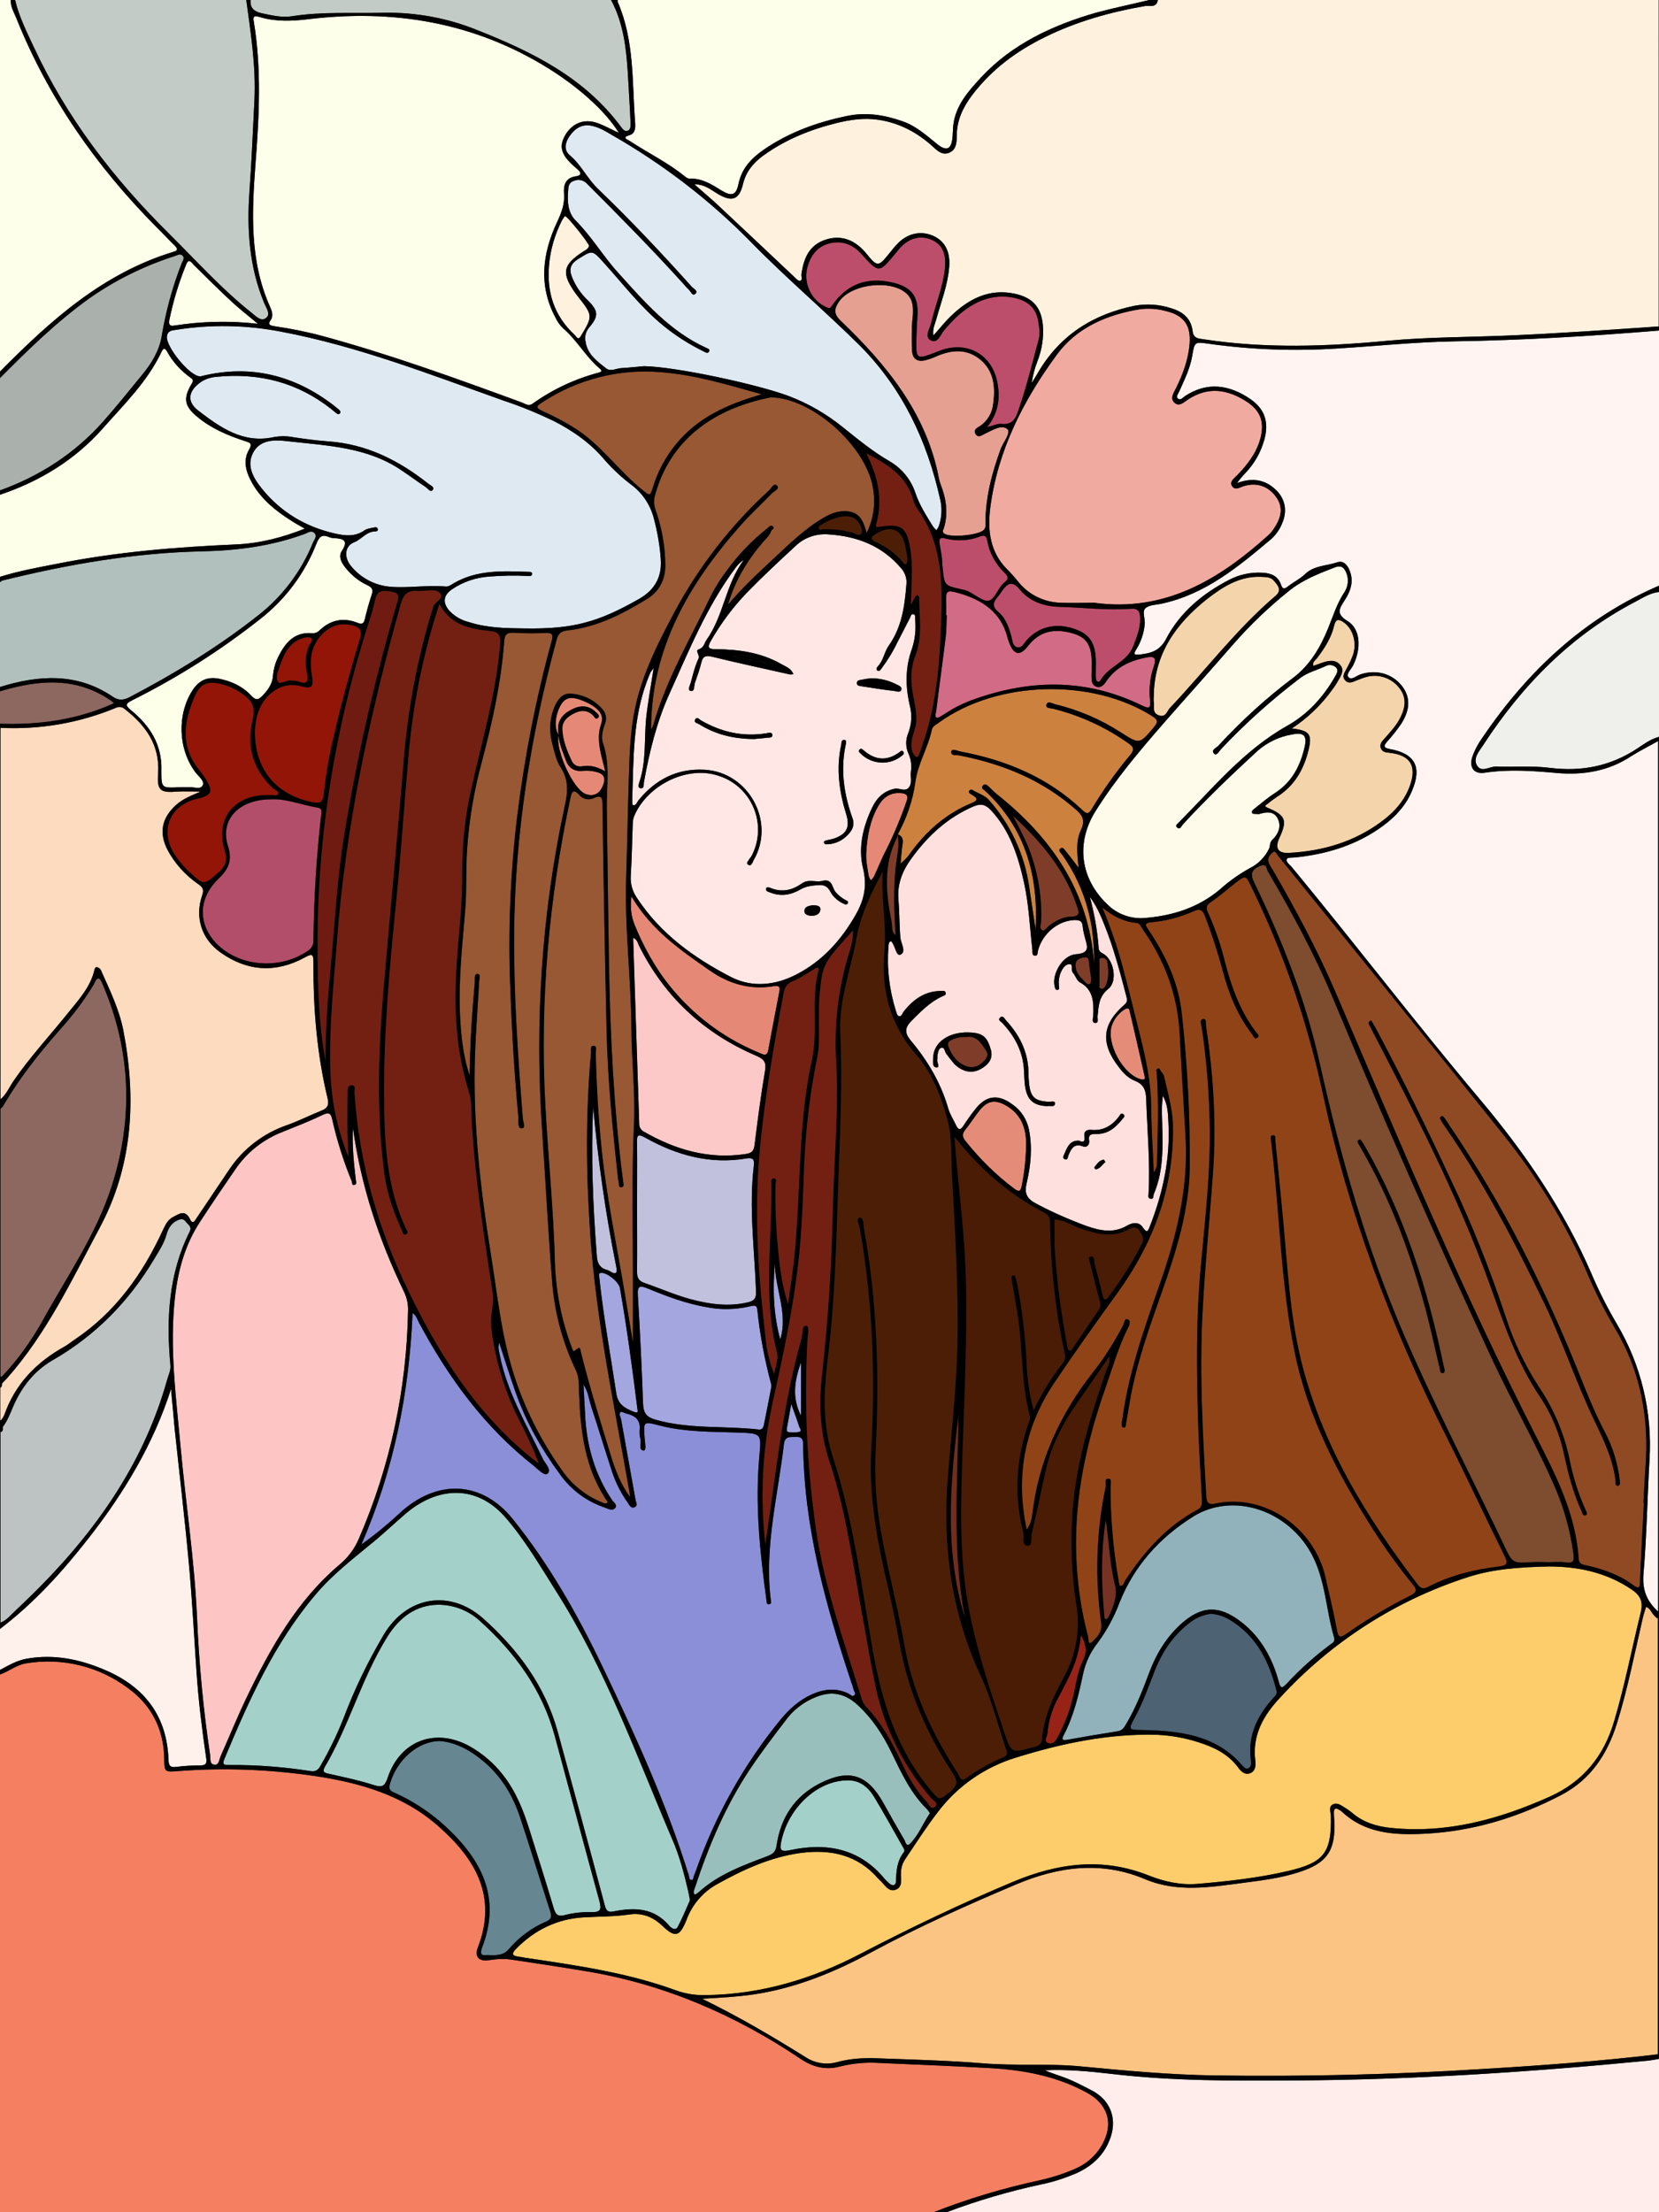 <?xml version="1.0" encoding="utf-8"?>
<!-- Generator: Adobe Illustrator 25.4.0, SVG Export Plug-In . SVG Version: 6.00 Build 0)  -->
<svg version="1.1" baseProfile="tiny" id="图层_1"
	 xmlns="http://www.w3.org/2000/svg" xmlns:xlink="http://www.w3.org/1999/xlink" x="0px" y="0px" viewBox="0 0 768 1024"
	 overflow="visible" xml:space="preserve">
<rect x="0" y="0" width="768" height="1024" fill="#333333" stroke="none"/>
<g>
	<path d="M286,0h-3l0,0H286L286,0z"/>
	<rect x="768" y="151" width="0" height="2"/>
	<polygon points="768,341 768,341 768,343 768,343 	"/>
	<path fill="#4D1E06" d="M380.9,245c4.7-0.2,9.3,0.3,13.8,1.6c1.3,0.3,3,1.9,4,0.3c0.9-1.4-0.2-3.2-1-4.7c-1.4-2.4-3.6-3.4-7.3-3.2
		l0,0c-3.6,0.5-7.1,1.9-10.1,3.9c-0.5,0.3-1.3,0.9-1.3,1.3C379.1,245.6,380.2,245.1,380.9,245z"/>
	<path fill="#E58976" d="M416.8,367.1c-5-0.3-8.2,2.3-10.4,6.3c-3.7,6.6-5,13.9-5.4,21.5c-0.2,3.5,0.6,7,1.1,10.4
		c0.2,0.8,0.6,1.5,1,2.2c0.6-0.5,1.1-1.1,1.5-1.8c1.9-4,3.4-8.1,5.5-12c3.7-7.4,6.9-15,9.6-22.9
		C420.7,368.1,419.4,367.2,416.8,367.1z"/>
	<path fill="#FEE7E5" d="M348.3,395.5c6.3-13,0.9-28.6-12.1-35c-2.1-1-4.2-1.7-6.5-2.2c-13.9-2.9-30.5,6.1-36.1,19.4
		c-0.5,1.2-0.7,2.6-0.7,3.9c-0.3,7.8-0.4,15.7-0.9,23.5c-0.3,3.9,0.8,7.7,3.1,10.9c10.8,16.3,26.2,27.4,43.2,36.2
		c9.9,5.1,20.6,3.9,30.3-1.1c12.1-6.2,20.9-16,27.6-27.8c3.9-6.9,5.3-13.4,3.3-21.5c-2.3-9.5,0-19.2,4.3-28.1
		c2.1-4.4,5.3-7.5,10.3-8.6c2.3-0.5,5.1,1.7,6.8-0.8c1.5-2.1,0.4-4.9,0.8-7.3c0.4-2.8,0-5.7-1.2-8.3c-1.3-2.9-1.3-6.3-0.1-9.2
		c1.6-4.1,1.9-8.5,0.8-12.8c-2.1-8.9-2.2-17.8,1-26.5c1.5-4.5,1.9-9.2,1.4-13.8c0-0.8,0.3-1.9-0.8-2.1c-1-0.2-1.2,0.9-1.5,1.6
		c-1.9,3.7-3.8,7.4-5.7,11.1c-2.1,4.4-4.6,8.5-7.5,12.4c-0.5,0.6-1,1.6-1.9,1s-0.2-1.5,0.3-2.1c2.5-2.7,2.9-6.6,4.9-9.4
		c6.1-8.6,7.4-18.3,8.2-28.4c0.3-2.7-0.6-5.3-2.3-7.3c-8.7-10.4-20.2-14.9-33.3-15.8c-5.8-0.6-11.6,1.3-15.8,5.4
		c-7.7,7.1-15.4,14.3-22.7,21.8c-6.3,6.6-11.8,14-16.4,22c-1.6,2.9-1.5,3.9,2.2,3.9c10.6,0.1,21,1.5,30.4,6.9c2.1,1.2,4.6,2,5.6,4.7
		c-0.5,0.1-1.1,0.1-1.6,0.1c-12-2.7-24.1-5.3-36-8.2c-3-0.7-4.3-0.3-5,2.6c-0.8,3.2-1.9,6.4-3,9.5c-0.5,1.4,0,4.2-2,3.7
		c-1.6-0.3-0.2-2.7,0.1-3.9c1-3.7,1.9-7.5,3.5-10.9c0.9-1.8-1.7-3.8,0.1-4.4c2.5-0.8,2.6-2.8,3.6-4.3c8.1-11.3,8.9-26,17.4-37.2
		c-1.5,1-2.8,2.2-3.8,3.6c-13.5,18-21.8,38.8-31,59.1c-5.7,12.8-9,26.4-11.5,40.2c-0.2,1,0.3,3.3-1.8,2.8c-1.2-0.3-0.5-2.1-0.2-3.1
		c3.1-9.5,2.1-19.3,3-29c0.8-7.6,2.2-15,3.5-23.4c-0.5,0.6-1,1.2-1.4,1.8c-0.6,1.4-1.2,2.8-1.7,4.2c-6.5,17.4-6.2,35.6-6.8,53.8
		c0,1.3-0.1,3.5,0.3,3.6c1.5,0.4,1.9-1.5,2.7-2.4c7.9-9.6,17.9-14.7,30.5-14c20.6,1.2,33,24.4,22.6,42c-0.5,0.9-0.9,2.7-2.2,2.1
		c-1.7-0.8,0-1.9,0.3-2.8C347.7,396.7,348,396.1,348.3,395.5z M418.1,347.9c0.8,1-0.1,1.5-0.7,2c-2.6,2.1-5.9,3.2-9.2,3.1
		c-3.7-0.1-7.2-1.6-9.8-4.2c-0.6-0.5-1.3-1.2-0.3-2c0.7-0.5,1.2,0.1,1.7,0.5c5.4,4.7,10.9,5.1,16.7,0.8
		C416.9,347.7,417.5,347.2,418.1,347.9z M399.1,314.6c1.3-0.3,2.7-0.5,4-0.6c4.1-0.1,8.2,0.9,11.9,2.8c1,0.5,2.5,1,2.3,2.3
		c-0.3,1.6-2,1-2.9,0.8c-5.1-0.6-10.2-1.4-15.3-2.2c-0.9-0.2-2.7-0.1-2.4-1.8C396.8,314.8,398.2,314.8,399.1,314.6z M375.8,423.9
		c-1.5,0-3.4-0.5-3.4-2.1c0-2.3,2.2-2.5,3.9-2.8c1.6,0.1,3.5,0.1,3.5,2C379.6,423.1,377.7,423.9,375.8,423.9z M382.2,389.1
		c1.4-0.4,3-0.6,4.3-1.1c5.7-2.1,7-5.4,5.2-11.2c-3.2-10.4-4.7-21.1-2.3-31.9c0.2-0.9-0.1-2.7,1.7-2.4c0.8,0.2,0.6,1.4,0.4,2.2
		c-2.5,11.7-0.8,23.1,3.2,34.2c1.2,3.5-0.6,6.1-3,8.3c-2.6,2.4-6,3.7-9.5,3.6c-0.4-0.1-0.7-0.5-0.8-0.9
		C381.3,389.6,381.8,389.2,382.2,389.1z M371.1,409c3.2-2.3,6.4-0.5,9.3-1.2c5.1-1.4,4.7,3.1,6.4,5.1c1.3,1.5,2.9,2.8,4.6,3.7
		c0.5,0.3,1.3,0.4,1.2,1.3c-0.2,0.6-0.9,0.9-1.4,0.7c-0.1,0-0.1,0-0.2-0.1c-2-0.8-3.8-2.1-5.2-3.7c-1.9-2.1-2-5.4-6.8-5.1
		c-3.2,0.2-5.9,0.5-8.6,2.1c-4.4,2.5-9,3.3-13.9,1.3c-0.9-0.3-2.2-0.6-1.8-1.9c0.3-0.9,1.5-0.4,2.2-0.1
		C362.1,413.2,366.9,412,371.1,409z M349.2,342.1c-9.9-0.1-18.1-2.2-25.6-6.9c-0.8-0.5-2.7-0.7-1.7-2.3c0.8-1.2,1.8,0,2.5,0.5
		c9.5,5.5,19.6,7.8,30.5,6c0.9-0.2,2.4-0.6,2.6,0.6c0.3,1.8-1.6,1.3-2.5,1.5C352.8,341.8,350.4,341.9,349.2,342.1z"/>
	<path fill="#7F3D29" d="M415.5,386.3L415.5,386.3c0,0.5-0.1,1-0.3,1.5c-6.5,12.7-5,26-2.4,39.2c0.4,2-0.3,4.2,1.8,5.9
		c-0.7-10.8-1.1-21.5,0.1-32.2C415.3,395.9,416.6,391.1,415.5,386.3z"/>
	<path fill="#4D1E06" d="M417.6,259.8c0.5,0.6,0.9,1.7,1.9,1.2c0.5-0.2,0.4-1.4,0.6-2.2c-0.3-2-0.6-4-1-5.9
		c-1.5-7.9-6.6-10-13.4-5.9c-2.5,1.5-3.2,2.5,0,4C410.2,253,414.2,256,417.6,259.8z"/>
	<path d="M339.2,303.8l15.4,3.2C349.9,304.3,344.8,302.6,339.2,303.8z"/>
	<path fill="#C1C1DE" d="M281.2,587.9c1.4,0.4,2.9,2.1,4,1.2c0.6-0.5,0.1-2.8-0.2-4.2c-4.8-24-8.2-48.3-10.4-72.6
		c-1.1,23-0.1,46.1,1.7,69.2C276.5,584.9,277.8,587,281.2,587.9z"/>
	<path fill="#A3D0C9" d="M404.7,831.8c-2.8-4.6-6.7-7.9-12.6-7.7c-13.8,0.2-27.1,12.6-30.4,28.1c-0.8,4-0.6,5.2,4.1,4.2
		c16.9-3.6,32.2-0.8,43.8,13.4c0.7,0.8,1.4,1.4,2.2,2.1c1.7,1.4,2.9,0.8,3-1.2c0.1-4.8,0.5-9.3,3.5-13.2c0.9-1.1,0-1.9-0.4-2.7
		C413.5,847,409.2,839.3,404.7,831.8z"/>
	<path fill="#732013" d="M164.1,505.8c2.1,32.3,10.8,62.8,25,91.9c14.3,29.5,31.5,56.8,57.5,77.6c0.9,0.7,1.9,1.4,2.9,2.1
		c-2.7-6.9-5.8-13.6-9.2-20.2c-6.8-13.4-11.1-27.9-12.9-42.8c-0.7-5.5,1.5-10.5,0.7-15.7c-4-26.3-8.1-52.7-9.7-79.3
		c-0.3-4.6,0.2-9.3-1.3-13.9c-6.1-19.2-7-38.9-5.7-58.8c0.9-14.3,2.8-28.5,2.6-42.9c-0.1-13.5,1.4-27,4.5-40.1
		c4.8-21.6,11.2-42.8,13-65c0.4-4.8-0.4-6.3-5.3-6.7c-8.9-1-17.7-2.7-22.8-12.5l0,0c-7.7,23.5-12.5,47.8-14.5,72.5
		c-1.9,21.7-3.3,43.5-5.5,65.2c-3.1,30.7-5.9,61.3-5.6,92.2c0.2,20.5,1.3,40.6,10.2,59.5c0.4,0.8,1.3,2-0.1,2.5s-1.5-1.1-1.8-1.8
		c-3.9-8.5-7-17.3-8.2-26.6c-3.7-28.4-2.7-56.9-0.3-85.3c3-35.7,6.5-71.3,9.4-107c2-23.7,6.5-47.2,13.6-69.9c0.8-2.5,6-4.1,2.5-6.8
		c-1.9-1.5-5.8-0.4-8.8-0.5c-0.3,0-0.7,0.1-1,0c-4.4-0.3-6.5,1.4-7.8,6.1C171.2,330.7,160,382.3,156,435.3
		c-1.5,19.8-3.7,39.5-3.1,59.3c0.3,14.1,3.1,28.1,8.5,41.1c-0.8-9.8-0.6-19.7-0.5-29.5c0-1.5-0.1-3.6,1.6-3.8
		C165,502.2,164,504.5,164.1,505.8z"/>
	<path fill="#8A8FD7" d="M184.6,700.8c17.4-16.4,38.4-15.6,52.9,2.5c16.7,20.8,29.8,43.9,41.2,67.7c15.1,31.6,29.8,63.6,40.2,97.2
		c0.2,0.7,0,1.9,1.1,2s0.9-1.1,1.2-1.8s0.6-1.6,0.9-2.3c8.9-25.5,22.2-49.3,39.3-70.2c4-4.8,8.5-8.9,14.2-11.5s11.5-3.3,17.3-0.4
		c0.8,0.4,1.7,1.6,2.6,0.7c0.9-0.9-0.2-1.8-0.4-2.8c-0.2-0.9-0.5-1.9-0.9-2.9c-12-36-22.1-72.3-22.4-110.6c0-2.7-1.1-3.4-3.6-3.3
		c-2.5,0.1-4.9-0.4-5.3,3.4c-2.8,23.9-9.1,47.5-6.1,71.9c0.1,0.8,0.6,2.2-1,2.2c-1,0-0.9-1.2-1-2c-3-22-5.3-44-3.3-66.2
		c1-11,1.1-10.9-10.1-11.3c-12.1-0.4-24.3-0.2-36.2-3.3c-7.4-1.9-7.3-1.9-6.8,5.8c0.1,2,1,5.8-0.4,5.8c-2.6-0.1-1-3.4-1.5-5.3
		c-0.4-1.3-0.5-2.7-0.4-4c0.5-4.5-1.7-6.7-5.8-7.7c-1.1-0.2-2.6-1.2-3-0.8c-0.9,0.8-0.1,2.2,0.2,3.3c2.2,12.4,4.5,24.9,6.7,37.3
		c0.2,1.2,1.3,2.7-0.5,3.5c-1.6,0.6-2.3-0.9-3-2c-3-4.2-5.4-8.8-7.1-13.7c-3.4-10.3-6.5-20.6-9.9-30.9c-1.1-3.3-1.3-6.8-3.6-10.2
		c0.3,5.8,0.6,11.1,0.9,16.4c1,13.4,4.8,25.8,12.3,37c0.7,1.1,2.7,2.2,1.5,3.7s-3.1,0.5-4.6-0.1c-8.5-2.8-15.8-8.2-21-15.5
		c-8.5-11.6-15.6-24-20.4-37.6c-2.6-7.4-5-15-7.7-23.3c-0.7,2.3-0.1,3.9,0.2,5.5c3.4,17.5,12.5,32.5,20,48.3
		c1.1,2.2,4.2,5.1,2.2,6.8c-1.5,1.3-4.4-2-6.4-3.6c-22.8-17.9-39.5-40.8-53.1-66.2c-0.8-1.5-1.2-3.3-3-4.5
		c-1.6,37.3-8.8,72.9-23.7,107.1C173.5,710.5,179.2,705.8,184.6,700.8z"/>
	<path fill="#A4A6DF" d="M285.3,645c0.8,5.1,3.8,6.7,7.8,8.4c2.7,1.1,2.1-0.1,1.9-1.8c-2.3-18.5-4.8-37-8-55.3
		c-0.5-2.9-5.7-7.1-8.5-7.1c-1.8,0-1,1.2-1.1,1.8C279.3,609.2,282.6,627,285.3,645z"/>
	<path fill="#A4A6DF" d="M364.3,660.9c-0.1,0.8-0.3,1.9,0.8,2c1.6,0.3,3.3,0.2,4.9-0.1c1.5-0.4,0.2-1.7,0-2.4
		c-1-3.2-2.2-6.3-3.7-10.5C365.5,654.3,364.9,657.6,364.3,660.9z"/>
	<path id="live96m2" fill="#DFE9F1" d="M283.3,62.5c-3-1.8-6-3.6-9.5-4.3c-4.5-0.9-7.7,1.3-10.2,4.9c-2,2.9-2.7,6.3,0.1,8.7
		c5.4,4.5,8.2,11,13.3,15.8c15,14.4,29.3,29.6,43.2,45.1c0.8,0.9,3.2,2,1.7,3.3c-1.4,1.3-2.2-1.3-3.2-2.1c-0.9-0.8-1.6-1.7-2.4-2.6
		c-14.3-15.8-29.3-31-44.4-46.1c-1.5-1.8-4-2.4-6.2-1.5c-2.5,0.8-2.6,2.8-2.7,4.8c-0.4,4.9-0.1,10,3.5,13.6
		c7.4,7.4,12.7,16.5,19.7,24.2c12.1,13.4,23.8,27,40.7,34.7c0.6,0.3,1.9,0.6,1.4,1.6c-0.6,1.3-1.7,0.5-2.5,0.1
		c-6.7-3.3-13.1-7.3-18.9-12.1c-10.4-8.5-18.5-19.2-27.4-29c-5.3-5.9-5.2-5.9-12-1.6c-3.2,2-4.2,4.4-2.8,8c1.6,4.2,4.2,8,7.5,11.1
		c4.8,4.8,5,7.2,0.7,12.3c-1.7,1.9-2.4,4.4-1.8,6.9c0.9,5.8,5.4,9,9.5,12.2c2.1,1.7,4.7,0,7-0.1c3.5-0.2,7-0.6,10.5-0.9
		c14.6,0.2,53.2,8.5,67.5,14c8.8,3.4,17.1,8.2,24.5,14.2c7,5.6,13.9,11.3,21.7,15.8c5.7,3.3,10,8.6,12,14.8
		c1.9,5.6,5.1,10.5,8.1,15.4c0.5,0.6,1,1.2,1.6,1.7c0.5-0.6,0.9-1.3,1.2-2.1c1.3-4,1.5-8.2,0.5-12.3c-6-26.8-17.2-50.8-36.8-70.7
		C382,144,364,128.8,347.6,112C328.6,92.6,306.9,76,283.3,62.5z"/>
	<path id="live96m1" fill="#DFE9F1" d="M197,225.4c-3.6-2.4-7.1-5-10.7-7.4c-16.1-11.2-35.1-11.7-53.5-13.8
		c-5.8-0.7-12.4-0.7-15.6,5.3c-3.3,6.2,0.2,12,4.2,16.9c8.7,10.7,20,17.4,33.4,20.5c4.8,1.1,9.5,1.7,13.9-1.4c1.1-0.8,2.8-1,4.3-1.3
		c0.7-0.2,1.8-0.3,1.9,0.8c0.1,0.9-0.8,1-1.4,1c-3.9,0.1-6.1,3.6-9.5,5c-4.5,1.7-4.8,7-1.6,10.9c4.5,5.6,11.1,9.1,18.3,9.7
		c8.5,0.7,17.1-0.9,25.7-0.1c1.2,0.1,2.5-0.8,3.6-1.5c10.8-6.3,22.7-5.7,34.5-5.3c0.7,0,1.9-0.1,1.8,1s-1.2,1-2,0.9
		c-6-0.3-12-0.2-18,0.3c-6,0.4-11.8,2.4-16.8,5.7c-4.4,2.9-4.8,6.5-1.2,10.4c2.4,2.4,5.3,4.1,8.6,4.9c8.5,2.8,17.4,2.9,26.2,3l0,0
		c22.1,0.3,33.7-2.8,52.8-13.7c7.1-4.1,10.5-9.9,10-18.1c-0.4-6.3-1.5-12.6-3.1-18.7c-1.5-6.2-5-11.7-10-15.6
		c-4.7-3.5-8.9-7.4-12.8-11.8c-6.5-7.8-14.6-13.5-23.6-18.1c-7.5-3.6-15.2-6.8-23.1-9.4c-34-12.1-67.7-25.3-103.3-32
		c-16.1-3.1-32.6-3.4-48.7-0.8c-1.9,0.3-3.6,0.4-4,2.8c-0.9,4.7,10.7,18.9,15.4,18.7c0.3,0,0.7-0.1,1-0.2
		c22.4-5.4,42.5-0.3,60.6,13.5c0.9,0.7,1.8,1.5,2.7,2.2c0.5,0.5,0.9,1,0.3,1.7c-0.6,0.6-1.2,0.2-1.7-0.2c-0.8-0.6-1.5-1.3-2.3-1.9
		c-15.6-12.3-33.3-16.8-52.9-14.9c-2.7,0.2-5.3,1-7.5,2.5c-5.7,4-6.6,8.9-1.2,13.1c10.3,7.9,20.9,15.5,35.2,12.3c3-0.5,6-0.5,9,0.1
		c5.3,0.8,10.5,1.5,15.9,1.9c17.8,1.2,32.9,8.8,46.6,19.7c0.9,0.7,3,1.5,1.9,2.8S198,226,197,225.4z"/>
	<path fill="#A4A6DF" d="M370.8,630.6c-3.1,8.7-4.2,16.4,0,24.7V630.6z"/>
	<path fill="#732013" d="M376.7,448.7c-3.1,1.9-6.2,4-9.5,5.4c-2.9,1.1-3.9,2.8-4.5,5.8c-4.6,24.8-9,49.6-11.2,74.9
		c-2.4,28.4-0.4,56.5,2.9,84.6c0.5,5.7,1.8,11.3,4,16.6c0.7-4,2.1-6.8,1.3-9.9c-6.6-25.9-2.2-52.1-2.6-78.1c0-0.9-0.3-2.5,0.9-2.5
		c1.9-0.1,1.1,1.7,1,2.6c-0.2,9.3,0.1,18.7,1,28c0.8,9.3,1.8,18.5,4.8,27.6l0,0c1.1-7.9,2.4-15.8,3.1-23.7c2.9-29.8,1.5-59.9,8-89.5
		c2.9-13.3-0.5-27.3,2.9-40.8C379.5,447.1,378.1,447.9,376.7,448.7z"/>
	<path fill="#722D1D" d="M446.8,749.1c-6.2-31.2-3.4-62.7-3.1-93.9C439.8,686.7,437.1,718.2,446.8,749.1z"/>
	<path fill="#FDC8C8" d="M298.2,523.9c14.5,8.3,29.8,12.8,46.8,10.3c2.7-0.4,3.9-1.1,4.3-4.1c1.4-11.4,2.9-22.8,4.8-34.1
		c0.7-4,0-5.6-4-7.3c-24.3-10.4-42.6-27.4-54.4-51.2c-0.5-1.1-0.7-2.6-2.6-3.4c0.9,28.9,1.9,57.3,2.8,85.7
		C295.8,521.6,296.7,523.2,298.2,523.9z"/>
	<path fill="#732013" d="M433,836.2c1.5-1.5-0.7-2.6-1.6-3.5c-12.8-14.6-21.7-32.2-25.9-51.2c-2.1-9.8-3.7-19.6-5.5-29.4
		c-4.8-25.3-7.8-51-16-75.6c-4.2-12.5-5-25.6-3.6-38.6c2.8-25.4,4.6-50.8,5.1-76.3c0.5-23.5,2.9-46.9,1.6-70.4
		c-1-16.5,0.9-33,5.6-48.9c1.1-3.6,2.4-7.4,2.2-11.7c-14,15.5-14.1,15.5-15.5,29.8c-0.5,5-0.2,10-0.3,15c0,4.5,0.2,9-0.7,13.5
		c-3.3,16.2-5.3,32.5-6.1,49c-0.5,12.7-0.8,25.3-1.9,37.9c-2.1,25.1-7.5,49.7-12.9,74.2c-4.6,21.3-5.7,43.2-3.2,64.8
		c4.9-32.3,8-64.3,16.8-95.4c0.6-2,0-5.9,2.1-5.7c1.7,0.2,0.7,4,0.6,6.2c-1.6,29.3-0.3,58.7,3.9,87.7c3.8,27,13.2,52.5,21.1,78.5
		c0.4,1.4,1.1,2.8,2.1,3.9c7,7.3,11.8,16,16.1,25.1c3.2,7,6.9,13.7,12.3,19.3C430.2,835.4,431,838.1,433,836.2z"/>
	<path fill="#99BFBC" d="M421.2,853.5c4-3.9,6-9.4,9.3-14.2c-0.5-0.7-0.9-1.4-1.5-2c-7.5-7.4-11.8-16.8-16.3-26.1
		c-4-8.3-9-15.9-15.9-22.2c-5-4.5-10.5-6.2-17-4.2c-6.6,2.1-12.3,6.2-16.3,11.8c-5.7,7.4-11.3,14.8-16.5,22.6
		c-11.2,16.9-19,35.4-25.3,54.6c-0.3,1-1.1,2.1-0.1,3.2c0.1,0.1,1.1-0.5,1.6-0.9c9.2-8.5,20.7-12.6,32-16.9c2.6-1,3.9-2,4.3-5
		c1.9-12.8,8.3-22.7,20-28.7c13.6-6.9,22-4.2,29.4,9c3.2,5.8,6.5,11.6,9.9,17.4C419.1,852.7,419.7,855,421.2,853.5z"/>
	<path fill="#A4A6DF" d="M361.2,620c3.7-12-2.4-23.3-2.5-35.2C357.7,596.6,358,608.4,361.2,620z"/>
	<path fill="#C1C1DE" d="M298.2,593.8c7.2,2.5,14.2,5.6,21.6,7.6c8.6,2.3,17.3,3.5,26.1,1.5c2.7-0.6,4.2-1.4,4.1-4.8
		c-0.7-19.6-3.4-39.2-1-58.8c0.3-2.7-0.6-3.5-3.3-3.1c-16.9,2.9-32.4-1.4-47-9.6c-3.8-2.1-3.9-0.7-3.8,2.5c0.1,9.6,0,19.3,0,29
		c0,10.3,0.1,20.7,0,31C295,591.5,295.7,592.9,298.2,593.8z"/>
	<path fill="#A4A6DF" d="M297.7,649.8c0.2,4.5,1.7,6.2,5.9,7.4c15.6,4.4,31.8,2.7,47.6,4.5c1.5,0.2,2.1-0.7,2.4-2
		c1.2-6,2.4-12,3.5-17.9l0,0c0-0.4-0.1-0.8-0.1-1.1c-3-11.2-5.2-22.7-6.4-34.3c-0.2-2.6-1.7-2.1-3.5-1.7c-6.5,1.5-13.2,1.7-19.8,0.4
		c-9.4-1.6-18.3-4.9-27-8.5c-3.9-1.6-5.4-1.8-5,3.3C296.3,616.5,297.1,633.2,297.7,649.8z"/>
	<path fill="#E58976" d="M293.8,428.1c3.2,8,7.3,15.7,12.2,22.9c11.4,16.2,27.1,28.8,45.4,36.3c1.9,0.8,3.7,2,4.3-1.4
		c1.6-9,3.4-18,5.1-27c0.5-2.5-0.5-2.7-2.7-2.4c-10.9,1.8-20.8-1.1-29.7-7.4c-13.4-9.3-26.8-18.5-36.1-34.2
		C291.7,420.4,292.2,424.2,293.8,428.1z"/>
	<path fill="#BC4E6B" d="M434.9,251.2c0.3,2,0.7,3.9,1,5.9c0.3,2,0.2,4,0.5,6c0.8,7.9,0.9,7.9,8.3,9.6c1.1,0.2,2.3,0.5,3.3,0.9
		c3.4,1.6,7.2,5.1,9.9,4.4c2.9-0.9,4.1-6.1,7.2-8.5c2.1-1.6,1.5-2.8,0-4.3c-4.2-4-7.1-9.3-8.1-15.1c-0.4-2.4-1.7-2.4-3.5-1.7
		c-5,1.9-10.5,2.2-15.7,0.9C436.1,248.8,434.6,248.7,434.9,251.2z"/>
	<path fill="#FEFFEA" d="M80.7,150.7c12.8-2,25.9-2.3,38.7-0.8c-4.5-3.8-8.7-7-12.5-10.6c-5.9-5.4-11.5-11.1-17.2-16.7
		c-1-1-2.3-3.3-3.5-0.2c-3.4,8.3-6,16.9-7.8,25.7C78,150.3,78.7,151.1,80.7,150.7z"/>
	<path fill="#701B11" d="M153,448.8c2-21,3-42.3,6.5-63.1c5.9-36,14-71.5,24.3-106.5c1.1-3.8,0.9-4.9-3.6-5.5c-5-0.8-6,1.1-6.8,5
		c-0.5,2.4-1.2,4.8-2,7.2c-16.3,50.3-24.8,101.8-24.4,154.7c0.1,17,0.6,33.9,3.7,50.6l0,0C150.6,477,151.7,462.9,153,448.8z"/>
	<path fill="#F3D4AB" d="M626.4,303c1.8-5.7-0.1-11.9-4.3-14.9c-2.3-1.6-3.7-1.8-4.5,1.5c-1.3,5.6-4.4,10.4-7.8,14.9
		c-0.8,1.1-2.4,1.9-1.8,3.7c1.2-0.4,2.5-0.8,3.7-1.3c3.1-1.1,6.5-1.9,8.8,1c2.1,2.6,0,5.3-1.4,7.8c-0.7,1.2-1.4,2.3-2.2,3.3
		c-5.1,7.2-11.6,13.4-18.9,18.2c8.2,0.9,9.5,2.7,7.8,9.8c-2.2,9.1-6.5,16.7-14.6,21.8c-1.5,1-3,2.1-4.4,3.3c-0.6,0.5-2,1,0,1.8
		c8.4,3.5,9.2,5.8,5.5,13.9c-2.2,4.7-0.8,7.2,4.2,7c15.6-0.8,30.2-5,42.9-14.4c6-4.4,10.9-9.8,13.4-17c3.1-8.9,0-13.8-9.2-14.9
		c-1.7-0.2-3.5-0.2-4.3-2c-0.9-2.1,0.6-3.5,1.8-4.8c2.6-3,5.4-5.9,7.2-9.6c2.3-4.6,3-9.2-0.5-13.6c-3.4-4.5-9.2-6.6-14.7-5.3
		c-1.6,0.4-3.2,1-4.7,1.6c-1.8,0.6-3.8,2.1-5.6,0.2c-2-2.1,0-4,0.8-5.9C624.6,307.3,625.6,305.2,626.4,303z"/>
	<path fill="#FEFFE9" d="M83.3,364.4c1.2-0.1,2.4,0,4.2,0c1.8-0.3,5.2,1.3,6.3-0.8c1.1-2.1-1.9-4.2-3.4-6.2c-8-10.8-8.5-26.8-1.2-38
		c2.9-4.4,6.7-6.2,11.9-5.3c5.7,1.1,10.9,3.4,14.9,7.6c2.7,2.9,3.7,2.3,6.1-0.3s4.1-5.3,4.3-8.9c0.3-3,1.1-5.9,2.5-8.6
		c3.2-6.5,7.5-11.5,15.6-10.8c1.3,0.1,2.6-0.4,3.5-1.4c5.1-4.8,11-6,17.5-3.4c2.2,0.9,2.9,0.3,3.4-1.8c0.9-3.7,1.9-7.4,3.1-11
		c0.8-2.3,0.5-3.5-1.9-4.6c-4.1-1.9-7.6-4.8-10.4-8.4c-1.7-2.2-3.1-4.9-1.5-7.4c3.3-4.9,0.8-5.8-3.5-6c-0.8,0-1.7-0.2-2.4-0.5
		c-3.2-1.4-4.5-0.2-5.8,3c-5.3,13.6-14.1,25.5-25.5,34.5c-18.5,14.7-38.5,27.4-59.7,38c-3.2,1.6-3.5,2.3-0.6,4.7
		c8.8,7.2,14.4,16,14,27.9C74.7,364.9,74.7,364.8,83.3,364.4z"/>
	<path fill="#FCCD6A" d="M617.1,835.2c1.8-0.9,3.5,0.3,5.1,1.3c1.3,0.8,2.5,1.6,3.7,2.6c5.1,4.4,11.2,6.3,17.8,7
		c26,2.7,50.1-3.9,73.6-14.4c15.7-7,25.3-19,30-35.2c4.9-16.5,8.1-33.3,12.2-49.9c1.3-5.2-0.1-8.1-4.1-10.8
		c-11.9-8.1-25.2-10.7-38.4-10.7c-13.2,0.3-25.7,1.1-37.4,4.9c-33.3,10.7-63.2,29.9-86.9,55.7c-7.7,8.2-13,17.2-11.6,29.1
		c0.3,2.3,0.2,5-2.4,6s-4.5-1.2-5.8-3c-4.7-6.2-11.3-9.2-18.3-11.4c-6.2-2-12.6-3.1-19.1-3.4c-22.4-0.6-44.1,4-65.3,10.6
		c-14.3,4.4-26.9,13.1-36,25.1c-5.5,7.1-10.3,14.7-15.3,22.1c-1.1,1.7-1.7,3.6-1.8,5.7c-0.3,3,1.2,7.1-2.7,8.3c-3.3,1-5-2.7-7.2-4.6
		c-0.2-0.2-0.5-0.5-0.7-0.7c-9.6-11-22-13.6-35.8-11.8c-14.1,1.9-26.8,7.8-39,14.6c-6.4,3.6-11.4,9.5-13.9,16.4
		c-3.1,7.7-5.2,8.5-11.2,2.7c-4.4-4.2-9.4-6.1-15.4-5.2c-6.9,1-13.9,0.9-20.9,1.3c-12.3,0.7-22.8,5.8-31.4,14.6
		c-2,2-2.1,3.2,1.1,3.6c1,0.1,2,0.3,3,0.5c23.5,3.5,47.1,6.8,69.6,15c4.6,1.7,9.6,2.5,14.5,2.3c25.5-0.4,49-7.5,71.2-19.1
		c23.2-12.1,46.7-23.3,70.8-33.4c20.6-8.6,41.2-11.4,62.6-2.9c7.3,2.9,14.9,4.6,22.9,3.9c13.9-1.2,27.8-2.7,41.5-5.9
		c16.9-3.9,20.4-8.5,20-25.8C615.9,838.5,615,836.2,617.1,835.2z"/>
	<path fill="#FEFFEB" d="M286,1c7.7,17.8,6.6,36.8,8,55.5c0.2,2.3,0.2,5.2-2.4,6c-4,1.2-1.3,2,0,2.8c8.5,5.6,17.7,10,25.6,16.5
		c0.6,0.5,1.4,0.9,2.2,0.9c5.5-0.2,9.8,2.5,14.3,5.3c5,3.1,7.1,2.5,8.2-3c1.5-7.1,5.9-11.7,11.5-15.6c11.7-8.1,24.7-12.8,38.6-15.7
		c9-1.9,17.5-0.5,26,2.5c6.2,2.2,11,6.6,16.1,10.7c4.1,3.2,6.2,2.2,6.8-2.9c0.2-2,0.2-4,0.4-6c1.1-9.2,6.9-15.7,12.8-22.1
		c14.5-15.6,33.2-24.2,53.2-30C515.5,3.7,523.8,2,532,0H286C285.9,0.3,285.9,0.7,286,1z"/>
	<path fill="#C2CBC5" d="M121,6.1c4.8,1,9.5,2.2,14.3,1.4c13.9-2.2,27.9-1.2,41.9-1.6c15-0.3,30,2.4,43.9,8.1
		c25.3,10,49.4,21.9,66.2,44.5c0.8,1,1.7,2.5,3.1,2.1c1.7-0.5,1.5-2.4,1.5-3.8c-0.3-7.3-0.8-14.6-1.2-22c-0.7-12-2-23.9-7.8-34.8
		H116C115.7,3.7,117.6,5.3,121,6.1z"/>
	<path fill="#F1AAA0" d="M550.7,159.2c0.7-8.6-2.6-13.2-10.9-15.2c-4-1.1-8.2-1.4-12.4-0.8c-15.1,2.5-29,8.5-38.1,20.9
		c-15.6,21.2-27.5,44.5-30.9,71.1c-1.3,10.4-0.1,20.6,8.1,28.6c1.9,1.9,3.6,3.9,5.3,6c4.8,5.7,11.8,9,19.2,9.2
		c5.1,0.2,10.3,0,15.5,0c32.7,4.5,57.9-10.7,80.8-31.4c1.1-1,2-2.2,2.8-3.5c3.7-5.7,3.7-10.3,0.1-14.8s-8.9-6.1-14.7-4.2
		c-1.7,0.6-3.7,1.9-5,0.1c-1.6-2.2,0.7-3.6,2-5c4.8-4.9,9-10.2,10.9-17c2.1-7.6,0.3-13-6.3-17.3c-8.8-5.7-17.8-7.1-27.1-1
		c-1.9,1.2-4,3.5-6.2,1.6c-2.4-2.1-0.4-4.7,0.6-6.8C547.6,173.2,550.1,166.5,550.7,159.2z"/>
	<path fill="#BC4E6B" d="M437.5,123.6c0.5-6.4-1.4-10.4-6-12.5c-5-2.3-10.3-1.1-14.5,3.3c-0.8,0.8-1.5,1.8-2.3,2.7
		c-7.8,9.5-7.8,9.5-16.1,0.3c-3.7-4.1-8.4-6-13.9-4.9s-8.9,4.8-10.6,10.1c-2.7,7.9,1.2,16.6,8.9,19.8c1.4,0.6,1.6-0.2,2.2-1
		c6.7-9.7,15.9-13.3,27.6-10.7c9.3,2,12.6,6.6,11.9,16c-0.3,4.5-0.5,9-0.5,13.5c0,5.2,0.9,5.8,6,4c2-0.7,4-1.6,6.1-2.3
		c11.7-3.8,22.5,2.2,25.2,14.2c1.7,7.6,0.9,14.8-4.5,21.6c2.9-0.7,4.9-1.7,6.7-1.5c4.1,0.5,6.1-1.6,7.3-5c4-11.2,6.8-22.8,9.9-34.3
		c0.7-2.7,0.2-5.6-0.3-8.4c-1-5.8-4.6-9-10.1-10.4c-6.5-1.7-13.5-0.7-19.4,2.6c-5.7,3-10.1,7.5-14.2,12.4c-1.6,2-2.9,6.2-6.1,4.4
		c-2.9-1.6-0.5-5.1,0.2-7.7C433,141,436.7,132.7,437.5,123.6z"/>
	<path fill="#914318" d="M519.6,656.8c2.8-21.1,9.8-41,16.8-61c8-22.6,13.9-45.5,12.4-69.8c-0.9-15.8-1.9-31.6-2.7-47.4
		c-0.9-17.8-6.8-33.8-17-48.3c-0.8-1.2-1.4-3-3-3.1c-6.1-0.5-11.1-3.3-15.8-7.1c4.1,9.7,7.5,19.8,10.1,30
		c2.7,10.1,5.1,20.3,7.7,30.5c2.5,10.2,4.7,20.6,4.8,31.3c0.1,10.3,0.8,20.5,1.2,30.8c0.9-1.1,1.4-2.4,1.5-3.8
		c0.3-14.1,0.9-28.2-0.1-42.3c0-0.7-0.5-1.3,0.2-1.8c1.2-0.8,1.3,0.5,1.7,1.1c0.6,0.6,1,1.3,1.4,2c1.7,7.8,4.1,15.4,4.2,23.5
		c0.4,28.8-9.1,54.1-25.8,77.2c-10,13.8-19.8,27.6-29.3,41.7c-13.6,20.5-17.9,43-12.6,67.7c2-2.7,2.4-5.4,2.7-8
		c3-24.1,12.7-45.2,27.6-64.3c5.5-6.9,10.2-14.4,14.3-22.2c0.6-1.1,0.5-3.3,2.1-2.8s0.9,2.6,0.2,3.9c-4.5,9-7.2,18.6-10.5,28
		c-8.7,24.8-14.3,50.2-13.5,76.8c0.4,13,2.2,25.9,5.6,38.5c0.2,0.7-0.3,4.3,2.1,1.8c2.1-2.1,4.4-4.3,3.9-8.2
		c-3-21.2-2.3-42.7,2.1-63.6c0.2-1.2-0.9-3.7,1.5-3.4c1.4,0.2,0.7,2.6,0.7,4c0,14.2,1.2,28.3,3.6,42.3c0.2,1.1,0.4,3.1,0.8,3.2
		c1.7,0.3,1.8-1.6,2.5-2.6c8.7-13.2,19-24.9,33.2-32.5c2.3-1.2,2.3-2.8,2.2-4.9c-0.6-11.3-1.3-22.6-1.7-34
		c-0.8-24.7-1.1-49.3,1.2-73.9c2-22.1,4.6-44.1,4.1-66.3c-0.3-14.8-1.5-29.6-3.7-44.3c-0.2-1.3-1.2-3.5,0.7-3.8
		c1.7-0.2,1.1,2,1.3,3.2c3.4,22.6,4.9,45.4,3.2,68.2c-1.5,21.4-3.7,42.8-4.8,64.3c-1.5,28.3,0.1,56.6,1.7,84.9
		c0.2,2.6,0.5,4.5,4.1,3.7c22.6-4.9,45.8,10.9,51.1,34.1c1.8,8.1,3.8,16.2,5.3,24.4c0.6,3.3,1.4,3.9,4.3,1.8
		c9.4-6.6,19.3-12.5,29.6-17.7c2.9-1.5,3.5-2.5,1.2-5.2c-6.6-8.1-12.8-16.7-18.4-25.5c-16.2-25.4-30.1-51.9-36.2-81.7
		c-6.6-32.4-7-65.5-11-98.2c-0.1-0.9-0.5-2.4,0.8-2.5c1.7-0.1,1.1,1.7,1.2,2.7c1.3,12.9,2.6,25.8,3.8,38.8c1.9,20.7,3,41.5,7.9,61.9
		c9.5,39.4,30.1,73,54.3,104.7c1.9,2.5,3.6,1.5,5.6,0.5c10.1-5.1,20.9-7.7,32-9c3.9-0.5,4.1-1.6,2.5-4.9
		c-9.1-18.3-17.7-36.9-26.9-55.2c-25.4-50.5-45.2-102.9-57.1-158.2c-7.1-33.4-18.3-65.8-33.3-96.5c-2.5-5.2-2.6-5.2-7.3-1.6
		c-3.8,3-7.4,6.2-11.4,8.9c-2.2,1.5-2.2,2.7-1.3,4.8c3.3,7.3,5.9,14.9,7.8,22.6c3,11.7,7,22.9,14.4,32.7c0.5,0.7,1.9,1.6,0.8,2.5
		c-1.5,1.3-1.9-0.7-2.5-1.4c-6.7-8.6-10.8-18.6-13.6-29.2c-2.3-8.7-5.1-17.2-8.3-25.6c-1.2-3.1-2.5-3.5-5.5-2.1
		c-6.1,2.7-12.6,4.4-19.2,5c-3.3,0.3-3,1.2-1.5,3.4c8,11.9,14,24.6,15.5,39c2.6,23.3,3.8,46.8,3.7,70.3c-0.2,20.5-6.4,40-13.2,59.2
		c-5.5,15.5-11,31-14.1,47.3c-0.8,4.4-1.5,8.8-2.3,13.3c-0.1,0.6,0,1.5-1,1.4s-0.9-0.8-0.9-1.5C519.2,658.4,519.5,657.6,519.6,656.8
		z"/>
	<path fill="#7E4C2E" d="M650,618c14.3,33.2,31,65.2,46.5,97.8c3.7,7.8,3.8,7.8,12.6,7.3c2.5-0.2,5,0,7.5,0c2.7,0,5.4-0.3,8,0.1
		c3.4,0.5,4.3-0.2,3.8-3.9c-1.6-11.7-4.9-23.1-9.9-33.9c-8.5-19-18.8-37.1-27.6-55.9c-25.7-55.4-50.4-111.2-73.9-167.6
		c-8.5-20.3-19-39.6-30.1-58.6c-0.6-1.1-0.5-3.7-3.2-2.6c-4.3,1.7-5.1,3.7-3.1,7.8c13.2,27.2,24.1,55.2,30.6,84.8
		C620.7,536,632.7,577.9,650,618z M629.1,527.6c0.8-0.4,1.1,0.5,1.5,1c0.5,0.7,0.9,1.4,1.3,2.1c18.3,31.8,29.1,66.3,36.5,102
		c0.1,0.4,0.3,0.9,0.4,1.4c-0.1,0.7,0,1.5-0.9,1.5c-1.4,0-1.2-1.4-1.4-2.2c-2.2-9-4.1-18.2-6.5-27.2c-7-26.1-16.4-51.3-30-74.8
		c-0.3-0.6-0.7-1.2-1-1.7C628.5,528.9,628.1,528.1,629.1,527.6z"/>
	<path fill="#CD813F" d="M488.5,326c10.8,2.6,21.1,7,30.5,13.1c8.6,5.5,8.5,5.4,15.1-2.4c2-2.4,2.1-3.4-0.7-5.2
		c-28-17.7-71.6-16.5-98.5,2.8c-1.3,1-3.1,1.7-3.5,3.4c-1.8,8.5-6.6,15.9-7.7,24.6c-1.2,8.4-4,16.5-8.1,23.9
		c2.3,0.9,2.6,2.5,2.2,4.8c-0.5,2.9-0.6,5.8-0.9,8.7c1.9-1.5,3.5-3.2,4.8-5.2c7.1-9.7,15.9-17.5,27-22.3c2.7-1.2,5.5-2,0.9-4.5
		c-0.5-0.3-1.3-0.7-1-1.5c0.2-0.5,0.7-0.8,1.2-0.7c0.1,0,0.3,0.1,0.4,0.2c2.5,1.5,5.6,2.4,7.5,4.5c10,11.2,16.5,25.1,18.7,40
		c1,6.7,2,13.4,3,20.1c1.4-24.7-4.6-46.8-23.3-64.2c-0.6-0.6-2-1-1.3-2.2c0.9-1.4,2-0.7,2.9,0.2c1.3,1.2,2.6,2.6,4,3.7
		c25.2,20.1,42.3,44.9,44.8,78.1c0.1-5.4-0.3-10.7-1-16c-1.9-12.4-6.6-24.2-13.9-34.4c-0.6-0.8-2-1.9-0.5-2.9c1-0.6,1.7,0.7,2.3,1.4
		c2,2.5,4,5.1,5.9,7.7c-0.5-6.1-1.5-12.1,1.1-17.5c2.1-4.4,0.8-6.8-2.5-9.6c-15.5-13.6-33.7-21-53.7-24.9c-1.4-0.3-4.2,0.3-3.8-1.8
		c0.2-1.6,2.6-0.4,3.9-0.1c21.4,4,40.8,12,56.8,27.2c2,1.9,2.9,1.8,4.3-0.5c5.2-8.7,11.1-17,17.6-24.8c2.6-3,1.6-4.1-1-5.9
		c-10.4-7.3-22-12.6-34.3-15.7c-1.3-0.3-3.8-0.2-3.3-1.9C485.1,324.2,487.2,325.7,488.5,326z"/>
	<path fill="#FEFFEA" d="M127,151c7.6,1.1,15.1,2.6,22.5,4.6c31.2,8.5,61.5,19.5,91.8,30.6c1.7,0.6,3.3,2,5.2,0.7
		c9.2-6.6,19.6-11.5,30.6-14.4c1.6-0.4,1.7-1,0.3-2.1c-6.4-5.5-10.4-13.1-16.9-18.6c-1.4-1.4-2.6-3.1-3.4-4.9
		c-7.9-14.8-6-29.6,0.8-44.1c2-4.3,3.6-8.3,3.2-13.2c-0.3-3.8,0.6-7.3,5.5-8c2.5-0.3,2.7-1.6,0.8-3.2c-0.9-0.8-1.8-1.5-2.6-2.3
		c-5.2-4.9-6-8.6-3.1-13.6c3.3-5.6,8.8-7.7,15-5.5c3,1.1,5.9,2.7,9.8,4.5C280,51,267.3,40,253.8,31.6
		C219.5,10.3,182.2,4.1,142.6,8.9c-7.5,0.9-15,1.2-22.3-1c-2.1-0.6-3.4-0.9-2.8,2.2c3.6,21.7,2.5,43.5,0.8,65.3
		c-1.7,22.7-2.9,45.3,6.8,66.8c0.8,1.8,1.5,4,0.3,5.8C123.8,150.3,124.9,150.6,127,151z"/>
	<path fill="#91B2BB" d="M595.6,779.4c6.1-6.6,12.8-12.6,20-18c1-0.7,2.4-1.3,2.1-3.1l0,0c-3.9-12.9-4-26.8-10.5-38.9
		c-11.1-20.6-36.6-28.9-55-17.3c-15.3,9.6-27.1,22.6-33.9,39.6c-2.5,6.7-5.9,13-10.2,18.8c-3.3,4.2-5.6,9.1-6.7,14.3
		c-2.1,9.8-4.3,19.5-9,28.4c-1.1,2.1-0.5,2.5,1.8,2.1c7.7-1.4,15.4-2.7,23.1-3.9c2.2-0.3,3-1.7,4-3.3c4.5-7.6,7.7-15.8,10.8-24.1
		s7.7-15.9,14.3-22c9.6-8.8,17.9-9.2,28.1-1.3c9.2,7.1,14.5,16.8,17.5,27.8C592.8,781.7,593.6,781.5,595.6,779.4z"/>
	<path fill="#4D6273" d="M590.9,782.5c-3.3-13.1-8.9-24.7-20.8-32.2c-2.9-1.9-6.2-3.1-9.6-3.3c-3.7,0.5-7.2,2-10.1,4.4
		c-7.7,6-12.8,13.9-16.2,22.9c-2.7,7-5.2,14-8.8,20.6c-3.2,5.9-3.1,5.8,3.7,5.9c17,0.4,33.7,2.2,45.9,16.3c0.7,0.8,1.8,2,2.9,1.4
		c1.6-0.8,1.3-2.7,1.1-4.1c-1.4-11.3,3.2-20.4,10.5-28.5C590.4,784.9,591.4,784.1,590.9,782.5z"/>
	<path fill="#4D1E06" d="M406.7,701.9c3,20.3,8.6,40,12.1,60.2c3.8,21.3,12.8,40.5,24.5,58.6c0.9,1.3,1.3,4.5,4.2,2.2
		c5.3-3.8,11-7,17-9.5c1.6-0.7,1.9-1.6,1.4-3.2c-3.9-11.5-6.8-23.5-11.9-34.4c-13.5-29.1-17.7-59.5-15.3-91.1
		c1.6-20.6,4-41.1,4.5-61.8c0.6-26.4-1.1-52.6-2.5-78.9c-0.5-8.7,0.1-17.6-2.1-25.8c-3-10.8-7-21.5-14.7-30.3
		c-11.9-13.6-16.1-30-14.5-47.4c1.1-12.4-1.6-24.6-0.8-37c-5.3,9.9-10.1,19.7-12.1,30.9c-2.7,14.5-8.2,28.6-7.5,43.6
		c1.1,23.8-0.2,47.6-1,71.4c-0.9,26.5-1.5,53-4.8,79.3c-1.9,15.3-2.5,30.8,2.3,45.6c9.5,29,13.2,59.1,18.4,88.9
		c4.2,24,11.1,46.6,27.1,65.6c4.1,4.8,3.7,4.5,8.7,0.7c3.9-3.1,3.7-5.2,1.1-9.1c-11.7-17.8-20.1-37.1-24.1-58.2
		c-1.7-9-3.4-18-5.5-26.9c-5-21.1-9.1-42.3-7.9-64.2c2-34.4,0.7-68.6-5.3-102.6c-0.3-1.6-1.9-4.5-0.1-4.8c2-0.3,1.7,3,2,4.7
		c6.2,34,7.2,68.2,5.5,102.6C404.9,681.3,405.3,691.6,406.7,701.9z"/>
	<path fill="#732013" d="M422.6,230.8c-3.2-10.6-11.6-15.9-21.6-21c5.5,10.9,7.7,21.4,4.7,32.5c-0.6,2.1,0.3,1.7,1.7,1.5
		c9.9-1.5,12.3,0.2,14,10.2c1.4,8.6,0.4,17.2,0.3,26c0.7-1.3,1.3-2.6,2-3.8c0.2-0.4,0.7-0.5,1.1-0.8c0.2,0.4,0.7,0.8,0.7,1.1
		c0,9.1,1.7,18.2-1.8,27.1c-2.3,5.9-2.2,12-1,18.2c0.9,5,2.3,10.1,0.9,15.3c-0.7,2-1.3,4.1-1.6,6.2c-0.3,2.7,0.1,6,2.3,7.1
		c1,0.5,2-3.5,2.7-5.5c6-17,7.8-34.8,8.5-52.5c0.8-19.4,1.7-39.5-10.7-56.7C423.8,234.3,423,232.6,422.6,230.8z"/>
	<path fill="#E5A092" d="M422.6,145.7c0.2-3.6,0-7-2.8-9.7c-7.2-6.9-26.2-4.6-31.6,3.9c-2,3.1-2.3,5.4,0.9,8.5
		c21.4,20.5,39.9,43,45.6,73.3c0.2,0.8,0.4,1.6,0.7,2.4c2.6,6.7,3.7,13.4,1.5,20.5c-0.3,0.8-1,1.6,0.4,2.5c2.8,1.8,15.4,0.7,18-1.7
		c1.1-1,0.9-2.1,0.9-3.2c0-12,3-23.3,7.1-34.5c1.2-3.1,4.9-7.5,3-9.1c-2.8-2.3-7.1,0.7-10.6,2.3c-1.3,0.6-2.8,1.9-4,0.1
		c-1.4-2.1,0.7-3,2-3.8c3.5-2.4,5.7-6.2,6.1-10.4c1-7.5,0.4-14.9-5.8-20.2c-6.2-5.2-13.1-4.8-20.2-1.8c-1.7,0.8-3.4,1.4-5.2,1.9
		c-3.8,1-6.2-0.4-6.4-4.6c-0.2-3.3-0.1-6.7-0.1-10.2C422.2,150,422.4,147.8,422.6,145.7z"/>
	<path fill="#FEF2DF" d="M254.2,122.5c-1.2,12.7,2.3,23.7,11.8,32.5c0.7,0.6,1.5,2.8,2.8,0.7c5.8-9.6,5.7-9.6-1.6-18.9
		c-0.3-0.4-0.6-0.8-0.9-1.2c-6.5-9.2-5.8-13,3.6-19.1c1.1-0.7,2.4-1.2,2.8-2.7c0.2-0.8-9.9-13.7-11.2-13.8c-0.5,0.7-1,1.4-1.4,2.1
		C256.9,108.5,254.8,115.4,254.2,122.5z"/>
	<path fill="#4A1B05" d="M477.9,808.9c2.2-0.6,4.2-0.9,4.5-4.1c0.9-10.3,5.2-19.4,10.1-28.5c5.7-10.3,7.7-22.2,5.7-33.8
		c-2.1-13.7-2.7-27.5-1.8-41.3c1.5-23.4,8.3-45.4,15.9-67.3c0.6-1.7,1.8-3.3,1.2-6c-5.1,7.4-9.8,14.3-14.5,21
		c-6.7,9.5-12.1,19.6-14.7,30.9c-2.3,9.9-4.2,19.9-6.6,29.7c-0.5,2.1,0.4,6-1.9,6c-3.1,0-1.6-4-2.1-6.1c-4.3-16.7-3.4-33.3,2.1-49.7
		c0.5-1.4,1.3-2.7,0.9-4.3c-4-15.1-3.2-30.8-5.5-46.1c-0.9-5.6-1.9-11.2-2.8-16.7c-0.1-0.8-0.4-1.8,0.5-2.2c1.2-0.4,1.1,0.9,1.4,1.6
		c0.3,1,0.5,1.9,0.7,2.9c2.2,11.6,3.6,23.4,4.2,35.2c0.2,7.7,1.3,15.3,3.3,22.7c3.7-7.8,8.3-15.2,13.6-22c0.9-1.2,1.2-2.7,0.8-4.1
		c-4.3-19.9-6.5-40.2-6.8-60.5c0-2.2-0.4-3.6-2.6-4.8c-16.4-8.5-29.9-20.4-41.6-35.1c0.2,2.8,0.4,5.6,0.6,8.4
		c1.7,18.6,4,37.1,4.6,55.8c0.8,28-0.7,56-1.6,83.9c-0.7,22.5-1.4,45,2.5,67.3c3.6,20.7,10.3,40.6,17,60.5
		C468.2,811.5,468.2,811.4,477.9,808.9z"/>
	<path fill="#904A23" d="M747.7,615c-5-8.5-9.4-17.2-13.2-26.3c-10-22.9-23.1-44.3-38.8-63.8c-34.4-43-69.2-85.8-103.9-128.6
		c-0.7-0.8-1.4-2.7-2.4-1.9c-1.3,1-2.8,2.6-2.2,4.6c0.5,1.2,1.1,2.4,1.9,3.5c10.6,18.3,20.6,36.9,29,56.4
		c29.8,69.6,59,139.4,93.4,206.8c9,17.6,18,35.4,19.3,55.7c0.2,2.9,2.3,2.9,4.1,3.3c7.5,1.7,14.8,4.3,21,8.9
		c3.3,2.4,3.2,0.8,3.3-1.9c0.5-12,1.2-24,1.8-36h-0.2c0.3-5.3,0.5-10.7,0.9-16C763.5,656.9,759.7,635.1,747.7,615z M734,701.4
		c-1.2,0.5-1.5-1-1.8-1.8c-3.8-8.2-6.1-16.9-8-25.7c-2-9.8-5.8-19.2-11.4-27.5c-10.8-16.1-16.8-34.2-23.3-52.3
		c-14.6-40.3-34.2-78.4-53.9-116.3c-0.6-1.2-1.2-2.4-1.8-3.5c-0.5-0.9-0.2-1.6,1-1.9c0.7,1.2,1.5,2.5,2.2,3.8
		c12.4,23.2,23.9,46.8,35,70.7c9.6,20.2,17.8,40.9,24.8,62c3.7,11.6,8.9,22.7,15.5,32.9c6.9,10.2,11.8,21.7,14.3,33.8
		c1.6,8,4,15.8,7.4,23.3C734.4,699.6,735.2,700.9,734,701.4z M749.2,687.7c-1.5,0.3-1.3-1.2-1.3-2c-1.1-10.1-5.5-19.1-9.8-28.1
		c-8.5-17.7-14.6-36.4-23.1-54.1c-13.8-28.7-28.5-56.8-46.7-82.9c-0.5-0.7-0.9-1.4-1.3-2.1s-0.6-1.2,0.1-1.7s1.2,0.2,1.6,0.7
		c0.8,1.1,1.5,2.2,2.2,3.3c24.9,36.6,44.6,76,60.9,117c3.3,8.3,6.7,16.6,10.9,24.6c3.9,7.3,6.3,15.2,7.2,23.4
		C749.9,686.3,750.1,687.5,749.2,687.7z"/>
	<path fill="#668691" d="M182.6,829.8c8.5,3.8,16.4,9,23.3,15.3c16.8,15.4,26.3,33,17.3,56.3c-0.5,1.3-1.1,3.7,0.9,3.6
		c3.8-0.2,8.2,0.9,11.2-2.5c4.7-5.6,10.7-10.1,17.4-13c2.4-1,2.8-2.1,2.1-4.5c-4.7-14.5-9.2-29.2-14-43.7
		c-3.3-9.9-8.5-18.8-16.6-25.7c-6.2-5.3-13.1-9.1-20.5-9.7l0,0c-10.2,0-19.9,8.7-23.1,19.5C179.8,828,180.4,828.9,182.6,829.8z"/>
	<path fill="#F3D4AB" d="M583.8,267c-9.8-0.4-17.6,4.5-24.9,10.2c-14.6,11.5-24.6,25.6-24.8,45.1l0,0c-0.1,0.8-0.1,1.7,0,2.5
		c0.5,2.2-1,5.1,2.3,6.3s3.8-1.9,5.2-3.4c16.4-17.3,30.7-36.4,49-52c3.1-2.6,0.7-5.2-1.2-7.2C588.1,267.1,585.9,267.1,583.8,267z"/>
	<path fill="#D26B85" d="M530.4,304.4c-7.5,1.5-13.9,4.5-18.3,11c-1,1.5-2.4,3.2-4.5,2.5c-2.3-0.8-2.3-3-2.3-5c0-2.8,0.2-5.7,0-8.5
		c-0.5-6.8-3.1-9.8-9.7-11.5c-7.7-1.9-14.3-0.8-19.6,6c-3.9,5.1-6.8,4.3-9-1.9c-0.2-0.6-0.5-1.2-0.6-1.9
		c-3-11.7-11.6-17.4-22.4-20.5c-6-1.7-6.2-1.2-6,4.8c0.1,1.7,0,3.5,0,5.4l0,0h0.3c-0.2,3.3-0.1,6.7-0.5,10
		c-1.4,11.4-3,22.8-4.4,34.2c-0.1,1.1-0.9,2.6,0.2,3.2c0.6,0.3,2-0.7,3-1.3c3.9-2.6,8-4.8,12.4-6.5c26.8-10,53.3-10.7,79.5,2.1
		c3.2,1.5,4.3,1.7,3.9-2.4c-0.6-5.3,0-10.7,1.8-15.8C535.5,304.3,534.2,303.6,530.4,304.4z"/>
	<path fill="#BC4E6B" d="M523.3,281.8c-11,0.8-22-0.6-33-0.9c-7-0.2-13.7-2.5-18.2-8c-3.5-4.2-5.6-3-8.1,0.5
		c-0.8,1.1-1.5,2.2-2.4,3.2c-2.1,2.5-2.1,4.5,0.6,6.7c3.4,2.9,4.8,7,6,11.3c0.5,1.8,0.5,4.5,2.7,5s3.2-2,4.5-3.4
		c6-6.5,14.2-8.2,23.3-4.6c6.5,2.6,8.9,7.2,8.6,16.9c0,1.8-0.1,3.7,0,5.5c0.1,1.5,1.4,2.3,2.2,0.8c3.8-6.5,12.4-8.3,15.2-15.9
		c1.6-4.2,3.3-8.3,3.1-13C527.7,282.9,526.8,281.5,523.3,281.8z"/>
	<path fill="#A3D0C9" d="M152,821c7,1.6,14,3,20.8,5.2c4,1.3,5.3,0.8,6.7-3.4c5.7-17,21.9-23.2,37.7-14.6c6.1,3.4,11.5,8,15.8,13.6
		c5.9,7.6,9.4,16.4,12.2,25.5c3.8,12.1,7.6,24.1,11.2,36.2c0.9,3,2.2,3.8,5.3,2.9c3.9-1,7.9-1.4,11.9-1.3c4.2,0.1,5-0.9,3.9-5.1
		c-7-25.5-13.8-51-20.7-76.5c-5.8-21.3-18.2-38.3-34.3-52.9c-5.3-5-12.3-7.8-19.6-7.8c-10.1,0.1-17.9,5.6-23.7,15
		c-11.8,19-17.6,41-28.9,60.2C149.1,820.2,150.2,820.6,152,821z"/>
	<path fill="#931507" d="M81,395.8c2,2.9,4.2,5.6,6.8,7.9c6.7,6.2,6.5,6.1,13.3,0.2c3.3-2.9,4.3-5.6,3-10
		c-4.6-14.7,3.9-25.8,19.6-25.9c0.5,0,1,0,1.5,0c1.2-0.2,3.1,0.8,3.6-0.5s-1.6-1.8-2.5-2.7C116.9,356,114,345,117,333
		c1.5-6.1-0.7-9-4.9-11.9c-2.8-2-6-3.5-9.4-4.4c-6.5-1.6-9.9-0.5-12.6,5.7c-5.2,11.9-6.7,23.7,2.6,34.6c0.9,1.2,1.8,2.4,2.6,3.7
		c3.4,5.5,2.7,7.5-3.5,8.9C78.5,372.5,73.6,384.5,81,395.8z"/>
	<path fill="#931507" d="M123.5,322.8c-4.3,4.8-5.3,11-5.5,15.5l0,0c-0.2,17.9,9.9,29.6,26.5,33c3.8,0.8,5,0,5.4-3.8
		c1-9.1,2.5-18.1,4.7-27c3.4-15.1,7.6-30,12-44.8c1.2-3.9,0-5.4-3.6-6.3c-6-1.4-10.8,0.6-14.7,5.1c-4.7,5.4-5,11.7-3.9,18.3
		c0.9,5.2-0.1,6.2-5.2,4.8C132.8,316,127.6,318.3,123.5,322.8z"/>
	<path fill="#B24E69" d="M102.7,439c11.1,8.9,28,9.2,39.7,1.2c1.7-1,2.8-2.9,2.7-4.9c0.2-19.5,1.4-38.9,3.6-58.2
		c0.2-1.5,0.6-2.9-1.8-3.3c-7.4-1.2-14.4-4.2-21.2-3.8c-15.1-0.1-24,9.4-20.2,21.5c2.1,6.6,0.5,10.6-4.3,15.2
		C89.9,417.6,92.7,431,102.7,439z"/>
	<path fill="#FDC6C5" d="M149.3,516.1c-6,2.9-12.2,5.3-18.4,7.8c-8.8,3.4-16.4,9.3-21.7,17c-5.6,8.1-11.1,16.2-16.5,24.5
		C85.7,576,82.4,588,81,600.5c-2.6,23.2,0.5,46.3,2.6,69.3C86,696,90,722,91.2,748.4c0.9,21.5,2.9,42.9,6.1,64.2
		c0.2,1.5-0.3,3.9,1.7,4.2c2.5,0.5,2.4-2.3,3.1-3.8c4-9,7.7-18.1,11.9-26.9c11-22.9,23.3-45,43.1-61.8c3.9-3.2,7-7.3,9-12
		c14.5-33.4,22.2-69.3,22.8-105.8c0.1-3-0.6-5.9-1.9-8.6c-11.6-24.1-20-49.2-23.6-75.9c-0.5,8,0.4,16.1,1.3,24.1
		c0.1,0.8,0.7,2.2-0.8,2.4c-1.1,0.2-0.8-1.1-1.1-1.8c-3.8-9.2-6.8-18.8-9-28.5C153.2,515.3,152.3,514.7,149.3,516.1z"/>
	<path fill="#A3D0C9" d="M106.4,817c12.5-0.1,25,0.9,37.3,2.8c2.4,0.4,3.6-0.5,4.7-2.5c4-6.9,7.5-14.1,10.5-21.6
		c5.1-13.6,11.4-26.6,18.8-39.1c10.6-17.7,30.5-21.1,45.9-7.5c16.1,14.3,28.6,31.1,34.5,52.2c7.3,26.6,14.6,53.3,21.7,80
		c0.6,2.4,1.1,4.1,4.1,3.5c9.8-2,18.9-1.8,26,6.7c0.9,1,2.8,2.3,3.8,0.5c2.2-4.1,3.9-8.4,5.7-12.4c-0.3-1.6-0.5-3-0.8-4.2
		c-1.9-8.1-4-16.2-7.3-23.8c-16.7-39-30.9-79-53.9-115.1c-7.4-11.7-14.3-23.6-23.4-34.1c-13.5-15.5-31.6-14.3-46.4-1.6
		c-4.5,3.9-8.9,8-13.5,11.9c-9.7,8.1-19.9,15.7-28.1,25.5c-19,22.4-30.8,48.9-42,75.7C102.5,817.2,104.1,817,106.4,817z"/>
	<path fill="#FEFFEA" d="M80.5,116.5c2-0.6,1.7-1.4,0.5-2.7c-3-2.9-5.8-6-8.8-8.9C44.5,76.9,22.3,45.2,7.6,8.5C6.5,5.7,4.8,3.2,5,0
		H0v172C23.3,148.4,47.7,126.4,80.5,116.5z"/>
	<path fill="#FEEDEB" d="M599.6,963c-28.3,0.2-56.6,0.3-84.8-3c-10.3-1.2-20.8-2.2-31.2-1.7c3.5,1.5,7.1,2.5,10.6,3.9
		c3.7,1.5,7.2,3.4,10.8,5.2c8.6,4.3,12.2,12.5,9.2,21.7c-2.7,8.1-8.4,13.5-16,16.9c-5.2,2.2-10.6,4-16.1,5.1
		c-14.9,3.2-29.6,7.5-43.9,12.9h330v-71c-1.6,0.3-3.3,0.6-4.9,0.8C708.7,959.1,654.2,962.7,599.6,963z"/>
	<path fill="#F48061" d="M497.7,1003.9c5.9-2.5,10.7-7.1,13.4-12.9c4.3-9.1,1.1-17.3-7.7-22.2c-14.5-8-30.3-10.8-46.6-11.6
		c-16.6-0.9-33.3-1.6-49.9-2.3c-6.2-0.4-12.3,0.2-18.3,1.7c-6.4,1.7-12.4,0.2-18-3.6c-30.2-20.3-63-34.5-99-40.5
		c-11.3-1.9-22.7-3.6-34-5.3c-3.6-0.6-7.3-0.5-10.9,0.1c-4.8,0.9-7.2-1.5-5.5-5.8c9.2-23.8-1.2-41.2-18.4-56.3
		c-16.3-14.3-36.2-20-57-23.1c-20.9-3.1-42.2-3.9-63.3-2.3c-6.4,0.5-6.4,0.5-6.5-6c-0.2-13.6-6.1-24.8-16.9-32.5
		c-13.4-10-30.3-14.1-46.8-11.4c-4.7,0.7-8.2,3.8-12.4,5.2v249h432c16.1-6.3,32.7-11.3,49.5-14.9
		C487.1,1007.9,492.5,1006.2,497.7,1003.9z"/>
	<path fill="#FEF2DF" d="M536,0c-0.6,3.8-3.9,2.5-6,2.8c-16.1,2.8-31.8,7.2-46.5,14.5c-13.2,6.5-24.7,15.1-33.6,26.9
		c-4.2,5.6-7,11.6-7,18.8c0,3-0.2,6.3-3.5,7.7c-3.1,1.3-5.5-0.9-7.5-2.8c-7.4-6.7-15.7-11.1-25.6-12.5c-6.4-0.9-12.6,0-18.8,1.5
		c-12.2,3-23.7,7.6-34,15c-4.7,3.4-8.2,7.5-9.6,13.5c-1.7,7-5,8.2-11.4,4.5c-3.2-1.9-6.1-4.6-11.1-4.6c3.5,3.1,6.5,5.6,9.4,8.2
		c12.3,11.5,24.5,23,36.8,34.6c0.8,0.8,1.9,2,2.7,1.9c1.4-0.3,0.6-1.9,0.7-3c1-7.3,3.5-13.6,11.3-16.1c7.3-2.3,13.7,0.1,19.2,7
		c4.4,5.5,5.3,5.5,9.6,0.1c1.5-1.8,2.9-3.7,4.5-5.3c4.7-4.9,11.2-6.1,16.9-3.3c5.1,2.5,7.5,7.4,6.9,14.3c-0.7,8.4-3.8,16.2-6,24.2
		c-0.6,2.2-1.8,4.3-1.3,7.4c2.9-3.2,5.3-6.3,8.1-9c8.1-7.8,17.4-12.8,29.3-10.4c8.6,1.8,12.6,6.3,13.3,15c0.4,5.5-0.5,11-2.5,16.2
		c-1.3,3.3-2.2,6.7-2.7,10.2c1-1.7,2.1-3.3,3.1-5.1c10.1-17.2,25.5-26.8,44.7-30.7c5.6-1,11.4-0.6,16.8,1.2
		c5.4,1.6,9.2,4.7,9.9,10.6c0.4,3.5,2.9,3.4,5.4,3.8c28.4,4.3,56.8,3.3,85.2,0.6c18.6-1.7,37.3-1.6,55.9-2.4
		c23.1-1,46.2-2.6,69.3-4.2V0H536z"/>
	<path id="live96m3" fill="#FEFBEB" d="M623.3,265.3c-1-2.5-2.3-3.8-5.3-2.7c-7.5,2.9-15,5.8-21.4,11c-9.2,7.4-17.8,15.6-25.6,24.5
		c-10.6,12.2-21.4,24.2-32,36.3c-11.5,13.2-22.7,26.4-32,41.3c-9,14.6-6.9,31,5.6,42.9c4.3,4.3,10.2,6.6,16.3,6.4l0,0
		c13.4-0.9,25.8-4.7,36.2-13.6c4.1-3.7,8.6-6.8,13.4-9.5c3.9-1.9,7.1-5.1,9-9.1c0.6-1.3,0.1-2.7,1.6-4.2c2.5-2.3,4.2-5.9,2.5-9.5
		c-1.8-3.8-5.3-3.3-8.7-2.3c-0.2,0-0.3,0.1-0.5,0c-0.9-0.1-2.4,0.1-2.7-0.4c-0.6-1,0.6-1.7,1.3-2.3c3.1-2.5,6.2-5.1,9.5-7.2
		c7.6-5,11.4-12.3,13.4-20.9c1.3-5.5-0.2-7.2-5.9-6c-5.9,1-11.5,3.7-16,7.7c-11.9,11-23.6,22.1-34.5,34c-0.6,0.7-1.2,2.6-2.6,1.3
		c-1.1-1,0.3-1.7,0.9-2.4c15.8-15.9,30-33.3,50-44.6c9.5-5.3,16.7-13.2,22.1-22.6c0.8-1.4,2-3.1,0.5-4.5c-1.3-1.2-3.2-1.4-4.7-0.6
		c-4,1.9-8.4,2.9-12,5.7c-13,9.9-25.2,20.8-36.4,32.7c-0.9,1-2.1,3.3-3.2,2.2c-1.8-1.7,1-2.7,1.9-3.7c10.6-11.5,22.2-22.1,34.7-31.5
		c7.8-5.9,12.5-14,16.1-22.8c2.2-5.4,3.9-10.9,7-15.9C623.8,272.3,624.7,268.9,623.3,265.3z"/>
	<path fill="#EFEFEC" d="M757.1,278.5c-29.7,15.5-52.4,38.6-70.5,66.4c-1.8,2.8-4.9,6.1-2.8,9.5c2.1,3.4,5.8,0.3,8.9,0.4
		c8.2,0.3,16.4-0.4,24.5,0.6c14.9,1.9,28.4-0.7,41-9.1c3.1-2.1,6.3-4.4,10-5.3v-67C763.9,274.4,760.6,276.7,757.1,278.5z"/>
	<path fill="#C2CBC5" d="M78.3,108.2c12.5,12.4,24.3,25.6,38.2,36.6c1.9,1.5,4.2,4.1,6.5,2.5c2.5-1.7,0.3-4.7-0.6-6.8
		c-7-16.7-8.2-34.2-6.9-52c1-14.1,1.6-28.3,2.3-42.4c0.7-15.5-1.7-30.8-3.8-46.1H7c1.8,7.7,5.3,14.6,8.6,21.7
		C30.9,54.6,52.6,82.8,78.3,108.2z"/>
	<path fill="#FFF4F1" d="M527.4,303c5.3-0.6,9.5-1.6,12.5-7.4c6.4-12.2,16.9-20.9,29.1-27.2c4.8-2.5,10.1-3.6,15.4-3.3
		c4,0.2,7.2,1.5,8.6,5.5c0.8,2.5,1.8,2,3.4,0.7c2.5-1.9,5.5-3.4,7.7-5.5c4.2-4.1,9.9-3.8,14.9-5.5c2.8-1,4.7,1.1,5.7,3.6
		c2.2,5.2,0.5,9.8-2.3,14.1c-2.3,3.6-4.1,6.1,1.3,9.4c6.1,3.6,6.6,12.5,2.8,20.4c-0.9,1.9-3.5,4.2-2.3,5.6c1.4,1.7,3.8-0.7,5.8-1.3
		c7.2-2.3,14.4-0.3,18.9,5.3c4,5.1,4.1,10.8-0.2,17.6c-2,2.9-4.1,5.6-6.5,8.2c-1.5,1.8-2.1,2.9,1.1,3.5c11.8,2.1,15.1,8.3,10.3,19.5
		c-3.3,7.8-9.2,13.4-16.1,18c-11.5,7.6-24.3,11.3-38,12.7c-1.3,0.1-3.4,0-3.7,0.6c-0.7,1.5,1.1,2.6,2,3.6
		c29.5,35.7,57.6,72.5,87.4,107.9c20.7,24.6,38.7,50.9,51.5,80.5c3.4,8,7.3,15.7,11.7,23.2c11.3,19,16.6,41,15.2,63.1
		c-1,17.6-1.3,35.3-2.8,52.9c-0.6,7.5,1.7,12.6,6.8,17.3V343c-4.2,2.4-8.5,4.5-12.6,7.1c-10.3,6.8-21.9,8.8-34.4,7.7
		c-11.1-1-22.2-1.8-33.4-0.1c-4.8,0.7-7.1-2.4-5.7-7.1c1.1-3.3,2.8-6.4,4.8-9.2c20.9-30.8,47.1-55.4,81.7-70.3V153
		c-31.5,2.6-63.1,4.5-94.8,5c-18,0.3-35.9,2.2-53.9,3.3c-20,1.3-40,0.6-59.8-2.2c-6.5-0.9-6.5-0.9-7.6,5.7c-1,5.8-3.6,11-6,16.4
		c-0.4,1-1.6,2.3-0.7,3.2c1.2,1.2,2.4-0.4,3.3-1c10.4-6.9,20.6-5.3,30.3,1.3c6.8,4.7,8.7,10.8,6.5,18.8c-1.6,5.8-4.6,11.1-8.8,15.5
		c-1.4,1.4-2.7,3-3.8,4.6c6.2-2.3,11.9-2,17,2.3s6.5,10.1,3.9,16.2c-1.1,2.8-2.8,5.3-5.1,7.4c-15.2,12.8-30.4,25.5-50.6,29.9
		c-2.6,0.6-5.8,0.5-7.6,2.1s0,5-0.4,7.6c-0.4,4.2-1.8,8.2-4,11.7C524.6,302.8,525.1,303.3,527.4,303z"/>
	<path fill="#FCC483" d="M766.2,748.2C766.2,748.2,766.2,748.1,766.2,748.2c-0.3-0.2-0.5-0.4-0.6-0.6c-1.2-1.2-1.6-3.2-3.6-3.8
		c-0.5,1.7-1.1,3.4-1.5,5.1c-3.8,16.4-7,32.9-12,48.9c-4.4,14.1-12,25.8-25.6,33c-19.9,10.4-40.9,16.9-63.4,18
		c-13.8,0.7-27.5,0-38.4-10.3c-0.4-0.3-0.8-0.6-1.2-0.8c-1.7-1.1-2.4-0.5-2.4,1.3c0,1.3,0.1,2.7,0.2,4c0.6,13.6-3.3,19.4-16.4,23.6
		c-8.3,2.7-16.9,3.8-25.5,4.9c-15.3,2-30.7,4.7-45.8-1.7c-20.2-8.5-40.1-5.8-59.7,2.5c-22.7,9.6-45.1,19.6-66.8,31.3
		c-17.1,9.3-35.2,16.7-54.7,19.6c-7.6,1.1-15.3,1.5-23.8,2c17.3,8.4,32.8,17.6,48.2,27.2c4.3,2.7,9.5,3.5,14.4,2.1
		c6.6-1.8,13.2-2,19.8-1.7c16,0.6,32,1,47.9,2.3c14.7,1.2,29.3,0,43.9,1.3c21.1,2,42.1,4,63.3,4.3c41.3,0.6,82.6-0.4,123.9-3
		c27.1-1.6,54.1-3.6,81.1-6.8V749.1C766.9,749.1,766.6,748.6,766.2,748.2z"/>
	<path fill="#FEF0EA" d="M48.8,773.1c18.2,7.8,28.5,21.3,29.2,41.5c0.1,2.6,0.7,3.6,3.4,3.3c3.6-0.5,7.3-0.7,11-0.7
		c3,0,3.5-0.9,3-3.8c-1.9-13-3.5-26.1-4.4-39.2c-1.2-17-2-33.9-3.6-50.8c-1.9-20.9-4.4-41.7-6.6-62.6c-0.3-3-0.5-6-0.8-9
		s-0.6-5.9-0.8-8.9c-8.2,25.5-21.6,47.8-37.8,68.6C29.1,727.3,15.9,741.9,0,754v19c3.9-2.1,7.8-4.4,12.3-5.2
		C25.1,765.5,37.2,768.1,48.8,773.1z"/>
	<path fill="#931507" d="M144.1,295.4c-0.7-0.6-2.3-0.5-3.3-0.2c-6.3,1.7-9.1,6.7-11,12.4c-0.9,2.6-2.5,5.7-1.1,8
		c1,1.5,3.8-0.9,6-0.6c0.2,0.1,0.4,0.1,1.2,0.1s1.5,0.1,2.2,0.3c4.2,1.7,4.7,0,4-3.8c-0.8-4.4-0.9-8.9,1.2-13.2
		C143.8,297.5,145.1,296.3,144.1,295.4z"/>
	<path fill="#BDC3C2" d="M86,565.5c-1.1-1.6-2.4-1.3-3.9-0.6c-2.9,1.3-4.2,3.8-5,6.5c-1.2,4.3-3.6,7.8-5.8,11.5
		c-11.7,19.6-27.1,35.3-46.9,46.7c-8.5,4.9-14.3,12.3-18.2,21.2c-1.4,3.3-2.7,6.8-4.9,9.7c0,0.2,0,0.4,0,0.5s0,0.2,0,0.2
		c0.1,0.3,0,0.6-0.1,1c-0.2,0.3-0.4,0.5-0.7,0.6c-0.1,0-0.2,0-0.3,0v88.3c3-1.1,4.9-3.7,7.2-5.8c32-29.9,58-63.7,70-106.7
		c0.6-2.2,1.7-4.2,1.5-6.6c-2-21.3-0.9-42.3,8.9-61.9C89,567.7,87,566.9,86,565.5z"/>
	<path fill="#8D6861" d="M47.9,456.5c-0.6-1.4-1.5-3.6-2.2-3.6c-1.4,0-1.8,2.1-2.6,3.3c-4.5,7.4-9.8,14.3-15.6,20.7
		C18,487.7,9.2,498.8,2,511c-0.4,0.6-0.7,1.5-1.4,1.8c-0.1,0.2-0.2,0.3-0.3,0.5l-0.1,0.1v123.8c0.1,0,0.1,0,0.2,0s0.2,0.1,0.3,0.2
		c7.3-7.7,13.5-16.3,18.7-25.5c11.3-20.6,25-40.1,32.3-62.8C61.7,517.9,60.7,486.9,47.9,456.5z"/>
	<path fill="#FDDBBF" d="M151.7,508.6c-5-20.7-6.7-41.7-6.6-62.9c0-3.6-0.2-4.7-4-2.5c-13.4,7.3-26.6,6.5-39-2.3
		c-8.8-6.2-12-16.3-8.5-26.5c1-2.8,0-3.9-1.9-5.2c-5.9-4.1-10.8-9.5-14.2-15.9c-4-7.9-2.6-14.7,4-20.7c3-2.7,6.7-4.2,11.4-6.2
		c-4.4,0-7.7-0.2-10.9,0c-7.7,0.7-9.4-0.5-8.8-8.3c0.9-13.3-5.8-22.4-15.6-30c-1.1-1-2.8-1.1-4.1-0.4c-16.9,7-35.1,10.1-53.3,9.2
		v171.9c0,0,0,0,0.1,0c2.7-2.3,4.1-5.7,6-8.5c7.5-10.9,16.4-20.5,24.7-30.8c5.1-6.4,11-12.5,12.8-20.9c0.1-0.4,0.6-1,0.9-0.9
		c1,0.1,1.9,0.8,2.2,1.8c4,9,8.3,17.8,10.2,27.5c6.1,31.7,4.4,62.7-11,91.4c-12.8,24-24.5,48.8-42.8,69.5c-0.7,0.8-1.5,1.6-2.3,2.4
		c0,0.4-0.1,0.9-0.2,1.3c-0.1,0.3-0.3,0.6-0.6,0.7H0.1v15.1c0.1,0,0.2,0,0.3,0.1c0.6-0.7,1.1-1.5,1.5-2.3c5-14.4,14.8-24.6,28-31.9
		c1.6-0.9,3-2.1,4.5-3.1c19-12.7,31.7-30.5,41.1-51c1.1-2.3,2.2-4.6,4.5-5.8c2.7-1.3,5.6-3.9,8,1c1.4,2.9,2.4,0.2,3.3-1
		c4.9-7.3,9.9-14.7,14.8-22c6.4-9.6,15.9-16.9,26.8-20.6c5.5-2,10.7-4.6,16.1-6.8C151.8,512.9,152.3,511.3,151.7,508.6z"/>
	<path fill="#AAB1AD" d="M47.6,195.3c6.3-7.1,12.2-14.5,18.2-21.8c4.3-5.2,7.8-10.9,9-17.6c1.9-11.6,5-23,9.3-34
		c0.5-1.2,1.6-2.5,0.4-3.6s-2.5-0.1-3.8,0.3c-14,4.5-27.2,11-39.2,19.4C26.4,148.8,13.1,161.8,0,175v52
		C18.5,220.3,34.5,210,47.6,195.3z"/>
	<path fill="#E58C79" d="M469.5,550.2c2.1,1.6,3,1.4,3.5-1.3c1.2-6.1,1.9-12.3,2-18.5c0.2-6.7-1.4-14.3-9.5-18.8
		c-4.9-2.7-8.3-2.1-11.9,2.2c-2.4,3-4.4,6.3-6.8,9.2c-1.6,2-1.2,3.5,0.2,5.2C453.6,536.5,461.1,543.9,469.5,550.2z"/>
	<path fill="#FEFFE9" d="M0,267c8.6-2.7,17.4-4.3,26.2-6c27.5-5.5,55.3-7.8,83.3-9c10.7-0.5,21-3.1,31.6-7.3
		c-2.6-1.5-4.5-2.5-6.3-3.7c-7.1-4.5-13.6-9.7-17.9-17.1c-2.8-4.9-4.7-10.3-1.7-15.6c1.7-3,0.8-3.3-1.7-4.1
		c-8-2.6-15.6-5.8-22.1-11.2c-6.1-5-6.7-8.6-2.7-15.3c0.8-1.3,0.9-1.9-0.4-2.8c-4.5-3.2-8.3-7.3-10.9-12.1c-0.8-1.4-1.6-2.2-2.6,0
		c-6.5,13.8-17.4,24.4-27.2,35.5C34.8,212.8,18.5,222.8,0,229V267L0,267z"/>
	<path fill="#B1C0BD" d="M145.4,246.6c-1.4-1.2-2.9,0-4.2,0.5c-15.2,5.6-30.9,7.7-47,8.1c-31.7,0.6-62.7,6-93.4,13.6
		c-0.2,0.3-0.4,0.5-0.8,0.6V318c18-5.6,35.7-6.7,52.2,4.5c2.8,1.9,5.1,1.6,7.8,0.2c21-11,41.1-23.3,59.7-38
		c11.2-8.8,19.9-20.4,25.2-33.6C145.5,249.7,147.1,248.1,145.4,246.6z"/>
	<path fill="#8D6861" d="M52.8,325.5c-0.8-0.7-1.2-1-1.6-1.3C35,313.1,17.6,314.7,0,320v15C18.2,335.6,35.8,333.2,52.8,325.5z"/>
	<path fill="#972316" d="M485.5,806.9c2.3,0.6,3.4-1.5,4.4-3.3c3.2-6,5.6-12.5,7.1-19.1c1.2-5.3,1.9-10.9,4.3-15.8
		c1.8-3.7,1.9-6.9-0.9-11.9l0,0c-0.9,11.6-5.8,20.2-10.5,29c-2.8,5.1-4.5,10.8-5,16.6C484.8,803.8,482.8,806.1,485.5,806.9z"/>
	<path fill="#763324" d="M512.1,749.5c0.5,0,1.2-1.1,1.5-1.8c1.9-4.6,3.9-8.9,2.5-14.3c-2.4-9.8-2.7-19.9-4.2-29.9l0,0
		c-2.3,14.7-2.1,29.4-0.7,44.1C511.2,748.4,511.2,749.6,512.1,749.5z"/>
	<path fill="#FEE0DE" d="M508.5,437.7c0.1,1.4,0,2.7,1.9,3.6c5.1,2.4,7.2,12.8,2.7,16.4s-4.5,8-5,12.7c-0.1,1.1,0.7,3.3-1.2,3.1
		c-1.6-0.1-0.9-2.2-0.8-3.4c0.2-6.1,0.2-11.9-6.2-15.4c-1.4-0.8-2-3-3.2-4.4s0.4-4.1-1.7-4s-3.4,2.4-4.2,4.5
		c-0.6,1.7-0.8,3.6-0.6,5.4c0,0.7,0.5,1.9-0.7,2c-1.1,0.1-1.1-1-1.3-1.8c-1.3-5.5,3.7-14.3,9.9-14.7c6.7-0.5,5.2-3.7,4.2-7.5
		c-0.5-1.8-0.9-3.6-1.1-5.4c-0.2-2.8-1.9-3-4.2-2.9c-7.5,0.5-14.3,6.3-16.4,13.8c-0.3,1,0,2.8-1.5,2.7c-1.5-0.1-1.1-1.8-1.2-2.9
		c-1.2-10.4-1.6-20.9-3.9-31.2c-2.7-12.1-6.5-23.8-15.2-33.2c-2.5-2.7-4.7-3.3-8.2-1.8c-11.8,5.1-20.9,13.4-28.4,23.7
		c-4.3,5.8-6.9,11.9-6.3,19.4c0.5,5.8,0.4,11.6,0.9,17.5c0.2,2.7,3,6.8,0,8c-2.1,0.8-2.3-4.5-4.4-6.3c-1.1,0.5-1,1.6-1.1,2.6
		c-0.8,10,0.4,20,3.4,29.6c0.3,0.9,0.6,2.3,1.3,2.5c1.5,0.5,1.6-1.2,2.3-2c4.4-5.6,9.7-9.5,17.2-9.6c1.1,0,2.1-0.3,2.3,1
		c0.2,1-0.8,1.1-1.6,1.5c-5.7,2.6-10,7.1-14.3,11.4c-3.1,3.1-3.1,5.6-0.4,8.9c7.9,9.4,14.1,19.8,17.5,31.7c0.8,2.7,2.4,5.1,3.6,7.7
		c1,2.1,2,2.4,3.4,0.2c1.6-2.5,3.4-5,5.2-7.3c5.1-6.8,10.8-7.6,17.6-2.5c3.9,2.7,6.5,6.8,7.5,11.4c1.7,8.4,0.9,16.7-1,24.8
		c-1.2,4.9,0,7.4,4.5,9.7c7.5,4,15.3,7.4,23.2,10.3c6.3,2.2,12.5,3.5,18.8-0.2c2.3-1.3,5.3-2,7.2,0.8c2.1,3.1,2.5,1.6,3.4-0.7
		c6-15.4,9.4-31.2,8.5-47.8c-0.2-4.2-0.3-8.5-2.6-12.3c-0.3,2.7-0.5,5.3-0.4,8c0.2,12.6,1.4,25.4-3.8,37.5c-0.3,0.8,0.2,2.3-1.4,2.1
		c-1.3-0.2-1.1-1.2-1-2.3c0.8-14.7-0.6-29.3-1.1-43.9c-0.1-4-1.1-6.8-5.2-8.4c-3.1-1.2-5.5-3.7-7.5-6.4c-8.5-11-7.8-19.8,2.7-28.9
		c1.5-1.3,1.2-2.4,0.8-3.9c-2.9-11.1-5.8-22.2-10.1-32.9c-1.8-4.6-3.8-9.1-6.8-13.1C506.5,422.5,507.9,430.1,508.5,437.7z
		 M454.4,494.6c-4.1,2.5-8.7,1.8-12.7-2.2c-1.3-1.5-2.5-3.1-3.7-4.7c-0.7-0.9-0.6-3-2.2-2.7c-1.3,0.3-1.5,2-1.8,3.3
		c-0.1,0.6,0,1.3-0.1,2c-0.4,1.3,1.5,3.8-0.3,3.8c-2.1,0-1.7-2.8-1.6-4.5c0.1-7,7.1-12,16.4-11.7c6.5,0.2,8.6,1.8,10.4,8.4
		C459.7,490.3,457.4,492.8,454.4,494.6z M484.8,512c-6.2-0.2-9.2-2.7-10.2-8.8c-0.5-3.1-0.4-6.3-0.7-9.4c-0.8-7.9-4.5-14.5-9.8-20.2
		c-0.6-0.7-2.5-1.4-1-2.7c1.2-1,2,0.7,2.6,1.4c6.2,6.7,10.1,14.3,10.4,23.6c0,2,0.1,4,0.3,6c0.8,6,2.6,7.6,8.7,8.1
		c1.2,0.1,3.4-0.7,3.3,0.8C488.3,512.7,486,511.7,484.8,512z M507.2,541.3c-0.2,0-0.7-0.9-0.6-1c1.2-1.4,2.2-3.2,4.3-3.5
		c0.2-0.1,0.5,0.6,0.8,1.1C510.2,539.1,509.3,541,507.2,541.3z M518,516.8c0.5-0.6,1-2.1,2.2-0.9c0.8,0.8-0.1,1.5-0.6,2.1
		c-3.1,3.9-6.7,7-12,6.9c-2.2,0-3.9,0-3.4,3.1c0.3,1.7-1,3.3-2.7,2.7c-4.3-1.7-5.6,1-6.9,4.1c-0.3,0.8-0.3,2.4-1.7,1.8
		c-1.2-0.5-0.5-1.7-0.1-2.6c1.3-3.2,2.6-6.2,6.7-6c2.1,1,2.8,0.4,2.5-1.8c-0.4-2.5,1-3.4,3.2-3.2C510.7,523.5,514.8,521.1,518,516.8
		z"/>
	<path fill="#E58C79" d="M514.8,474.4c-3,8.2,5,23,13.4,25.2c2.1,0.5,1.9-0.6,1.6-1.8c-2.2-9.9-4.5-19.7-6.8-29.6
		c-0.2-0.7-0.1-1.8-1.8-1.3l0,0C518.3,468.5,516,471.2,514.8,474.4z"/>
	<path fill="#7F3D29" d="M509.8,457.7c1.1,0.2,1.8-0.9,2.2-1.8c1.5-3.5,1.1-7.2,0.6-10.7c-0.3-1.2-1.4-2-2.7-1.8
		c-1.4,0.2-0.9,1.5-0.9,2.4c-0.1,1.5,0,3,0,4.5c0,1.6-0.1,3.3,0,5C509,456.1,508.5,457.4,509.8,457.7z"/>
	<path fill="#7F3D29" d="M482.5,430.6c1.1,0.6,2.3-1.5,3.4-2.3c3-2.2,6.4-4,10-4c3.9-0.1,3.7-1.7,2.8-4.4
		c-5.5-17.1-16.7-30.3-29.7-42.2c2.3,4.6,4.8,9.1,6.8,13.8c4.4,11,6.6,22.7,6.2,34.5C482,427.6,481,429.8,482.5,430.6z"/>
	<path fill="#7F3D29" d="M501.7,443.2c-2.3,0.4-4,1.2-3.8,4.1s2,4.8,3.9,6.7c0.7,0.8,1.6,2.1,2.8,1.4c0.5-0.3,0.4-1.7,0.5-2.6l0,0
		c-0.3-2.2-0.6-4.3-0.9-6.4C503.9,444.9,504.5,442.7,501.7,443.2z"/>
	<path fill="#E58976" d="M271,367.5c3.4,1.3,6.3,0.2,7.8-3.2c1.5-3.2,1.7-6-2.9-7c-1.9-0.5-3.9-0.7-5.9-0.5c-4,0.5-6.8-1.3-8.1-5
		c-1.3-3.7-3-7.3-3.3-11.3C257,346.9,265.2,365.2,271,367.5z"/>
	<path fill="#975833" d="M358.4,184c-0.7-0.1-1.3-0.1-2,0c-26.5,5.4-46.2,19.7-53.2,45.3c-0.6,2.3-0.5,4.6,0.3,6.8
		c2.9,8.2,4.4,16.8,4.5,25.5c0,6.6-2.7,12.1-8.4,15.6c-11.4,7-23.2,13.1-36.8,14.6c-2.9,0.3-4.3,1.3-5.1,4.2
		c-12.1,44.7-19.4,90.1-19.7,136.6c-0.2,28.3,1.8,56.6,4,84.9c0.1,1.7,1.5,4.7-0.4,4.8c-2.1,0.1-1.5-3.1-1.6-4.9
		c-1.8-19.4-3-38.9-3.7-58.4c-1.2-27.3-0.1-54.7,3.2-81.8c3.4-27.1,8.6-53.9,15.8-80.2c0.8-2.9,0.8-4.2-2.9-4
		c-4.8,0.2-9.7,0.2-14.5-0.1c-3.2-0.2-4.3,0.8-4.5,4c-1.4,19-5.5,37.5-10.4,55.9c-3.6,13.3-5.9,27-6.8,40.8
		c-0.6,9.5-0.1,19-0.9,28.5c-1.3,15.4-3,30.9-2.4,46.4c0.4,9.9,1.3,19.8,4.5,29.3c0.2-14.5,1.1-28.9,2.4-43.2
		c0.1-1.4-0.4-3.8,1.2-3.8c1.8,0.1,0.8,2.4,0.8,3.7c-0.6,11.1-1.5,22.3-1.9,33.4c-1.1,31.1,2.4,61.9,7.3,92.5
		c3,18.5,4.8,37.2,10.5,55.3c5,15.9,12.5,30.9,22.2,44.5c4.7,7,11.4,12.3,19.2,15.4c0.6,0.3,1.2,0.4,1.8,0.2c0.9-0.5,0-1.2-0.3-1.6
		c-9.7-14.6-11.8-31.2-12.5-48.2c-0.2-3.9,0.3-7.9-1.5-11.7c-6-12.5-9.7-26-10.9-39.8c-1.9-23.5-3.1-47.1-4.7-70.7
		c-3.5-50.8-0.3-101.2,10.5-151c1.4-6.2,1.8-11.8-1.9-17.5c-1.9-2.8-2.7-6.4-3.6-9.8c-1.9-6.4-1.8-12.8,1-19
		c1.5-3.2,3.7-5.8,7.6-5.4c5.2,0.4,10.1,2.7,13.7,6.5c1.9,2,2.9,4.4,1.8,7.3c-1.1,3-2,6.4-0.9,9.3c3.3,9.8,1.6,19.7,1.7,29.6
		c0.3,24,0.6,48,1,72c0.6,33.7,2.2,67.3,6.5,100.7c0.1,1.1,0.8,2.8-0.6,3c-1.8,0.4-1.1-1.6-1.4-2.5c-0.2-0.8-0.4-1.6-0.4-2.5
		c-2.5-22.5-4.7-45.1-5.2-67.8c-0.8-34.7-1.4-69.3-1.9-104c0-3.4-0.3-5-4.2-3.2c-2.3,1-4.9,0.4-6.5-1.5c-3.1-3.4-3.6-1-4.2,1.7
		c-9.9,46.5-14.1,93.5-11.6,141c1.3,24.8,3.9,49.5,4.5,74.3c0.5,13.3,3.1,26.5,7.9,39c0.7,1.9,0.6,1.7,2.2,0.5
		c1.8-1.5,1.6,0.3,1.9,1.3c4,16.3,9.1,32.3,14,48.4c2,6.3,4.2,12.5,8.8,18.8c-0.3-1.9-0.3-2.7-0.5-3.5c-6.9-39.5-15.3-78.7-18-118.8
		c-1.9-27.8-2.1-55.6,0.4-83.4c0.1-1.2-0.5-3.3,1.2-3.2c1.7,0,1,2.1,1,3.3c0.3,14.2,1.1,28.3,2.5,42.4c2.2,22.9,7,45.4,10.8,68.1
		c1.4,8.3,2.7,16.6,3.9,23.5c0-6.7,0-14.7,0-22.7c0.1-26.3-0.7-52.5,0.5-78.8c0.6-14.4-1.1-29-1.2-43.5c-0.1-23.8-3.3-47.4-2.4-71.2
		c0.5-14.8,0.7-29.6,1.2-44.3c0.3-9.7,0.5-19.3,2.1-28.9c2.9-17.7,10.9-33.4,19.2-49c11.3-21,26.1-40,43.7-56.1c1-0.9,2.2-3.7,3.7-2
		c1.2,1.4-1.5,2.5-2.5,3.5c-5,5.2-10.3,10-15,15.4c-23.7,26.9-40.9,56.7-40.9,93.9c0.4-0.6,0.7-1.3,1-2c6.1-21.5,17.5-40.6,27-60.5
		c2.1-4,4.5-7.8,7.2-11.3c5.3-7.3,11.6-13.8,18.7-19.4c0.7-0.5,1.4-1.8,2.4-0.9c1.2,1.1-0.6,1.5-0.8,2.3c-0.6,2-2.2,3.3-3.5,4.8
		c-7.4,8.6-13.2,18.1-16.4,29.2c6.5-7.7,13.8-14.5,21.1-21.3c7.3-6.8,14.7-14.1,23.6-19.2c3.7-2.1,7.7-3.4,12-2.5
		c4.8,1,6.2,5.2,7.5,9.8c3-6.1,4.1-12.9,3.1-19.6C402.1,208.1,377.8,185.4,358.4,184z"/>
	<path fill="#E58976" d="M275.8,327.7c-2.2-1.7-4.8-3-7.5-3.9c-3.5-1.2-6.5-1.2-8.6,2.4c-2.8,4.7-3.3,11.1-1,14
		c-1.2-5.1,0.6-9,5.6-11.6c4-2.2,8-2.4,11.5,1c0.8,0.7,2.2,1.8,0.9,2.8c-1,0.8-1.6-0.7-2.2-1.3c-2.5-2.4-5.3-2.5-8.3-1.1
		c-3.2,1.5-6,3.7-5.9,7.4c0.2,5.3,2.2,10.3,4.5,15.1c0.9,1.7,2.8,2.6,4.7,2.2c3.7-0.7,6.9,0.3,10.7,2.3c-0.7-2.6-1.2-4.7-1.7-6.7
		c-1.2-5.1-2-10.2-0.2-15.2C279.4,331.7,278.1,329.6,275.8,327.7z"/>
	<path fill="#4A1B05" d="M504.9,581.6c2-0.3,1.5,2.4,1.9,3.8c1.3,4.6,2.4,9.3,3.6,14c0.5,2.1,1.2,3.1,2.9,0.7
		c5.8-7.7,10.9-15.9,15.4-24.5c1.3-2.5-0.2-4.1-1.2-5.9c-1.2-2-3.2-1.7-4.8-0.8c-7.6,4.4-15,2.3-22.6-0.3c-4-1.4-7.6-4-12-4.1
		l0.1,13c1,15.1,2.9,30.1,5.8,45c0.2,1,0,2.3,1.1,2.6s1.5-1,2-1.8c3.9-5.6,7.6-11.3,11.5-16.9c1.1-1.6,0.9-2.9,0.4-4.6
		c-1.5-5.4-2.9-10.9-4.2-16.4C504.6,584.2,503.2,581.9,504.9,581.6z"/>
	<path d="M419.6,471.8L419.6,471.8l9.6-9.2C424.7,464,421.1,467.4,419.6,471.8z"/>
	<path fill="#7F3D29" d="M447.4,480L447.4,480L447.4,480L447.4,480c-2-0.1-4.1,0.2-6,1c-1.6,0.6-3.2,1.3-2.3,3.6
		c1.6,4,4,7.4,8.2,8.9c2.9,1.1,5.6,0.2,7.8-2c1.4-1.3,2.7-3,1.6-4.8C454.5,483.3,452.4,479.3,447.4,480z"/>
	<path fill="#975833" d="M251.1,186.2c-2.5,1.6-3.6,2.4,0.1,4.1c4.9,2.2,9.6,4.6,14.1,7.4c12.7,7.7,21,20.3,32.5,29.4
		c2.9,2.3,3.1,2.6,4.3-1c4.4-15.1,14.8-27.7,28.6-35c6.7-3.7,13.9-6.2,21.9-8.6c-15.8-4.4-30.7-9-46.5-10.2
		C286.8,170.6,267.4,175.5,251.1,186.2z"/>
</g>
<g>
	<path d="M768.2,1024v-71c-0.1,0-0.1,0-0.2,0v71H768.2z"/>
	<path d="M0,775.1C0,775.1-0.1,775.1,0,775.1l-0.1,249h432c0.1,0,0.2-0.1,0.3-0.1H0V775.1z"/>
	<path d="M768,341.1c0.1,0,0.1,0,0.2-0.1v-67c-0.1,0-0.1,0-0.2,0V341.1L768,341.1z"/>
	<rect x="768" y="153" width="0" height="118.1"/>
	<path d="M357.5,340c-0.2-1.2-1.7-0.8-2.6-0.6c-10.9,1.8-21-0.5-30.5-6c-0.7-0.5-1.7-1.7-2.5-0.5c-1,1.6,0.9,1.8,1.7,2.3
		c7.5,4.7,15.7,6.8,25.6,6.9c1.2-0.2,3.6-0.3,5.8-0.6C355.9,341.3,357.8,341.8,357.5,340z"/>
	<path d="M376.3,419c-1.7,0.3-3.9,0.5-3.9,2.8c0,1.6,1.9,2.1,3.4,2.1c1.9,0,3.8-0.8,4-2.9C379.8,419.1,377.9,419.1,376.3,419z"/>
	<path d="M391.5,344.7c0.2-0.8,0.4-2-0.4-2.2c-1.8-0.3-1.5,1.5-1.7,2.4c-2.4,10.8-0.9,21.5,2.3,31.9c1.8,5.8,0.5,9.1-5.2,11.2
		c-1.3,0.5-2.9,0.7-4.3,1.1c-0.4,0.1-0.9,0.5-0.8,0.8c0.1,0.4,0.4,0.8,0.8,0.9c3.5,0.1,6.9-1.2,9.5-3.6c2.4-2.2,4.2-4.8,3-8.3
		C390.7,367.8,389,356.4,391.5,344.7z"/>
	<path d="M417.4,349.9c0.6-0.5,1.5-1,0.7-2c-0.6-0.7-1.2-0.2-1.6,0.2c-5.8,4.3-11.3,3.9-16.7-0.8c-0.5-0.4-1-1-1.7-0.5
		c-1,0.8-0.3,1.5,0.3,2c2.6,2.6,6.1,4.1,9.8,4.2C411.5,353.1,414.8,352,417.4,349.9z"/>
	<path d="M414.4,319.9c0.9,0.2,2.6,0.8,2.9-0.8c0.2-1.3-1.3-1.8-2.3-2.3c-3.7-1.9-7.8-2.9-11.9-2.8c-1.3,0.1-2.7,0.3-4,0.6
		c-0.9,0.2-2.3,0.2-2.4,1.3c-0.3,1.7,1.5,1.6,2.4,1.8C404.2,318.5,409.3,319.3,414.4,319.9z"/>
	<path d="M485.1,510c-6.1-0.5-7.9-2.1-8.7-8.1c-0.2-2-0.3-4-0.3-6c-0.3-9.3-4.2-16.9-10.4-23.6c-0.6-0.7-1.4-2.4-2.6-1.4
		c-1.5,1.3,0.4,2,1,2.7c5.3,5.7,9,12.3,9.8,20.2c0.3,3.1,0.2,6.3,0.7,9.4c1,6.1,4,8.6,10.2,8.8c1.2-0.3,3.5,0.7,3.6-1.2
		C488.5,509.3,486.3,510.1,485.1,510z"/>
	<path d="M635.6,477.8c19.7,37.9,39.3,76,53.9,116.3c6.5,18.1,12.5,36.2,23.3,52.3c5.6,8.3,9.4,17.7,11.4,27.5
		c1.9,8.8,4.2,17.5,8,25.7c0.3,0.8,0.6,2.3,1.8,1.8s0.4-1.8,0-2.5c-3.4-7.5-5.8-15.3-7.4-23.3c-2.5-12.1-7.4-23.6-14.3-33.8
		c-6.6-10.2-11.8-21.3-15.5-32.9c-7-21.1-15.2-41.8-24.8-62c-11.1-23.9-22.6-47.5-35-70.7c-0.7-1.3-1.5-2.6-2.2-3.8
		c-1.2,0.3-1.5,1-1,1.9C634.4,475.4,635,476.6,635.6,477.8z"/>
	<path d="M668.3,520.6c18.2,26.1,32.9,54.2,46.7,82.9c8.5,17.7,14.6,36.4,23.1,54.1c4.3,9,8.7,18,9.8,28.1c0,0.8-0.2,2.3,1.3,2
		c0.9-0.2,0.7-1.4,0.7-1.9c-0.9-8.2-3.3-16.1-7.2-23.4c-4.2-8-7.6-16.3-10.9-24.6c-16.3-41-36-80.4-60.9-117
		c-0.7-1.1-1.4-2.2-2.2-3.3c-0.4-0.5-0.9-1.2-1.6-0.7s-0.5,1-0.1,1.7S667.8,519.9,668.3,520.6z"/>
	<path d="M505.2,523c-2.2-0.2-3.6,0.7-3.2,3.2c0.3,2.2-0.4,2.8-2.5,1.8c-4.1-0.2-5.4,2.8-6.7,6c-0.4,0.9-1.1,2.1,0.1,2.6
		c1.4,0.6,1.4-1,1.7-1.8c1.3-3.1,2.6-5.8,6.9-4.1c1.7,0.6,3-1,2.7-2.7c-0.5-3.1,1.2-3.1,3.4-3.1c5.3,0.1,8.9-3,12-6.9
		c0.5-0.6,1.4-1.3,0.6-2.1c-1.2-1.2-1.7,0.3-2.2,0.9C514.8,521.1,510.7,523.5,505.2,523z"/>
	<path d="M448.4,477.9c-9.3-0.3-16.3,4.7-16.4,11.7c-0.1,1.7-0.5,4.5,1.6,4.5c1.8,0-0.1-2.5,0.3-3.8c0.1-0.7,0-1.4,0.1-2
		c0.3-1.3,0.5-3,1.8-3.3c1.6-0.3,1.5,1.8,2.2,2.7c1.2,1.6,2.4,3.2,3.7,4.7c4,4,8.6,4.7,12.7,2.2c3-1.8,5.3-4.3,4.4-8.3
		C457,479.7,454.9,478.1,448.4,477.9z M455.1,491.5c-2.2,2.2-4.9,3.1-7.8,2c-4.2-1.5-6.6-4.9-8.2-8.9c-0.9-2.3,0.7-3,2.3-3.6
		c1.9-0.8,4-1.1,6-1c5-0.7,7.1,3.3,9.3,6.7C457.8,488.5,456.5,490.2,455.1,491.5z"/>
	<path d="M631.9,530.7c-0.4-0.7-0.8-1.4-1.3-2.1c-0.4-0.5-0.7-1.4-1.5-1c-1,0.5-0.6,1.3-0.1,2.1c0.3,0.5,0.7,1.1,1,1.7
		c13.6,23.5,23,48.7,30,74.8c2.4,9,4.3,18.2,6.5,27.2c0.2,0.8,0,2.2,1.4,2.2c0.9,0,0.8-0.8,0.9-1.5c-0.1-0.5-0.3-1-0.4-1.4
		C661,597,650.2,562.5,631.9,530.7z"/>
	<path d="M510.9,536.8c-2.1,0.3-3.1,2.1-4.3,3.5c-0.1,0.1,0.4,1,0.6,1c2.1-0.3,3-2.2,4.5-3.4C511.4,537.4,511.1,536.7,510.9,536.8z"
		/>
	<path d="M391.4,416.6c-1.7-0.9-3.3-2.2-4.6-3.7c-1.7-2-1.3-6.5-6.4-5.1c-2.9,0.7-6.1-1.1-9.3,1.2c-4.2,3-9,4.2-14.2,2.1
		c-0.7-0.3-1.9-0.8-2.2,0.1c-0.4,1.3,0.9,1.6,1.8,1.9c4.9,2,9.5,1.2,13.9-1.3c2.7-1.6,5.4-1.9,8.6-2.1c4.8-0.3,4.9,3,6.8,5.1
		c1.4,1.6,3.2,2.9,5.2,3.7c0.1,0.1,0.1,0.1,0.2,0.1c0.5,0.2,1.2-0.1,1.4-0.7C392.7,417,391.9,416.9,391.4,416.6z"/>
	<path d="M768,341.1c-3.6,0.9-6.8,3.2-9.8,5.2c-12.6,8.4-26.1,11-41,9.1c-8.1-1-16.3-0.3-24.5-0.6c-3.1-0.1-6.8,3-8.9-0.4
		c-2.1-3.4,1-6.7,2.8-9.5c18.1-27.8,40.8-50.9,70.5-66.4c3.4-1.8,6.7-4,10.9-4.5v-2.9c-34.6,14.9-60.8,39.5-81.7,70.3
		c-2,2.8-3.7,5.9-4.8,9.2c-1.4,4.7,0.9,7.8,5.7,7.1c11.2-1.7,22.3-0.9,33.4,0.1c12.5,1.1,24.1-0.9,34.4-7.7
		c4.1-2.6,8.4-4.7,12.6-7.1v403c-5.1-4.7-7.4-9.8-6.8-17.3c1.5-17.6,1.8-35.3,2.8-52.9c1.4-22.1-3.9-44.1-15.2-63.1
		c-4.4-7.5-8.3-15.2-11.7-23.2c-12.8-29.6-30.8-55.9-51.5-80.5c-29.8-35.4-57.9-72.2-87.4-107.9c-0.9-1-2.7-2.1-2-3.6
		c0.3-0.6,2.4-0.5,3.7-0.6c13.7-1.4,26.5-5.1,38-12.7c6.9-4.6,12.8-10.2,16.1-18c4.8-11.2,1.5-17.4-10.3-19.5
		c-3.2-0.6-2.6-1.7-1.1-3.5c2.4-2.6,4.5-5.3,6.5-8.2c4.3-6.8,4.2-12.5,0.2-17.6c-4.5-5.6-11.7-7.6-18.9-5.3c-2,0.6-4.4,3-5.8,1.3
		c-1.2-1.4,1.4-3.7,2.3-5.6c3.8-7.9,3.3-16.8-2.8-20.4c-5.4-3.3-3.6-5.8-1.3-9.4c2.8-4.3,4.5-8.9,2.3-14.1c-1-2.5-2.9-4.6-5.7-3.6
		c-5,1.7-10.7,1.4-14.9,5.5c-2.2,2.1-5.2,3.6-7.7,5.5c-1.6,1.3-2.6,1.8-3.4-0.7c-1.4-4-4.6-5.3-8.6-5.5c-5.3-0.3-10.6,0.8-15.4,3.3
		c-12.2,6.3-22.7,15-29.1,27.2c-3,5.8-7.2,6.8-12.5,7.4c-2.3,0.3-2.8-0.2-1.5-2.2c2.2-3.5,3.6-7.5,4-11.7c0.4-2.6-1.4-6,0.4-7.6
		c1.8-1.6,5-1.5,7.6-2.1c20.2-4.4,35.4-17.1,50.6-29.9c2.3-2.1,4-4.6,5.1-7.4c2.6-6.1,1.2-11.9-3.9-16.2c-5.1-4.3-10.8-4.6-17-2.3
		c1.1-1.6,2.4-3.2,3.8-4.6c4.2-4.4,7.2-9.7,8.8-15.5c2.2-8,0.3-14.1-6.5-18.8c-9.7-6.6-19.9-8.2-30.3-1.3c-0.9,0.6-2.1,2.2-3.3,1
		c-0.9-0.9,0.3-2.2,0.7-3.2c2.4-5.4,5-10.6,6-16.4c1.1-6.6,1.1-6.6,7.6-5.7c19.8,2.8,39.8,3.5,59.8,2.2c18-1.1,35.9-3,53.9-3.3
		c31.7-0.5,63.3-2.4,94.8-5l0,0v-2V0h-0.1v151.1c-23.1,1.6-46.2,3.2-69.3,4.2c-18.6,0.8-37.3,0.7-55.9,2.4
		c-28.4,2.7-56.8,3.7-85.2-0.6c-2.5-0.4-5-0.3-5.4-3.8c-0.7-5.9-4.5-9-9.9-10.6c-5.4-1.8-11.2-2.2-16.8-1.2
		c-19.2,3.9-34.6,13.5-44.7,30.7c-1,1.8-2.1,3.4-3.1,5.1c0.5-3.5,1.4-6.9,2.7-10.2c2-5.2,2.9-10.7,2.5-16.2
		c-0.7-8.7-4.7-13.2-13.3-15c-11.9-2.4-21.2,2.6-29.3,10.4c-2.8,2.7-5.2,5.8-8.1,9c-0.5-3.1,0.7-5.2,1.3-7.4c2.2-8,5.3-15.8,6-24.2
		c0.6-6.9-1.8-11.8-6.9-14.3c-5.7-2.8-12.2-1.6-16.9,3.3c-1.6,1.6-3,3.5-4.5,5.3c-4.3,5.4-5.2,5.4-9.6-0.1c-5.5-6.9-11.9-9.3-19.2-7
		c-7.8,2.5-10.3,8.8-11.3,16.1c-0.1,1.1,0.7,2.7-0.7,3c-0.8,0.1-1.9-1.1-2.7-1.9c-12.3-11.6-24.5-23.1-36.8-34.6
		c-2.9-2.6-5.9-5.1-9.4-8.2c5,0,7.9,2.7,11.1,4.6c6.4,3.7,9.7,2.5,11.4-4.5c1.4-6,4.9-10.1,9.6-13.5c10.3-7.4,21.8-12,34-15
		c6.2-1.5,12.4-2.4,18.8-1.5c9.9,1.4,18.2,5.8,25.6,12.5c2,1.9,4.4,4.1,7.5,2.8c3.3-1.4,3.5-4.7,3.5-7.7c0-7.2,2.8-13.2,7-18.8
		c8.9-11.8,20.4-20.4,33.6-26.9C498.2,10,513.9,5.6,530,2.8c2.1-0.3,5.4,1,6-2.8h-4c-8.2,2-16.5,3.7-24.7,5.9
		c-20,5.8-38.7,14.4-53.2,30c-5.9,6.4-11.7,12.9-12.8,22.1c-0.2,2-0.2,4-0.4,6c-0.6,5.1-2.7,6.1-6.8,2.9c-5.1-4.1-9.9-8.5-16.1-10.7
		c-8.5-3-17-4.4-26-2.5c-13.9,2.9-26.9,7.6-38.6,15.7c-5.6,3.9-10,8.5-11.5,15.6c-1.1,5.5-3.2,6.1-8.2,3c-4.5-2.8-8.8-5.5-14.3-5.3
		c-0.8,0-1.6-0.4-2.2-0.9c-7.9-6.5-17.1-10.9-25.6-16.5c-1.3-0.8-4-1.6,0-2.8c2.6-0.8,2.6-3.7,2.4-6c-1.4-18.7-0.3-37.7-8-55.5
		c-0.1-0.3-0.1-0.7,0-1h-3h-0.1c5.8,10.9,7.1,22.8,7.8,34.8c0.4,7.4,0.9,14.7,1.2,22c0,1.4,0.2,3.3-1.5,3.8
		c-1.4,0.4-2.3-1.1-3.1-2.1C270.5,35.9,246.4,24,221.1,14c-13.9-5.7-28.9-8.4-43.9-8.1c-14,0.4-28-0.6-41.9,1.6
		c-4.8,0.8-9.5-0.4-14.3-1.4c-3.4-0.8-5.3-2.4-5-6.1h-2c2.1,15.3,4.5,30.6,3.8,46.1c-0.7,14.1-1.3,28.3-2.3,42.4
		c-1.3,17.8-0.1,35.3,6.9,52c0.9,2.1,3.1,5.1,0.6,6.8c-2.3,1.6-4.6-1-6.5-2.5c-13.9-11-25.7-24.2-38.2-36.6
		C52.6,82.8,30.9,54.6,15.6,21.7C12.3,14.6,8.8,7.7,7,0H5C4.8,3.2,6.5,5.7,7.6,8.5c14.7,36.7,36.9,68.4,64.6,96.4
		c3,2.9,5.8,6,8.8,8.9c1.2,1.3,1.5,2.1-0.5,2.7C47.7,126.4,23.3,148.4,0,172v3c13.1-13.2,26.4-26.2,41.5-37
		c12-8.4,25.2-14.9,39.2-19.4c1.3-0.4,2.6-1.4,3.8-0.3s0.1,2.4-0.4,3.6c-4.3,11-7.4,22.4-9.3,34c-1.2,6.7-4.7,12.4-9,17.6
		c-6,7.3-11.9,14.7-18.2,21.8C34.5,210,18.5,220.3,0,227v2c18.5-6.2,34.8-16.2,47.6-30.7c9.8-11.1,20.7-21.7,27.2-35.5
		c1-2.2,1.8-1.4,2.6,0c2.6,4.8,6.4,8.9,10.9,12.1c1.3,0.9,1.2,1.5,0.4,2.8c-4,6.7-3.4,10.3,2.7,15.3c6.5,5.4,14.1,8.6,22.1,11.2
		c2.5,0.8,3.4,1.1,1.7,4.1c-3,5.3-1.1,10.7,1.7,15.6c4.3,7.4,10.8,12.6,17.9,17.1c1.8,1.2,3.7,2.2,6.3,3.7
		c-10.6,4.2-20.9,6.8-31.6,7.3c-28,1.2-55.8,3.5-83.3,9c-8.8,1.7-17.6,3.3-26.2,6v2.4c0.4-0.1,0.6-0.3,0.8-0.6
		c30.7-7.6,61.7-13,93.4-13.6c16.1-0.4,31.8-2.5,47-8.1c1.3-0.5,2.8-1.7,4.2-0.5c1.7,1.5,0.1,3.1-0.5,4.5
		c-5.3,13.2-14,24.8-25.2,33.6c-18.6,14.7-38.7,27-59.7,38c-2.7,1.4-5,1.7-7.8-0.2C35.7,311.3,18,312.4,0,318v2
		c17.6-5.3,35-6.9,51.2,4.2c0.4,0.3,0.8,0.6,1.6,1.3c-17,7.7-34.6,10.1-52.8,9.5v419c15.9-12.1,29.1-26.7,41.4-42.5
		c16.2-20.8,29.6-43.1,37.8-68.6c0.2,3,0.5,5.9,0.8,8.9s0.5,6,0.8,9c2.2,20.9,4.7,41.7,6.6,62.6c1.6,16.9,2.4,33.8,3.6,50.8
		c0.9,13.1,2.5,26.2,4.4,39.2c0.5,2.9,0,3.8-3,3.8c-3.7,0-7.4,0.2-11,0.7c-2.7,0.3-3.3-0.7-3.4-3.3c-0.7-20.2-11-33.7-29.2-41.5
		c-11.6-5-23.7-7.6-36.5-5.3c-4.5,0.8-8.4,3.1-12.3,5.2v2.1c4.2-1.4,7.6-4.5,12.3-5.2c16.5-2.7,33.4,1.4,46.8,11.4
		c10.8,7.7,16.7,18.9,16.9,32.5c0.1,6.5,0.1,6.5,6.5,6c21.1-1.6,42.4-0.8,63.3,2.3c20.8,3.1,40.7,8.8,57,23.1
		c17.2,15.1,27.6,32.5,18.4,56.3c-1.7,4.3,0.7,6.7,5.5,5.8c3.6-0.6,7.3-0.7,10.9-0.1c11.3,1.7,22.7,3.4,34,5.3
		c36,6,68.8,20.2,99,40.5c5.6,3.8,11.6,5.3,18,3.6c6-1.5,12.1-2.1,18.3-1.7c16.6,0.7,33.3,1.4,49.9,2.3c16.3,0.8,32.1,3.6,46.6,11.6
		c8.8,4.9,12,13.1,7.7,22.2c-2.7,5.8-7.5,10.4-13.4,12.9c-5.2,2.3-10.6,4-16.3,5.3c-16.7,3.6-33.2,8.5-49.2,14.8h6
		c14.3-5.4,29-9.7,43.9-12.9c5.5-1.1,10.9-2.9,16.1-5.1c7.6-3.4,13.3-8.8,16-16.9c3-9.2-0.6-17.4-9.2-21.7
		c-3.6-1.8-7.1-3.7-10.8-5.2c-3.5-1.4-7.1-2.4-10.6-3.9c10.4-0.5,20.9,0.5,31.2,1.7c28.2,3.3,56.5,3.2,84.8,3
		c54.6-0.3,109.1-3.9,163.7-9.2c1.5-0.2,3.2-0.5,4.7-0.8V343V341.1z M695.7,524.9c15.7,19.5,28.8,40.9,38.8,63.8
		c3.8,9.1,8.2,17.8,13.2,26.3c12,20.1,15.8,41.9,14,64.7c-0.4,5.3-0.6,10.7-0.9,16h0.2c-0.6,12-1.3,24-1.8,36
		c-0.1,2.7,0,4.3-3.3,1.9c-6.2-4.6-13.5-7.2-21-8.9c-1.8-0.4-3.9-0.4-4.1-3.3c-1.3-20.3-10.3-38.1-19.3-55.7
		c-34.4-67.4-63.6-137.2-93.4-206.8c-8.4-19.5-18.4-38.1-29-56.4c-0.8-1.1-1.4-2.3-1.9-3.5c-0.6-2,0.9-3.6,2.2-4.6
		c1-0.8,1.7,1.1,2.4,1.9C626.5,439.1,661.3,481.9,695.7,524.9z M589.2,525.5c-1.3,0.1-0.9,1.6-0.8,2.5c4,32.7,4.4,65.8,11,98.2
		c6.1,29.8,20,56.3,36.2,81.7c5.6,8.8,11.8,17.4,18.4,25.5c2.3,2.7,1.7,3.7-1.2,5.2c-10.3,5.2-20.2,11.1-29.6,17.7
		c-2.9,2.1-3.7,1.5-4.3-1.8c-1.5-8.2-3.5-16.3-5.3-24.4c-5.3-23.2-28.5-39-51.1-34.1c-3.6,0.8-3.9-1.1-4.1-3.7
		c-1.6-28.3-3.2-56.6-1.7-84.9c1.1-21.5,3.3-42.9,4.8-64.3c1.7-22.8,0.2-45.6-3.2-68.2c-0.2-1.2,0.4-3.4-1.3-3.2
		c-1.9,0.3-0.9,2.5-0.7,3.8c2.2,14.7,3.4,29.5,3.7,44.3c0.5,22.2-2.1,44.2-4.1,66.3c-2.3,24.6-2,49.2-1.2,73.9
		c0.4,11.4,1.1,22.7,1.7,34c0.1,2.1,0.1,3.7-2.2,4.9c-14.2,7.6-24.5,19.3-33.2,32.5c-0.7,1-0.8,2.9-2.5,2.6
		c-0.4-0.1-0.6-2.1-0.8-3.2c-2.4-14-3.6-28.1-3.6-42.3c0-1.4,0.7-3.8-0.7-4c-2.4-0.3-1.3,2.2-1.5,3.4c-4.4,20.9-5.1,42.4-2.1,63.6
		c0.5,3.9-1.8,6.1-3.9,8.2c-2.4,2.5-1.9-1.1-2.1-1.8c-3.4-12.6-5.2-25.5-5.6-38.5c-0.8-26.6,4.8-52,13.5-76.8c3.3-9.4,6-19,10.5-28
		c0.7-1.3,1.4-3.4-0.2-3.9s-1.5,1.7-2.1,2.8c-4.1,7.8-8.8,15.3-14.3,22.2C490.7,654.8,481,675.9,478,700c-0.3,2.6-0.7,5.3-2.7,8
		c-5.3-24.7-1-47.2,12.6-67.7c9.5-14.1,19.3-27.9,29.3-41.7c16.7-23.1,26.2-48.4,25.8-77.2c-0.1-8.1-2.5-15.7-4.2-23.5
		c-0.4-0.7-0.8-1.4-1.4-2c-0.4-0.6-0.5-1.9-1.7-1.1c-0.7,0.5-0.2,1.1-0.2,1.8c1,14.1,0.4,28.2,0.1,42.3c-0.1,1.4-0.6,2.7-1.5,3.8
		c-0.4-10.3-1.1-20.5-1.2-30.8c-0.1-10.7-2.3-21.1-4.8-31.3c-2.6-10.2-5-20.4-7.7-30.5c-2.6-10.2-6-20.3-10.1-30
		c4.7,3.8,9.7,6.6,15.8,7.1c1.6,0.1,2.2,1.9,3,3.1c10.2,14.5,16.1,30.5,17,48.3c0.8,15.8,1.8,31.6,2.7,47.4
		c1.5,24.3-4.4,47.2-12.4,69.8c-7,20-14,39.9-16.8,61c-0.1,0.8-0.4,1.6-0.3,2.5c0,0.7-0.1,1.4,0.9,1.5s0.9-0.8,1-1.4
		c0.8-4.5,1.5-8.9,2.3-13.3c3.1-16.3,8.6-31.8,14.1-47.3c6.8-19.2,13-38.7,13.2-59.2c0.1-23.5-1.1-47-3.7-70.3
		c-1.5-14.4-7.5-27.1-15.5-39c-1.5-2.2-1.8-3.1,1.5-3.4c6.6-0.6,13.1-2.3,19.2-5c3-1.4,4.3-1,5.5,2.1c3.2,8.4,6,16.9,8.3,25.6
		c2.8,10.6,6.9,20.6,13.6,29.2c0.6,0.7,1,2.7,2.5,1.4c1.1-0.9-0.3-1.8-0.8-2.5c-7.4-9.8-11.4-21-14.4-32.7
		c-1.9-7.7-4.5-15.3-7.8-22.6c-0.9-2.1-0.9-3.3,1.3-4.8c4-2.7,7.6-5.9,11.4-8.9c4.7-3.6,4.8-3.6,7.3,1.6
		c15,30.7,26.2,63.1,33.3,96.5c11.9,55.3,31.7,107.7,57.1,158.2c9.2,18.3,17.8,36.9,26.9,55.2c1.6,3.3,1.4,4.4-2.5,4.9
		c-11.1,1.3-21.9,3.9-32,9c-2,1-3.7,2-5.6-0.5c-24.2-31.7-44.8-65.3-54.3-104.7c-4.9-20.4-6-41.2-7.9-61.9
		c-1.2-13-2.5-25.9-3.8-38.8C590.3,527.2,590.9,525.4,589.2,525.5z M579,814.4c0.2,1.4,0.5,3.3-1.1,4.1c-1.1,0.6-2.2-0.6-2.9-1.4
		c-12.2-14.1-28.9-15.9-45.9-16.3c-6.8-0.1-6.9,0-3.7-5.9c3.6-6.6,6.1-13.6,8.8-20.6c3.4-9,8.5-16.9,16.2-22.9
		c2.9-2.4,6.4-3.9,10.1-4.4c3.4,0.2,6.7,1.4,9.6,3.3c11.9,7.5,17.5,19.1,20.8,32.2c0.5,1.6-0.5,2.4-1.4,3.4
		C582.2,794,577.6,803.1,579,814.4z M574.5,750.7c-10.2-7.9-18.5-7.5-28.1,1.3c-6.6,6.1-11.2,13.7-14.3,22s-6.3,16.5-10.8,24.1
		c-1,1.6-1.8,3-4,3.3c-7.7,1.2-15.4,2.5-23.1,3.9c-2.3,0.4-2.9,0-1.8-2.1c4.7-8.9,6.9-18.6,9-28.4c1.1-5.2,3.4-10.1,6.7-14.3
		c4.3-5.8,7.7-12.1,10.2-18.8c6.8-17,18.6-30,33.9-39.6c18.4-11.6,43.9-3.3,55,17.3c6.5,12.1,6.6,26,10.5,38.9
		c0.3,1.8-1.1,2.4-2.1,3.1c-7.2,5.4-13.9,11.4-20,18c-2,2.1-2.8,2.3-3.6-0.9C589,767.5,583.7,757.8,574.5,750.7z M399.9,568.4
		c-0.3-1.7,0-5-2-4.7c-1.8,0.3-0.2,3.2,0.1,4.8c6,34,7.3,68.2,5.3,102.6c-1.2,21.9,2.9,43.1,7.9,64.2c2.1,8.9,3.8,17.9,5.5,26.9
		c4,21.1,12.4,40.4,24.1,58.2c2.6,3.9,2.8,6-1.1,9.1c-5,3.8-4.6,4.1-8.7-0.7c-16-19-22.9-41.6-27.1-65.6
		c-5.2-29.8-8.9-59.9-18.4-88.9c-4.8-14.8-4.2-30.3-2.3-45.6c3.3-26.3,3.9-52.8,4.8-79.3c0.8-23.8,2.1-47.6,1-71.4
		c-0.7-15,4.8-29.1,7.5-43.6c2-11.2,6.8-21,12.1-30.9c-0.8,12.4,1.9,24.6,0.8,37c-1.6,17.4,2.6,33.8,14.5,47.4
		c7.7,8.8,11.7,19.5,14.7,30.3c2.2,8.2,1.6,17.1,2.1,25.8c1.4,26.3,3.1,52.5,2.5,78.9c-0.5,20.7-2.9,41.2-4.5,61.8
		c-2.4,31.6,1.8,62,15.3,91.1c5.1,10.9,8,22.9,11.9,34.4c0.5,1.6,0.2,2.5-1.4,3.2c-6,2.5-11.7,5.7-17,9.5c-2.9,2.3-3.3-0.9-4.2-2.2
		c-11.7-18.1-20.7-37.3-24.5-58.6c-3.5-20.2-9.1-39.9-12.1-60.2c-1.4-10.3-1.8-20.6-1.3-30.9C407.1,636.6,406.1,602.4,399.9,568.4z
		 M408.9,834.5c-7.4-13.2-15.8-15.9-29.4-9c-11.7,6-18.1,15.9-20,28.7c-0.4,3-1.7,4-4.3,5c-11.3,4.3-22.8,8.4-32,16.9
		c-0.5,0.4-1.5,1-1.6,0.9c-1-1.1-0.2-2.2,0.1-3.2c6.3-19.2,14.1-37.7,25.3-54.6c5.2-7.8,10.8-15.2,16.5-22.6
		c4-5.6,9.7-9.7,16.3-11.8c6.5-2,12-0.3,17,4.2c6.9,6.3,11.9,13.9,15.9,22.2c4.5,9.3,8.8,18.7,16.3,26.1c0.6,0.6,1,1.3,1.5,2
		c-3.3,4.8-5.3,10.3-9.3,14.2c-1.5,1.5-2.1-0.8-2.4-1.6C415.4,846.1,412.1,840.3,408.9,834.5z M418.3,857.5c-3,3.9-3.4,8.4-3.5,13.2
		c-0.1,2-1.3,2.6-3,1.2c-0.8-0.7-1.5-1.3-2.2-2.1c-11.6-14.2-26.9-17-43.8-13.4c-4.7,1-4.9-0.2-4.1-4.2
		c3.3-15.5,16.6-27.9,30.4-28.1c5.9-0.2,9.8,3.1,12.6,7.7c4.5,7.5,8.8,15.2,13.2,23C418.3,855.6,419.2,856.4,418.3,857.5z
		 M162.5,502.4c-1.7,0.2-1.6,2.3-1.6,3.8c-0.1,9.8-0.3,19.7,0.5,29.5c-5.4-13-8.2-27-8.5-41.1c-0.6-19.8,1.6-39.5,3.1-59.3
		c4-53,15.2-104.6,29.5-155.7c1.3-4.7,3.4-6.4,7.8-6.1c0.3,0.1,0.7,0,1,0c3,0.1,6.9-1,8.8,0.5c3.5,2.7-1.7,4.3-2.5,6.8
		c-7.1,22.7-11.6,46.2-13.6,69.9c-2.9,35.7-6.4,71.3-9.4,107c-2.4,28.4-3.4,56.9,0.3,85.3c1.2,9.3,4.3,18.1,8.2,26.6
		c0.3,0.7,0.4,2.3,1.8,1.8c1.4-0.5,0.5-1.7,0.1-2.5c-8.9-18.9-10-39-10.2-59.5c-0.3-30.9,2.5-61.5,5.6-92.2
		c2.2-21.7,3.6-43.5,5.5-65.2c2-24.7,6.8-49,14.5-72.5c5.1,9.8,13.9,11.5,22.8,12.5c4.9,0.4,5.7,1.9,5.3,6.7
		c-1.8,22.2-8.2,43.4-13,65c-3.1,13.1-4.6,26.6-4.5,40.1c0.2,14.4-1.7,28.6-2.6,42.9c-1.3,19.9-0.4,39.6,5.7,58.8
		c1.5,4.6,1,9.3,1.3,13.9c1.6,26.6,5.7,53,9.7,79.3c0.8,5.2-1.4,10.2-0.7,15.7c1.8,14.9,6.1,29.4,12.9,42.8
		c3.4,6.6,6.5,13.3,9.2,20.2c-1-0.7-2-1.4-2.9-2.1c-26-20.8-43.2-48.1-57.5-77.6c-14.2-29.1-22.9-59.6-25-91.9
		C164,504.5,165,502.2,162.5,502.4z M95.3,360.7c-0.8-1.3-1.7-2.5-2.6-3.7c-9.3-10.9-7.8-22.7-2.6-34.6c2.7-6.2,6.1-7.3,12.6-5.7
		c3.4,0.9,6.6,2.4,9.4,4.4c4.2,2.9,6.4,5.8,4.9,11.9c-3,12-0.1,23,9.3,31.8c0.9,0.9,3,1.4,2.5,2.7s-2.4,0.3-3.6,0.5
		c-0.5,0-1,0-1.5,0c-15.7,0.1-24.2,11.2-19.6,25.9c1.3,4.4,0.3,7.1-3,10c-6.8,5.9-6.6,6-13.3-0.2c-2.6-2.3-4.8-5-6.8-7.9
		c-7.4-11.3-2.5-23.3,10.8-26.2C98,368.2,98.7,366.2,95.3,360.7z M142.1,311.6c0.7,3.8,0.2,5.5-4,3.8c-0.7-0.2-1.4-0.3-2.2-0.3
		c-0.8,0-1,0-1.2-0.1c-2.2-0.3-5,2.1-6,0.6c-1.4-2.3,0.2-5.4,1.1-8c1.9-5.7,4.7-10.7,11-12.4c1-0.3,2.6-0.4,3.3,0.2
		c1,0.9-0.3,2.1-0.8,3C141.2,302.7,141.3,307.2,142.1,311.6z M139.2,317.6c5.1,1.4,6.1,0.4,5.2-4.8c-1.1-6.6-0.8-12.9,3.9-18.3
		c3.9-4.5,8.7-6.5,14.7-5.1c3.6,0.9,4.8,2.4,3.6,6.3c-4.4,14.8-8.6,29.7-12,44.8c-2.2,8.9-3.7,17.9-4.7,27c-0.4,3.8-1.6,4.6-5.4,3.8
		c-16.6-3.4-26.7-15.1-26.5-33c0.2-4.5,1.2-10.7,5.5-15.5C127.6,318.3,132.8,316,139.2,317.6z M101.2,406.7
		c4.8-4.6,6.4-8.6,4.3-15.2c-3.8-12.1,5.1-21.6,20.2-21.5c6.8-0.4,13.8,2.6,21.2,3.8c2.4,0.4,2,1.8,1.8,3.3
		c-2.2,19.3-3.4,38.7-3.6,58.2c0.1,2-1,3.9-2.7,4.9c-11.7,8-28.6,7.7-39.7-1.2C92.7,431,89.9,417.6,101.2,406.7z M171.4,285.9
		c0.8-2.4,1.5-4.8,2-7.2c0.8-3.9,1.8-5.8,6.8-5c4.5,0.6,4.7,1.7,3.6,5.5c-10.3,35-18.4,70.5-24.3,106.5c-3.5,20.8-4.5,42.1-6.5,63.1
		c-1.3,14.1-2.4,28.2-2.3,42.4c-3.1-16.7-3.6-33.6-3.7-50.6C146.6,387.7,155.1,336.2,171.4,285.9z M236.3,459
		c0.7,19.5,1.9,39,3.7,58.4c0.1,1.8-0.5,5,1.6,4.9c1.9-0.1,0.5-3.1,0.4-4.8c-2.2-28.3-4.2-56.6-4-84.9c0.3-46.5,7.6-91.9,19.7-136.6
		c0.8-2.9,2.2-3.9,5.1-4.2c13.6-1.5,25.4-7.6,36.8-14.6c5.7-3.5,8.4-9,8.4-15.6c-0.1-8.7-1.6-17.3-4.5-25.5
		c-0.8-2.2-0.9-4.5-0.3-6.8c7-25.6,26.7-39.9,53.2-45.3c0.7-0.1,1.3-0.1,2,0c19.4,1.4,43.7,24.1,45.9,43.1c1,6.7-0.1,13.5-3.1,19.6
		c-1.3-4.6-2.7-8.8-7.5-9.8c-4.3-0.9-8.3,0.4-12,2.5c-8.9,5.1-16.3,12.4-23.6,19.2c-7.3,6.8-14.6,13.6-21.1,21.3
		c3.2-11.1,9-20.6,16.4-29.2c1.3-1.5,2.9-2.8,3.5-4.8c0.2-0.8,2-1.2,0.8-2.3c-1-0.9-1.7,0.4-2.4,0.9c-7.1,5.6-13.4,12.1-18.7,19.4
		c-2.7,3.5-5.1,7.3-7.2,11.3c-9.5,19.9-20.9,39-27,60.5c-0.3,0.7-0.6,1.4-1,2c0-37.2,17.2-67,40.9-93.9c4.7-5.4,10-10.2,15-15.4
		c1-1,3.7-2.1,2.5-3.5c-1.5-1.7-2.7,1.1-3.7,2C338.5,243,323.7,262,312.4,283c-8.3,15.6-16.3,31.3-19.2,49
		c-1.6,9.6-1.8,19.2-2.1,28.9c-0.5,14.7-0.7,29.5-1.2,44.3c-0.9,23.8,2.3,47.4,2.4,71.2c0.1,14.5,1.8,29.1,1.2,43.5
		c-1.2,26.3-0.4,52.5-0.5,78.8c0,8,0,16,0,22.7c-1.2-6.9-2.5-15.2-3.9-23.5c-3.8-22.7-8.6-45.2-10.8-68.1
		c-1.4-14.1-2.2-28.2-2.5-42.4c0-1.2,0.7-3.3-1-3.3c-1.7-0.1-1.1,2-1.2,3.2c-2.5,27.8-2.3,55.6-0.4,83.4
		c2.7,40.1,11.1,79.3,18,118.8c0.2,0.8,0.2,1.6,0.5,3.5c-4.6-6.3-6.8-12.5-8.8-18.8c-4.9-16.1-10-32.1-14-48.4
		c-0.3-1-0.1-2.8-1.9-1.3c-1.6,1.2-1.5,1.4-2.2-0.5c-4.8-12.5-7.4-25.7-7.9-39c-0.6-24.8-3.2-49.5-4.5-74.3
		c-2.5-47.5,1.7-94.5,11.6-141c0.6-2.7,1.1-5.1,4.2-1.7c1.6,1.9,4.2,2.5,6.5,1.5c3.9-1.8,4.2-0.2,4.2,3.2c0.5,34.7,1.1,69.3,1.9,104
		c0.5,22.7,2.7,45.3,5.2,67.8c0,0.9,0.2,1.7,0.4,2.5c0.3,0.9-0.4,2.9,1.4,2.5c1.4-0.2,0.7-1.9,0.6-3c-4.3-33.4-5.9-67-6.5-100.7
		c-0.4-24-0.7-48-1-72c-0.1-9.9,1.6-19.8-1.7-29.6c-1.1-2.9-0.2-6.3,0.9-9.3c1.1-2.9,0.1-5.3-1.8-7.3c-3.6-3.8-8.5-6.1-13.7-6.5
		c-3.9-0.4-6.1,2.2-7.6,5.4c-2.8,6.2-2.9,12.6-1,19c0.9,3.4,1.7,7,3.6,9.8c3.7,5.7,3.3,11.3,1.9,17.5c-10.8,49.8-14,100.2-10.5,151
		c1.6,23.6,2.8,47.2,4.7,70.7c1.2,13.8,4.9,27.3,10.9,39.8c1.8,3.8,1.3,7.8,1.5,11.7c0.7,17,2.8,33.6,12.5,48.2
		c0.3,0.4,1.2,1.1,0.3,1.6c-0.6,0.2-1.2,0.1-1.8-0.2c-7.8-3.1-14.5-8.4-19.2-15.4c-9.7-13.6-17.2-28.6-22.2-44.5
		c-5.7-18.1-7.5-36.8-10.5-55.3c-4.9-30.6-8.4-61.4-7.3-92.5c0.4-11.1,1.3-22.3,1.9-33.4c0-1.3,1-3.6-0.8-3.7
		c-1.6,0-1.1,2.4-1.2,3.8c-1.3,14.3-2.2,28.7-2.4,43.2c-3.2-9.5-4.1-19.4-4.5-29.3c-0.6-15.5,1.1-31,2.4-46.4
		c0.8-9.5,0.3-19,0.9-28.5c0.9-13.8,3.2-27.5,6.8-40.8c4.9-18.4,9-36.9,10.4-55.9c0.2-3.2,1.3-4.2,4.5-4c4.8,0.3,9.7,0.3,14.5,0.1
		c3.7-0.2,3.7,1.1,2.9,4c-7.2,26.3-12.4,53.1-15.8,80.2C236.2,404.3,235.1,431.7,236.3,459z M302.1,226.1c-1.2,3.6-1.4,3.3-4.3,1
		c-11.5-9.1-19.8-21.7-32.5-29.4c-4.5-2.8-9.2-5.2-14.1-7.4c-3.7-1.7-2.6-2.5-0.1-4.1c16.3-10.7,35.7-15.6,55-13.9
		c15.8,1.2,30.7,5.8,46.5,10.2c-8,2.4-15.2,4.9-21.9,8.6C316.9,198.4,306.5,211,302.1,226.1z M422.2,162.1c0.2,4.2,2.6,5.6,6.4,4.6
		c1.8-0.5,3.5-1.1,5.2-1.9c7.1-3,14-3.4,20.2,1.8c6.2,5.3,6.8,12.7,5.8,20.2c-0.4,4.2-2.6,8-6.1,10.4c-1.3,0.8-3.4,1.7-2,3.8
		c1.2,1.8,2.7,0.5,4-0.1c3.5-1.6,7.8-4.6,10.6-2.3c1.9,1.6-1.8,6-3,9.1c-4.1,11.2-7.1,22.5-7.1,34.5c0,1.1,0.2,2.2-0.9,3.2
		c-2.6,2.4-15.2,3.5-18,1.7c-1.4-0.9-0.7-1.7-0.4-2.5c2.2-7.1,1.1-13.8-1.5-20.5c-0.3-0.8-0.5-1.6-0.7-2.4
		c-5.7-30.3-24.2-52.8-45.6-73.3c-3.2-3.1-2.9-5.4-0.9-8.5c5.4-8.5,24.4-10.8,31.6-3.9c2.8,2.7,3,6.1,2.8,9.7
		c-0.2,2.1-0.4,4.3-0.5,6.2C422.1,155.4,422,158.8,422.2,162.1z M437.8,249.3c5.2,1.3,10.7,1,15.7-0.9c1.8-0.7,3.1-0.7,3.5,1.7
		c1,5.8,3.9,11.1,8.1,15.1c1.5,1.5,2.1,2.7,0,4.3c-3.1,2.4-4.3,7.6-7.2,8.5c-2.7,0.7-6.5-2.8-9.9-4.4c-1-0.4-2.2-0.7-3.3-0.9
		c-7.4-1.7-7.5-1.7-8.3-9.6c-0.3-2-0.2-4-0.5-6s-0.7-3.9-1-5.9C434.6,248.7,436.1,248.8,437.8,249.3z M435.5,292.4
		c-0.7,17.7-2.5,35.5-8.5,52.5c-0.7,2-1.7,6-2.7,5.5c-2.2-1.1-2.6-4.4-2.3-7.1c0.3-2.1,0.9-4.2,1.6-6.2c1.4-5.2,0-10.3-0.9-15.3
		c-1.2-6.2-1.3-12.3,1-18.2c3.5-8.9,1.8-18,1.8-27.1c0-0.3-0.5-0.7-0.7-1.1c-0.4,0.3-0.9,0.4-1.1,0.8c-0.7,1.2-1.3,2.5-2,3.8
		c0.1-8.8,1.1-17.4-0.3-26c-1.7-10-4.1-11.7-14-10.2c-1.4,0.2-2.3,0.6-1.7-1.5c3-11.1,0.8-21.6-4.7-32.5c10,5.1,18.4,10.4,21.6,21
		c0.4,1.8,1.2,3.5,2.2,4.9C437.2,252.9,436.3,273,435.5,292.4z M487.7,328.1c12.3,3.1,23.9,8.4,34.3,15.7c2.6,1.8,3.6,2.9,1,5.9
		c-6.5,7.8-12.4,16.1-17.6,24.8c-1.4,2.3-2.3,2.4-4.3,0.5c-16-15.2-35.4-23.2-56.8-27.2c-1.3-0.3-3.7-1.5-3.9,0.1
		c-0.4,2.1,2.4,1.5,3.8,1.8c20,3.9,38.2,11.3,53.7,24.9c3.3,2.8,4.6,5.2,2.5,9.6c-2.6,5.4-1.6,11.4-1.1,17.5
		c-1.9-2.6-3.9-5.2-5.9-7.7c-0.6-0.7-1.3-2-2.3-1.4c-1.5,1-0.1,2.1,0.5,2.9c7.3,10.2,12,22,13.9,34.4c0.7,5.3,1.1,10.6,1,16
		c-2.5-33.2-19.6-58-44.8-78.1c-1.4-1.1-2.7-2.5-4-3.7c-0.9-0.9-2-1.6-2.9-0.2c-0.7,1.2,0.7,1.6,1.3,2.2
		c18.7,17.4,24.7,39.5,23.3,64.2c-1-6.7-2-13.4-3-20.1c-2.2-14.9-8.7-28.8-18.7-40c-1.9-2.1-5-3-7.5-4.5c-0.1-0.1-0.3-0.2-0.4-0.2
		c-0.5-0.1-1,0.2-1.2,0.7c-0.3,0.8,0.5,1.2,1,1.5c4.6,2.5,1.8,3.3-0.9,4.5c-11.1,4.8-19.9,12.6-27,22.3c-1.3,2-2.9,3.7-4.8,5.2
		c0.3-2.9,0.4-5.8,0.9-8.7c0.4-2.3,0.1-3.9-2.2-4.8c4.1-7.4,6.9-15.5,8.1-23.9c1.1-8.7,5.9-16.1,7.7-24.6c0.4-1.7,2.2-2.4,3.5-3.4
		c26.9-19.3,70.5-20.5,98.5-2.8c2.8,1.8,2.7,2.8,0.7,5.2c-6.6,7.8-6.5,7.9-15.1,2.4c-9.4-6.1-19.7-10.5-30.5-13.1
		c-1.3-0.3-3.4-1.8-4.1,0.2C483.9,327.9,486.4,327.8,487.7,328.1z M520.6,465c-10.5,9.1-11.2,17.9-2.7,28.9c2,2.7,4.4,5.2,7.5,6.4
		c4.1,1.6,5.1,4.4,5.2,8.4c0.5,14.6,1.9,29.2,1.1,43.9c-0.1,1.1-0.3,2.1,1,2.3c1.6,0.2,1.1-1.3,1.4-2.1c5.2-12.1,4-24.9,3.8-37.5
		c-0.1-2.7,0.1-5.3,0.4-8c2.3,3.8,2.4,8.1,2.6,12.3c0.9,16.6-2.5,32.4-8.5,47.8c-0.9,2.3-1.3,3.8-3.4,0.7c-1.9-2.8-4.9-2.1-7.2-0.8
		c-6.3,3.7-12.5,2.4-18.8,0.2c-7.9-2.9-15.7-6.3-23.2-10.3c-4.5-2.3-5.7-4.8-4.5-9.7c1.9-8.1,2.7-16.4,1-24.8
		c-1-4.6-3.6-8.7-7.5-11.4c-6.8-5.1-12.5-4.3-17.6,2.5c-1.8,2.3-3.6,4.8-5.2,7.3c-1.4,2.2-2.4,1.9-3.4-0.2c-1.2-2.6-2.8-5-3.6-7.7
		c-3.4-11.9-9.6-22.3-17.5-31.7c-2.7-3.3-2.7-5.8,0.4-8.9c4.3-4.3,8.6-8.8,14.3-11.4c0.8-0.4,1.8-0.5,1.6-1.5c-0.2-1.3-1.2-1-2.3-1
		c-7.5,0.1-12.8,4-17.2,9.6c-0.7,0.8-0.8,2.5-2.3,2c-0.7-0.2-1-1.6-1.3-2.5c-3-9.6-4.2-19.6-3.4-29.6c0.1-1,0-2.1,1.1-2.6
		c2.1,1.8,2.3,7.1,4.4,6.3c3-1.2,0.2-5.3,0-8c-0.5-5.9-0.4-11.7-0.9-17.5c-0.6-7.5,2-13.6,6.3-19.4c7.5-10.3,16.6-18.6,28.4-23.7
		c3.5-1.5,5.7-0.9,8.2,1.8c8.7,9.4,12.5,21.1,15.2,33.2c2.3,10.3,2.7,20.8,3.9,31.2c0.1,1.1-0.3,2.8,1.2,2.9s1.2-1.7,1.5-2.7
		c2.1-7.5,8.9-13.3,16.4-13.8c2.3-0.1,4,0.1,4.2,2.9c0.2,1.8,0.6,3.6,1.1,5.4c1,3.8,2.5,7-4.2,7.5c-6.2,0.4-11.2,9.2-9.9,14.7
		c0.2,0.8,0.2,1.9,1.3,1.8c1.2-0.1,0.7-1.3,0.7-2c-0.2-1.8,0-3.7,0.6-5.4c0.8-2.1,2.1-4.4,4.2-4.5c2.1-0.1,0.5,2.6,1.7,4
		c1.2,1.4,1.8,3.6,3.2,4.4c6.4,3.5,6.4,9.3,6.2,15.4c-0.1,1.2-0.8,3.3,0.8,3.4c1.9,0.2,1.1-2,1.2-3.1c0.5-4.7,0.5-9.1,5-12.7
		c4.5-3.6,2.4-14-2.7-16.4c-1.9-0.9-1.8-2.2-1.9-3.6c-0.6-7.6-2-15.2-4-22.6c3,4,5,8.5,6.8,13.1c4.3,10.7,7.2,21.8,10.1,32.9
		C521.8,462.6,522.1,463.7,520.6,465z M523,468.2c2.3,9.9,4.6,19.7,6.8,29.6c0.3,1.2,0.5,2.3-1.6,1.8c-8.4-2.2-16.4-17-13.4-25.2
		c1.2-3.2,3.5-5.9,6.4-7.5C522.9,466.4,522.8,467.5,523,468.2z M504.8,585.4c1.3,5.5,2.7,11,4.2,16.4c0.5,1.7,0.7,3-0.4,4.6
		c-3.9,5.6-7.6,11.3-11.5,16.9c-0.5,0.8-0.9,2.1-2,1.8c-1.1-0.3-0.9-1.6-1.1-2.6c-2.9-14.9-4.8-29.9-5.8-45l-0.1-13
		c4.4,0.1,8,2.7,12,4.1c7.6,2.6,15,4.7,22.6,0.3c1.6-0.9,3.6-1.2,4.8,0.8c1,1.8,2.5,3.4,1.2,5.9c-4.5,8.6-9.6,16.8-15.4,24.5
		c-1.7,2.4-2.4,1.4-2.9-0.7c-1.2-4.7-2.3-9.4-3.6-14c-0.4-1.4,0.1-4.1-1.9-3.8C503.2,581.9,504.6,584.2,504.8,585.4z M473,548.9
		c-0.5,2.7-1.4,2.9-3.5,1.3c-8.4-6.3-15.9-13.7-22.5-22c-1.4-1.7-1.8-3.2-0.2-5.2c2.4-2.9,4.4-6.2,6.8-9.2c3.6-4.3,7-4.9,11.9-2.2
		c8.1,4.5,9.7,12.1,9.5,18.8C474.9,536.6,474.2,542.8,473,548.9z M419.6,471.8c1.5-4.4,5.1-7.8,9.6-9.2L419.6,471.8z M399.5,401.8
		c2,8.1,0.6,14.6-3.3,21.5c-6.7,11.8-15.5,21.6-27.6,27.8c-9.7,5-20.4,6.2-30.3,1.1c-17-8.8-32.4-19.9-43.2-36.2
		c-2.3-3.2-3.4-7-3.1-10.9c0.5-7.8,0.6-15.7,0.9-23.5c0-1.3,0.2-2.7,0.7-3.9c5.6-13.3,22.2-22.3,36.1-19.4c2.3,0.5,4.4,1.2,6.5,2.2
		c13,6.4,18.4,22,12.1,35c-0.3,0.6-0.6,1.2-1.4,2.1c-0.3,0.9-2,2-0.3,2.8c1.3,0.6,1.7-1.2,2.2-2.1c10.4-17.6-2-40.8-22.6-42
		c-12.6-0.7-22.6,4.4-30.5,14c-0.8,0.9-1.2,2.8-2.7,2.4c-0.4-0.1-0.3-2.3-0.3-3.6c0.6-18.2,0.3-36.4,6.8-53.8
		c0.5-1.4,1.1-2.8,1.7-4.2c0.4-0.6,0.9-1.2,1.4-1.8c-1.3,8.4-2.7,15.8-3.5,23.4c-0.9,9.7,0.1,19.5-3,29c-0.3,1-1,2.8,0.2,3.1
		c2.1,0.5,1.6-1.8,1.8-2.8c2.5-13.8,5.8-27.4,11.5-40.2c9.2-20.3,17.5-41.1,31-59.1c1-1.4,2.3-2.6,3.8-3.6
		c-8.5,11.2-9.3,25.9-17.4,37.2c-1,1.5-1.1,3.5-3.6,4.3c-1.8,0.6,0.8,2.6-0.1,4.4c-1.6,3.4-2.5,7.2-3.5,10.9
		c-0.3,1.2-1.7,3.6-0.1,3.9c2,0.5,1.5-2.3,2-3.7c1.1-3.1,2.2-6.3,3-9.5c0.7-2.9,2-3.3,5-2.6c11.9,2.9,24,5.5,36,8.2
		c0.5,0,1.1,0,1.6-0.1c-1-2.7-3.5-3.5-5.6-4.7c-9.4-5.4-19.8-6.8-30.4-6.9c-3.7,0-3.8-1-2.2-3.9c4.6-8,10.1-15.4,16.4-22
		c7.3-7.5,15-14.7,22.7-21.8c4.2-4.1,10-6,15.8-5.4c13.1,0.9,24.6,5.4,33.3,15.8c1.7,2,2.6,4.6,2.3,7.3c-0.8,10.1-2.1,19.8-8.2,28.4
		c-2,2.8-2.4,6.7-4.9,9.4c-0.5,0.6-1.2,1.5-0.3,2.1c0.9,0.6,1.4-0.4,1.9-1c2.9-3.9,5.4-8,7.5-12.4c1.9-3.7,3.8-7.4,5.7-11.1
		c0.3-0.7,0.5-1.8,1.5-1.6c1.1,0.2,0.8,1.3,0.8,2.1c0.5,4.6,0.1,9.3-1.4,13.8c-3.2,8.7-3.1,17.6-1,26.5c1.1,4.3,0.8,8.7-0.8,12.8
		c-1.2,2.9-1.2,6.3,0.1,9.2c1.2,2.6,1.6,5.5,1.2,8.3c-0.4,2.4,0.7,5.2-0.8,7.3c-1.7,2.5-4.5,0.3-6.8,0.8c-5,1.1-8.2,4.2-10.3,8.6
		C399.5,382.6,397.2,392.3,399.5,401.8z M375.9,490.5c-6.5,29.6-5.1,59.7-8,89.5c-0.7,7.9-2,15.8-3.1,23.7c-3-9.1-4-18.3-4.8-27.6
		c-0.9-9.3-1.2-18.7-1-28c0.1-0.9,0.9-2.7-1-2.6c-1.2,0-0.9,1.6-0.9,2.5c0.4,26-4,52.2,2.6,78.1c0.8,3.1-0.6,5.9-1.3,9.9
		c-2.2-5.3-3.5-10.9-4-16.6c-3.3-28.1-5.3-56.2-2.9-84.6c2.2-25.3,6.6-50.1,11.2-74.9c0.6-3,1.6-4.7,4.5-5.8
		c3.3-1.4,6.4-3.5,9.5-5.4c1.4-0.8,2.8-1.6,2.1,1C375.4,463.2,378.8,477.2,375.9,490.5z M361.2,620c-3.2-11.6-3.5-23.4-2.5-35.2
		C358.8,596.7,364.9,608,361.2,620z M278.5,589.2c2.8,0,8,4.2,8.5,7.1c3.2,18.3,5.7,36.8,8,55.3c0.2,1.7,0.8,2.9-1.9,1.8
		c-4-1.7-7-3.3-7.8-8.4c-2.7-18-6-35.8-7.9-54C277.5,590.4,276.7,589.2,278.5,589.2z M276.3,581.5c-1.8-23.1-2.8-46.2-1.7-69.2
		c2.2,24.3,5.6,48.6,10.4,72.6c0.3,1.4,0.8,3.7,0.2,4.2c-1.1,0.9-2.6-0.8-4-1.2C277.8,587,276.5,584.9,276.3,581.5z M294.9,589.1
		c0.1-10.3,0-20.7,0-31c0-9.7,0.1-19.4,0-29c-0.1-3.2,0-4.6,3.8-2.5c14.6,8.2,30.1,12.5,47,9.6c2.7-0.4,3.6,0.4,3.3,3.1
		c-2.4,19.6,0.3,39.2,1,58.8c0.1,3.4-1.4,4.2-4.1,4.8c-8.8,2-17.5,0.8-26.1-1.5c-7.4-2-14.4-5.1-21.6-7.6
		C295.7,592.9,295,591.5,294.9,589.1z M295.7,437.5c11.8,23.8,30.1,40.8,54.4,51.2c4,1.7,4.7,3.3,4,7.3c-1.9,11.3-3.4,22.7-4.8,34.1
		c-0.4,3-1.6,3.7-4.3,4.1c-17,2.5-32.3-2-46.8-10.3c-1.5-0.7-2.4-2.3-2.3-4.1c-0.9-28.4-1.9-56.8-2.8-85.7
		C295,434.9,295.2,436.4,295.7,437.5z M292.3,414.9c9.3,15.7,22.7,24.9,36.1,34.2c8.9,6.3,18.8,9.2,29.7,7.4
		c2.2-0.3,3.2-0.1,2.7,2.4c-1.7,9-3.5,18-5.1,27c-0.6,3.4-2.4,2.2-4.3,1.4c-18.3-7.5-34-20.1-45.4-36.3c-4.9-7.2-9-14.9-12.2-22.9
		C292.2,424.2,291.7,420.4,292.3,414.9z M300.3,596.6c8.7,3.6,17.6,6.9,27,8.5c6.6,1.3,13.3,1.1,19.8-0.4c1.8-0.4,3.3-0.9,3.5,1.7
		c1.2,11.6,3.4,23.1,6.4,34.3c0,0.3,0.1,0.7,0.1,1.1c-1.1,5.9-2.3,11.9-3.5,17.9c-0.3,1.3-0.9,2.2-2.4,2c-15.8-1.8-32-0.1-47.6-4.5
		c-4.2-1.2-5.7-2.9-5.9-7.4c-0.6-16.6-1.4-33.3-2.4-49.9C294.9,594.8,296.4,595,300.3,596.6z M339.2,303.8
		c5.6-1.2,10.7,0.5,15.4,3.2L339.2,303.8z M379,244.2c0-0.4,0.8-1,1.3-1.3c3-2,6.5-3.4,10.1-3.9c3.7-0.2,5.9,0.8,7.3,3.2
		c0.8,1.5,1.9,3.3,1,4.7c-1,1.6-2.7,0-4-0.3c-4.5-1.3-9.1-1.8-13.8-1.6C380.2,245.1,379.1,245.6,379,244.2z M405.7,247
		c6.8-4.1,11.9-2,13.4,5.9c0.4,1.9,0.7,3.9,1,5.9c-0.2,0.8-0.1,2-0.6,2.2c-1,0.5-1.4-0.6-1.9-1.2c-3.4-3.8-7.4-6.8-11.9-8.8
		C402.5,249.5,403.2,248.5,405.7,247z M401,394.9c0.4-7.6,1.7-14.9,5.4-21.5c2.2-4,5.4-6.6,10.4-6.3c2.6,0.1,3.9,1,2.9,3.7
		c-2.7,7.9-5.9,15.5-9.6,22.9c-2.1,3.9-3.6,8-5.5,12c-0.4,0.7-0.9,1.3-1.5,1.8c-0.4-0.7-0.8-1.4-1-2.2
		C401.6,401.9,400.8,398.4,401,394.9z M415.2,387.8c0.2-0.5,0.3-1,0.3-1.5c1.1,4.8-0.2,9.6-0.8,14.4c-1.2,10.7-0.8,21.4-0.1,32.2
		c-2.1-1.7-1.4-3.9-1.8-5.9C410.2,413.8,408.7,400.5,415.2,387.8z M475.8,391.5c-2-4.7-4.5-9.2-6.8-13.8
		c13,11.9,24.2,25.1,29.7,42.2c0.9,2.7,1.1,4.3-2.8,4.4c-3.6,0-7,1.8-10,4c-1.1,0.8-2.3,2.9-3.4,2.3c-1.5-0.8-0.5-3-0.5-4.6
		C482.4,414.2,480.2,402.5,475.8,391.5z M504.2,446.4c0.3,2.1,0.6,4.2,0.9,6.4c-0.1,0.9,0,2.3-0.5,2.6c-1.2,0.7-2.1-0.6-2.8-1.4
		c-1.9-1.9-3.7-3.8-3.9-6.7c-0.2-2.9,1.5-3.7,3.8-4.1C504.5,442.7,503.9,444.9,504.2,446.4z M509,450.3c0-1.5-0.1-3,0-4.5
		c0-0.9-0.5-2.2,0.9-2.4c1.3-0.2,2.4,0.6,2.7,1.8c0.5,3.5,0.9,7.2-0.6,10.7c-0.4,0.9-1.1,2-2.2,1.8c-1.3-0.3-0.8-1.6-0.8-2.4
		C508.9,453.6,509,451.9,509,450.3z M278.5,350.3c0.5,2,1,4.1,1.7,6.7c-3.8-2-7-3-10.7-2.3c-1.9,0.4-3.8-0.5-4.7-2.2
		c-2.3-4.8-4.3-9.8-4.5-15.1c-0.1-3.7,2.7-5.9,5.9-7.4c3-1.4,5.8-1.3,8.3,1.1c0.6,0.6,1.2,2.1,2.2,1.3c1.3-1-0.1-2.1-0.9-2.8
		c-3.5-3.4-7.5-3.2-11.5-1c-5,2.6-6.8,6.5-5.6,11.6c-2.3-2.9-1.8-9.3,1-14c2.1-3.6,5.1-3.6,8.6-2.4c2.7,0.9,5.3,2.2,7.5,3.9
		c2.3,1.9,3.6,4,2.5,7.4C276.5,340.1,277.3,345.2,278.5,350.3z M258.6,340.5c0.3,4,2,7.6,3.3,11.3s4.1,5.5,8.1,5c2-0.2,4,0,5.9,0.5
		c4.6,1,4.4,3.8,2.9,7c-1.5,3.4-4.4,4.5-7.8,3.2C265.2,365.2,257,346.9,258.6,340.5z M191,607.8c1.8,1.2,2.2,3,3,4.5
		c13.6,25.4,30.3,48.3,53.1,66.2c2,1.6,4.9,4.9,6.4,3.6c2-1.7-1.1-4.6-2.2-6.8c-7.5-15.8-16.6-30.8-20-48.3
		c-0.3-1.6-0.9-3.2-0.2-5.5c2.7,8.3,5.1,15.9,7.7,23.3c4.8,13.6,11.9,26,20.4,37.6c5.2,7.3,12.5,12.7,21,15.5
		c1.5,0.6,3.4,1.6,4.6,0.1s-0.8-2.6-1.5-3.7c-7.5-11.2-11.3-23.6-12.3-37c-0.3-5.3-0.6-10.6-0.9-16.4c2.3,3.4,2.5,6.9,3.6,10.2
		c3.4,10.3,6.5,20.6,9.9,30.9c1.7,4.9,4.1,9.5,7.1,13.7c0.7,1.1,1.4,2.6,3,2c1.8-0.8,0.7-2.3,0.5-3.5c-2.2-12.4-4.5-24.9-6.7-37.3
		c-0.3-1.1-1.1-2.5-0.2-3.3c0.4-0.4,1.9,0.6,3,0.8c4.1,1,6.3,3.2,5.8,7.7c-0.1,1.3,0,2.7,0.4,4c0.5,1.9-1.1,5.2,1.5,5.3
		c1.4,0,0.5-3.8,0.4-5.8c-0.5-7.7-0.6-7.7,6.8-5.8c11.9,3.1,24.1,2.9,36.2,3.3c11.2,0.4,11.1,0.3,10.1,11.3
		c-2,22.2,0.3,44.2,3.3,66.2c0.1,0.8,0,2,1,2c1.6,0,1.1-1.4,1-2.2c-3-24.4,3.3-48,6.1-71.9c0.4-3.8,2.8-3.3,5.3-3.4
		c2.5-0.1,3.6,0.6,3.6,3.3c0.3,38.3,10.4,74.6,22.4,110.6c0.4,1,0.7,2,0.9,2.9c0.2,1,1.3,1.9,0.4,2.8c-0.9,0.9-1.8-0.3-2.6-0.7
		c-5.8-2.9-11.6-2.2-17.3,0.4s-10.2,6.7-14.2,11.5c-17.1,20.9-30.4,44.7-39.3,70.2c-0.3,0.7-0.6,1.6-0.9,2.3
		c-0.3,0.7-0.1,1.9-1.2,1.8c-1.1-0.1-0.9-1.3-1.1-2c-10.4-33.6-25.1-65.6-40.2-97.2c-11.4-23.8-24.5-46.9-41.2-67.7
		c-14.5-18.1-35.5-18.9-52.9-2.5c-5.4,5-11.1,9.7-17.3,14.1C182.2,680.7,189.4,645.1,191,607.8z M370,660.4c0.2,0.7,1.5,2,0,2.4
		c-1.6,0.3-3.3,0.4-4.9,0.1c-1.1-0.1-0.9-1.2-0.8-2c0.6-3.3,1.2-6.6,2-11C367.8,654.1,369,657.2,370,660.4z M370.8,630.6v24.7
		C366.6,647,367.7,639.3,370.8,630.6z M429.3,834.4c-5.4-5.6-9.1-12.3-12.3-19.3c-4.3-9.1-9.1-17.8-16.1-25.1
		c-1-1.1-1.7-2.5-2.1-3.9c-7.9-26-17.3-51.5-21.1-78.5c-4.2-29-5.5-58.4-3.9-87.7c0.1-2.2,1.1-6-0.6-6.2c-2.1-0.2-1.5,3.7-2.1,5.7
		c-8.8,31.1-11.9,63.1-16.8,95.4c-2.5-21.6-1.4-43.5,3.2-64.8c5.4-24.5,10.8-49.1,12.9-74.2c1.1-12.6,1.4-25.2,1.9-37.9
		c0.8-16.5,2.8-32.8,6.1-49c0.9-4.5,0.7-9,0.7-13.5c0.1-5-0.2-10,0.3-15c1.4-14.3,1.5-14.3,15.5-29.8c0.2,4.3-1.1,8.1-2.2,11.7
		c-4.7,15.9-6.6,32.4-5.6,48.9c1.3,23.5-1.1,46.9-1.6,70.4c-0.5,25.5-2.3,50.9-5.1,76.3c-1.4,13-0.6,26.1,3.6,38.6
		c8.2,24.6,11.2,50.3,16,75.6c1.8,9.8,3.4,19.6,5.5,29.4c4.2,19,13.1,36.6,25.9,51.2c0.9,0.9,3.1,2,1.6,3.5
		C431,838.1,430.2,835.4,429.3,834.4z M446.8,749.1c-9.7-30.9-7-62.4-3.1-93.9C443.4,686.4,440.6,717.9,446.8,749.1z M465,802.2
		c-6.7-19.9-13.4-39.8-17-60.5c-3.9-22.3-3.2-44.8-2.5-67.3c0.9-27.9,2.4-55.9,1.6-83.9c-0.6-18.7-2.9-37.2-4.6-55.8
		c-0.2-2.8-0.4-5.6-0.6-8.4c11.7,14.7,25.2,26.6,41.6,35.1c2.2,1.2,2.6,2.6,2.6,4.8c0.3,20.3,2.5,40.6,6.8,60.5
		c0.4,1.4,0.1,2.9-0.8,4.1c-5.3,6.8-9.9,14.2-13.6,22c-2-7.4-3.1-15-3.3-22.7c-0.6-11.8-2-23.6-4.2-35.2c-0.2-1-0.4-1.9-0.7-2.9
		c-0.3-0.7-0.2-2-1.4-1.6c-0.9,0.4-0.6,1.4-0.5,2.2c0.9,5.5,1.9,11.1,2.8,16.7c2.3,15.3,1.5,31,5.5,46.1c0.4,1.6-0.4,2.9-0.9,4.3
		c-5.5,16.4-6.4,33-2.1,49.7c0.5,2.1-1,6.1,2.1,6.1c2.3,0,1.4-3.9,1.9-6c2.4-9.8,4.3-19.8,6.6-29.7c2.6-11.3,8-21.4,14.7-30.9
		c4.7-6.7,9.4-13.6,14.5-21c0.6,2.7-0.6,4.3-1.2,6c-7.6,21.9-14.4,43.9-15.9,67.3c-0.9,13.8-0.3,27.6,1.8,41.3
		c2,11.6,0,23.5-5.7,33.8c-4.9,9.1-9.2,18.2-10.1,28.5c-0.3,3.2-2.3,3.5-4.5,4.1C468.2,811.4,468.2,811.5,465,802.2z M484.9,802.4
		c0.5-5.8,2.2-11.5,5-16.6c4.7-8.8,9.6-17.4,10.5-29c2.8,5,2.7,8.2,0.9,11.9c-2.4,4.9-3.1,10.5-4.3,15.8c-1.5,6.6-3.9,13.1-7.1,19.1
		c-1,1.8-2.1,3.9-4.4,3.3C482.8,806.1,484.8,803.8,484.9,802.4z M511.9,703.5c1.5,10,1.8,20.1,4.2,29.9c1.4,5.4-0.6,9.7-2.5,14.3
		c-0.3,0.7-1,1.8-1.5,1.8c-0.9,0.1-0.9-1.1-0.9-1.9C509.8,732.9,509.6,718.2,511.9,703.5z M696.5,715.8
		C681,683.2,664.3,651.2,650,618c-17.3-40.1-29.3-82-38.8-124.7c-6.5-29.6-17.4-57.6-30.6-84.8c-2-4.1-1.2-6.1,3.1-7.8
		c2.7-1.1,2.6,1.5,3.2,2.6c11.1,19,21.6,38.3,30.1,58.6c23.5,56.4,48.2,112.2,73.9,167.6c8.8,18.8,19.1,36.9,27.6,55.9
		c5,10.8,8.3,22.2,9.9,33.9c0.5,3.7-0.4,4.4-3.8,3.9c-2.6-0.4-5.3-0.1-8-0.1c-2.5,0-5-0.2-7.5,0
		C700.3,723.6,700.2,723.6,696.5,715.8z M622.1,288.1c4.2,3,6.1,9.2,4.3,14.9c-0.8,2.2-1.8,4.3-2.8,6.1c-0.8,1.9-2.8,3.8-0.8,5.9
		c1.8,1.9,3.8,0.4,5.6-0.2c1.5-0.6,3.1-1.2,4.7-1.6c5.5-1.3,11.3,0.8,14.7,5.3c3.5,4.4,2.8,9,0.5,13.6c-1.8,3.7-4.6,6.6-7.2,9.6
		c-1.2,1.3-2.7,2.7-1.8,4.8c0.8,1.8,2.6,1.8,4.3,2c9.2,1.1,12.3,6,9.2,14.9c-2.5,7.2-7.4,12.6-13.4,17
		c-12.7,9.4-27.3,13.6-42.9,14.4c-5,0.2-6.4-2.3-4.2-7c3.7-8.1,2.9-10.4-5.5-13.9c-2-0.8-0.6-1.3,0-1.8c1.4-1.2,2.9-2.3,4.4-3.3
		c8.1-5.1,12.4-12.7,14.6-21.8c1.7-7.1,0.4-8.9-7.8-9.8c7.3-4.8,13.8-11,18.9-18.2c0.8-1,1.5-2.1,2.2-3.3c1.4-2.5,3.5-5.2,1.4-7.8
		c-2.3-2.9-5.7-2.1-8.8-1c-1.2,0.5-2.5,0.9-3.7,1.3c-0.6-1.8,1-2.6,1.8-3.7c3.4-4.5,6.5-9.3,7.8-14.9
		C618.4,286.3,619.8,286.5,622.1,288.1z M596.6,273.6c6.4-5.2,13.9-8.1,21.4-11c3-1.1,4.3,0.2,5.3,2.7c1.4,3.6,0.5,7-1.5,9.7
		c-3.1,5-4.8,10.5-7,15.9c-3.6,8.8-8.3,16.9-16.1,22.8c-12.5,9.4-24.1,20-34.7,31.5c-0.9,1-3.7,2-1.9,3.7c1.1,1.1,2.3-1.2,3.2-2.2
		c11.2-11.9,23.4-22.8,36.4-32.7c3.6-2.8,8-3.8,12-5.7c1.5-0.8,3.4-0.6,4.7,0.6c1.5,1.4,0.3,3.1-0.5,4.5
		c-5.4,9.4-12.6,17.3-22.1,22.6c-20,11.3-34.2,28.7-50,44.6c-0.6,0.7-2,1.4-0.9,2.4c1.4,1.3,2-0.6,2.6-1.3
		c10.9-11.9,22.6-23,34.5-34c4.5-4,10.1-6.7,16-7.7c5.7-1.2,7.2,0.5,5.9,6c-2,8.6-5.8,15.9-13.4,20.9c-3.3,2.1-6.4,4.7-9.5,7.2
		c-0.7,0.6-1.9,1.3-1.3,2.3c0.3,0.5,1.8,0.3,2.7,0.4c0.2,0.1,0.3,0,0.5,0c3.4-1,6.9-1.5,8.7,2.3c1.7,3.6,0,7.2-2.5,9.5
		c-1.5,1.5-1,2.9-1.6,4.2c-1.9,4-5.1,7.2-9,9.1c-4.8,2.7-9.3,5.8-13.4,9.5c-10.4,8.9-22.8,12.7-36.2,13.6c-6.1,0.2-12-2.1-16.3-6.4
		c-12.5-11.9-14.6-28.3-5.6-42.9c9.3-14.9,20.5-28.1,32-41.3c10.6-12.1,21.4-24.1,32-36.3C578.8,289.2,587.4,281,596.6,273.6z
		 M558.9,277.2c7.3-5.7,15.1-10.6,24.9-10.2c2.1,0.1,4.3,0.1,5.6,1.5c1.9,2,4.3,4.6,1.2,7.2c-18.3,15.6-32.6,34.7-49,52
		c-1.4,1.5-1.9,4.6-5.2,3.4c-3.3-1.2-1.8-4.1-2.3-6.3c-0.1-0.8-0.1-1.7,0-2.5C534.3,302.8,544.3,288.7,558.9,277.2z M530.4,304.4
		c3.8-0.8,5.1-0.1,3.8,3.9c-1.8,5.1-2.4,10.5-1.8,15.8c0.4,4.1-0.7,3.9-3.9,2.4c-26.2-12.8-52.7-12.1-79.5-2.1
		c-4.4,1.7-8.5,3.9-12.4,6.5c-1,0.6-2.4,1.6-3,1.3c-1.1-0.6-0.3-2.1-0.2-3.2c1.4-11.4,3-22.8,4.4-34.2c0.4-3.3,0.3-6.7,0.5-10H438
		c0-1.9,0.1-3.7,0-5.4c-0.2-6,0-6.5,6-4.8c10.8,3.1,19.4,8.8,22.4,20.5c0.1,0.7,0.4,1.3,0.6,1.9c2.2,6.2,5.1,7,9,1.9
		c5.3-6.8,11.9-7.9,19.6-6c6.6,1.7,9.2,4.7,9.7,11.5c0.2,2.8,0,5.7,0,8.5c0,2,0,4.2,2.3,5c2.1,0.7,3.5-1,4.5-2.5
		C516.5,308.9,522.9,305.9,530.4,304.4z M524.7,298.9c-2.8,7.6-11.4,9.4-15.2,15.9c-0.8,1.5-2.1,0.7-2.2-0.8c-0.1-1.8,0-3.7,0-5.5
		c0.3-9.7-2.1-14.3-8.6-16.9c-9.1-3.6-17.3-1.9-23.3,4.6c-1.3,1.4-2.3,3.9-4.5,3.4s-2.2-3.2-2.7-5c-1.2-4.3-2.6-8.4-6-11.3
		c-2.7-2.2-2.7-4.2-0.6-6.7c0.9-1,1.6-2.1,2.4-3.2c2.5-3.5,4.6-4.7,8.1-0.5c4.5,5.5,11.2,7.8,18.2,8c11,0.3,22,1.7,33,0.9
		c3.5-0.3,4.4,1.1,4.5,4.1C528,290.6,526.3,294.7,524.7,298.9z M489.3,164.1c9.1-12.4,23-18.4,38.1-20.9c4.2-0.6,8.4-0.3,12.4,0.8
		c8.3,2,11.6,6.6,10.9,15.2c-0.6,7.3-3.1,14-6.3,20.5c-1,2.1-3,4.7-0.6,6.8c2.2,1.9,4.3-0.4,6.2-1.6c9.3-6.1,18.3-4.7,27.1,1
		c6.6,4.3,8.4,9.7,6.3,17.3c-1.9,6.8-6.1,12.1-10.9,17c-1.3,1.4-3.6,2.8-2,5c1.3,1.8,3.3,0.5,5-0.1c5.8-1.9,11.1-0.3,14.7,4.2
		s3.6,9.1-0.1,14.8c-0.8,1.3-1.7,2.5-2.8,3.5c-22.9,20.7-48.1,35.9-80.8,31.4c-5.2,0-10.4,0.2-15.5,0c-7.4-0.2-14.4-3.5-19.2-9.2
		c-1.7-2.1-3.4-4.1-5.3-6c-8.2-8-9.4-18.2-8.1-28.6C461.8,208.6,473.7,185.3,489.3,164.1z M374.1,122.6c1.7-5.3,5.1-9,10.6-10.1
		s10.2,0.8,13.9,4.9c8.3,9.2,8.3,9.2,16.1-0.3c0.8-0.9,1.5-1.9,2.3-2.7c4.2-4.4,9.5-5.6,14.5-3.3c4.6,2.1,6.5,6.1,6,12.5
		c-0.8,9.1-4.5,17.4-6.5,26.2c-0.7,2.6-3.1,6.1-0.2,7.7c3.2,1.8,4.5-2.4,6.1-4.4c4.1-4.9,8.5-9.4,14.2-12.4
		c5.9-3.3,12.9-4.3,19.4-2.6c5.5,1.4,9.1,4.6,10.1,10.4c0.5,2.8,1,5.7,0.3,8.4c-3.1,11.5-5.9,23.1-9.9,34.3c-1.2,3.4-3.2,5.5-7.3,5
		c-1.8-0.2-3.8,0.8-6.7,1.5c5.4-6.8,6.2-14,4.5-21.6c-2.7-12-13.5-18-25.2-14.2c-2.1,0.7-4.1,1.6-6.1,2.3c-5.1,1.8-6,1.2-6-4
		c0-4.5,0.2-9,0.5-13.5c0.7-9.4-2.6-14-11.9-16c-11.7-2.6-20.9,1-27.6,10.7c-0.6,0.8-0.8,1.6-2.2,1
		C375.3,139.2,371.4,130.5,374.1,122.6z M347.6,112c16.4,16.8,34.4,32,50.8,48.3c19.6,19.9,30.8,43.9,36.8,70.7
		c1,4.1,0.8,8.3-0.5,12.3c-0.3,0.8-0.7,1.5-1.2,2.1c-0.6-0.5-1.1-1.1-1.6-1.7c-3-4.9-6.2-9.8-8.1-15.4c-2-6.2-6.3-11.5-12-14.8
		c-7.8-4.5-14.7-10.2-21.7-15.8c-7.4-6-15.7-10.8-24.5-14.2c-14.3-5.5-52.9-13.8-67.5-14c-3.5,0.3-7,0.7-10.5,0.9
		c-2.3,0.1-4.9,1.8-7,0.1c-4.1-3.2-8.6-6.4-9.5-12.2c-0.6-2.5,0.1-5,1.8-6.9c4.3-5.1,4.1-7.5-0.7-12.3c-3.3-3.1-5.9-6.9-7.5-11.1
		c-1.4-3.6-0.4-6,2.8-8c6.8-4.3,6.7-4.3,12,1.6c8.9,9.8,17,20.5,27.4,29c5.8,4.8,12.2,8.8,18.9,12.1c0.8,0.4,1.9,1.2,2.5-0.1
		c0.5-1-0.8-1.3-1.4-1.6c-16.9-7.7-28.6-21.3-40.7-34.7c-7-7.7-12.3-16.8-19.7-24.2c-3.6-3.6-3.9-8.7-3.5-13.6c0.1-2,0.2-4,2.7-4.8
		c2.2-0.9,4.7-0.3,6.2,1.5c15.1,15.1,30.1,30.3,44.4,46.1c0.8,0.9,1.5,1.8,2.4,2.6c1,0.8,1.8,3.4,3.2,2.1c1.5-1.3-0.9-2.4-1.7-3.3
		C306.3,117.2,292,102,277,87.6c-5.1-4.8-7.9-11.3-13.3-15.8c-2.8-2.4-2.1-5.8-0.1-8.7c2.5-3.6,5.7-5.8,10.2-4.9
		c3.5,0.7,6.5,2.5,9.5,4.3C306.9,76,328.6,92.6,347.6,112z M268.8,155.7c-1.3,2.1-2.1-0.1-2.8-0.7c-9.5-8.8-13-19.8-11.8-32.5
		c0.6-7.1,2.7-14,5.9-20.4c0.4-0.7,0.9-1.4,1.4-2.1c1.3,0.1,11.4,13,11.2,13.8c-0.4,1.5-1.7,2-2.8,2.7c-9.4,6.1-10.1,9.9-3.6,19.1
		c0.3,0.4,0.6,0.8,0.9,1.2C274.5,146.1,274.6,146.1,268.8,155.7z M118.3,75.4c1.7-21.8,2.8-43.6-0.8-65.3c-0.6-3.1,0.7-2.8,2.8-2.2
		c7.3,2.2,14.8,1.9,22.3,1c39.6-4.8,76.9,1.4,111.2,22.7C267.3,40,280,51,286.5,61.5c-3.9-1.8-6.8-3.4-9.8-4.5
		c-6.2-2.2-11.7-0.1-15,5.5c-2.9,5-2.1,8.7,3.1,13.6c0.8,0.8,1.7,1.5,2.6,2.3c1.9,1.6,1.7,2.9-0.8,3.2c-4.9,0.7-5.8,4.2-5.5,8
		c0.4,4.9-1.2,8.9-3.2,13.2c-6.8,14.5-8.7,29.3-0.8,44.1c0.8,1.8,2,3.5,3.4,4.9c6.5,5.5,10.5,13.1,16.9,18.6
		c1.4,1.1,1.3,1.7-0.3,2.1c-11,2.9-21.4,7.8-30.6,14.4c-1.9,1.3-3.5-0.1-5.2-0.7c-30.3-11.1-60.6-22.1-91.8-30.6
		c-7.4-2-14.9-3.5-22.5-4.6c-2.1-0.4-3.2-0.7-1.6-3c1.2-1.8,0.5-4-0.3-5.8C115.4,120.7,116.6,98.1,118.3,75.4z M78.4,148.1
		c1.8-8.8,4.4-17.4,7.8-25.7c1.2-3.1,2.5-0.8,3.5,0.2c5.7,5.6,11.3,11.3,17.2,16.7c3.8,3.6,8,6.8,12.5,10.6
		c-12.8-1.5-25.9-1.2-38.7,0.8C78.7,151.1,78,150.3,78.4,148.1z M121.4,226.4c-4-4.9-7.5-10.7-4.2-16.9c3.2-6,9.8-6,15.6-5.3
		c18.4,2.1,37.4,2.6,53.5,13.8c3.6,2.4,7.1,5,10.7,7.4c1,0.6,2.2,2.7,3.3,1.4c1.1-1.3-1-2.1-1.9-2.8c-13.7-10.9-28.8-18.5-46.6-19.7
		c-5.4-0.4-10.6-1.1-15.9-1.9c-3-0.6-6-0.6-9-0.1c-14.3,3.2-24.9-4.4-35.2-12.3c-5.4-4.2-4.5-9.1,1.2-13.1c2.2-1.5,4.8-2.3,7.5-2.5
		c19.6-1.9,37.3,2.6,52.9,14.9c0.8,0.6,1.5,1.3,2.3,1.9c0.5,0.4,1.1,0.8,1.7,0.2c0.6-0.7,0.2-1.2-0.3-1.7c-0.9-0.7-1.8-1.5-2.7-2.2
		c-18.1-13.8-38.2-18.9-60.6-13.5c-0.3,0.1-0.7,0.2-1,0.2c-4.7,0.2-16.3-14-15.4-18.7c0.4-2.4,2.1-2.5,4-2.8
		c16.1-2.6,32.6-2.3,48.7,0.8c35.6,6.7,69.3,19.9,103.3,32c7.9,2.6,15.6,5.8,23.1,9.4c9,4.6,17.1,10.3,23.6,18.1
		c3.9,4.4,8.1,8.3,12.8,11.8c5,3.9,8.5,9.4,10,15.6c1.6,6.1,2.7,12.4,3.1,18.7c0.5,8.2-2.9,14-10,18.1c-19.1,10.9-30.7,14-52.8,13.7
		c-8.8-0.1-17.7-0.2-26.2-3c-3.3-0.8-6.2-2.5-8.6-4.9c-3.6-3.9-3.2-7.5,1.2-10.4c5-3.3,10.8-5.3,16.8-5.7c6-0.5,12-0.6,18-0.3
		c0.8,0.1,1.9,0.2,2-0.9c0.1-1.1-1.1-1-1.8-1c-11.8-0.4-23.7-1-34.5,5.3c-1.1,0.7-2.4,1.6-3.6,1.5c-8.6-0.8-17.2,0.8-25.7,0.1
		c-7.2-0.6-13.8-4.1-18.3-9.7c-3.2-3.9-2.9-9.2,1.6-10.9c3.4-1.4,5.6-4.9,9.5-5c0.6,0,1.5-0.1,1.4-1c-0.1-1.1-1.2-1-1.9-0.8
		c-1.5,0.3-3.2,0.5-4.3,1.3c-4.4,3.1-9.1,2.5-13.9,1.4C141.4,243.8,130.1,237.1,121.4,226.4z M61.3,324.1
		c21.2-10.6,41.2-23.3,59.7-38c11.4-9,20.2-20.9,25.5-34.5c1.3-3.2,2.6-4.4,5.8-3c0.7,0.3,1.6,0.5,2.4,0.5c4.3,0.2,6.8,1.1,3.5,6
		c-1.6,2.5-0.2,5.2,1.5,7.4c2.8,3.6,6.3,6.5,10.4,8.4c2.4,1.1,2.7,2.3,1.9,4.6c-1.2,3.6-2.2,7.3-3.1,11c-0.5,2.1-1.2,2.7-3.4,1.8
		c-6.5-2.6-12.4-1.4-17.5,3.4c-0.9,1-2.2,1.5-3.5,1.4c-8.1-0.7-12.4,4.3-15.6,10.8c-1.4,2.7-2.2,5.6-2.5,8.6
		c-0.2,3.6-1.9,6.3-4.3,8.9c-2.4,2.6-3.4,3.2-6.1,0.3c-4-4.2-9.2-6.5-14.9-7.6c-5.2-0.9-9,0.9-11.9,5.3c-7.3,11.2-6.8,27.2,1.2,38
		c1.5,2,4.5,4.1,3.4,6.2c-1.1,2.1-4.5,0.5-6.3,0.8c-1.8,0-3-0.1-4.2,0c-8.6,0.4-8.6,0.5-8.6-7.7c0.4-11.9-5.2-20.7-14-27.9
		C57.8,326.4,58.1,325.7,61.3,324.1z M0.2,513.4L0.2,513.4c0.2-0.3,0.3-0.4,0.4-0.6c0.7-0.3,1-1.2,1.4-1.8
		c7.2-12.2,16-23.3,25.5-34.1c5.8-6.4,11.1-13.3,15.6-20.7c0.8-1.2,1.2-3.3,2.6-3.3c0.7,0,1.6,2.2,2.2,3.6
		c12.8,30.4,13.8,61.4,3.8,92.6c-7.3,22.7-21,42.2-32.3,62.8c-5.2,9.2-11.4,17.8-18.7,25.5c-0.1-0.1-0.2-0.2-0.3-0.2
		c-0.1,0-0.1,0-0.2,0V513.4z M0.1,642.3h0.1c0.3-0.1,0.5-0.4,0.6-0.7c0.1-0.4,0.2-0.9,0.2-1.3c0.8-0.8,1.6-1.6,2.3-2.4
		c18.3-20.7,30-45.5,42.8-69.5c15.4-28.7,17.1-59.7,11-91.4c-1.9-9.7-6.2-18.5-10.2-27.5c-0.3-1-1.2-1.7-2.2-1.8
		c-0.3-0.1-0.8,0.5-0.9,0.9C42,457,36.1,463.1,31,469.5c-8.3,10.3-17.2,19.9-24.7,30.8c-1.9,2.8-3.3,6.2-6,8.5c-0.1,0-0.1,0-0.1,0
		V336.9c18.2,0.9,36.4-2.2,53.3-9.2c1.3-0.7,3-0.6,4.1,0.4c9.8,7.6,16.5,16.7,15.6,30c-0.6,7.8,1.1,9,8.8,8.3c3.2-0.2,6.5,0,10.9,0
		c-4.7,2-8.4,3.5-11.4,6.2c-6.6,6-8,12.8-4,20.7c3.4,6.4,8.3,11.8,14.2,15.9c1.9,1.3,2.9,2.4,1.9,5.2c-3.5,10.2-0.3,20.3,8.5,26.5
		c12.4,8.8,25.6,9.6,39,2.3c3.8-2.2,4-1.1,4,2.5c-0.1,21.2,1.6,42.2,6.6,62.9c0.6,2.7,0.1,4.3-2.7,5.4c-5.4,2.2-10.6,4.8-16.1,6.8
		c-10.9,3.7-20.4,11-26.8,20.6c-4.9,7.3-9.9,14.7-14.8,22c-0.9,1.2-1.9,3.9-3.3,1c-2.4-4.9-5.3-2.3-8-1c-2.3,1.2-3.4,3.5-4.5,5.8
		c-9.4,20.5-22.1,38.3-41.1,51c-1.5,1-2.9,2.2-4.5,3.1c-13.2,7.3-23,17.5-28,31.9c-0.4,0.8-0.9,1.6-1.5,2.3
		c-0.1-0.1-0.2-0.1-0.3-0.1V642.3z M78.9,632c0.2,2.4-0.9,4.4-1.5,6.6c-12,43-38,76.8-70,106.7c-2.3,2.1-4.2,4.7-7.2,5.8v-88.3
		c0.1,0,0.2,0,0.3,0c0.3-0.1,0.5-0.3,0.7-0.6c0.1-0.4,0.2-0.7,0.1-1c0,0,0-0.1,0-0.2s0-0.3,0-0.5c2.2-2.9,3.5-6.4,4.9-9.7
		c3.9-8.9,9.7-16.3,18.2-21.2c19.8-11.4,35.2-27.1,46.9-46.7c2.2-3.7,4.6-7.2,5.8-11.5c0.8-2.7,2.1-5.2,5-6.5c1.5-0.7,2.8-1,3.9,0.6
		c1,1.4,3,2.2,1.8,4.6C78,589.7,76.9,610.7,78.9,632z M99,816.8c-2-0.3-1.5-2.7-1.7-4.2c-3.2-21.3-5.2-42.7-6.1-64.2
		C90,722,86,696,83.6,669.8c-2.1-23-5.2-46.1-2.6-69.3c1.4-12.5,4.7-24.5,11.7-35.1c5.4-8.3,10.9-16.4,16.5-24.5
		c5.3-7.7,12.9-13.6,21.7-17c6.2-2.5,12.4-4.9,18.4-7.8c3-1.4,3.9-0.8,4.5,2.1c2.2,9.7,5.2,19.3,9,28.5c0.3,0.7,0,2,1.1,1.8
		c1.5-0.2,0.9-1.6,0.8-2.4c-0.9-8-1.8-16.1-1.3-24.1c3.6,26.7,12,51.8,23.6,75.9c1.3,2.7,2,5.6,1.9,8.6
		c-0.6,36.5-8.3,72.4-22.8,105.8c-2,4.7-5.1,8.8-9,12c-19.8,16.8-32.1,38.9-43.1,61.8c-4.2,8.8-7.9,17.9-11.9,26.9
		C101.4,814.5,101.5,817.3,99,816.8z M143.7,819.8c-12.3-1.9-24.8-2.9-37.3-2.8c-2.3,0-3.9,0.2-2.4-3.1c11.2-26.8,23-53.3,42-75.7
		c8.2-9.8,18.4-17.4,28.1-25.5c4.6-3.9,9-8,13.5-11.9c14.8-12.7,32.9-13.9,46.4,1.6c9.1,10.5,16,22.4,23.4,34.1
		c23,36.1,37.2,76.1,53.9,115.1c3.3,7.6,5.4,15.7,7.3,23.8c0.3,1.2,0.5,2.6,0.8,4.2c-1.8,4-3.5,8.3-5.7,12.4c-1,1.8-2.9,0.5-3.8-0.5
		c-7.1-8.5-16.2-8.7-26-6.7c-3,0.6-3.5-1.1-4.1-3.5c-7.1-26.7-14.4-53.4-21.7-80c-5.9-21.1-18.4-37.9-34.5-52.2
		c-15.4-13.6-35.3-10.2-45.9,7.5c-7.4,12.5-13.7,25.5-18.8,39.1c-3,7.5-6.5,14.7-10.5,21.6C147.3,819.3,146.1,820.2,143.7,819.8z
		 M172.8,826.2C166,824,159,822.6,152,821c-1.8-0.4-2.9-0.8-1.7-3c11.3-19.2,17.1-41.2,28.9-60.2c5.8-9.4,13.6-14.9,23.7-15
		c7.3,0,14.3,2.8,19.6,7.8c16.1,14.6,28.5,31.6,34.3,52.9c6.9,25.5,13.7,51,20.7,76.5c1.1,4.2,0.3,5.2-3.9,5.1
		c-4-0.1-8,0.3-11.9,1.3c-3.1,0.9-4.4,0.1-5.3-2.9c-3.6-12.1-7.4-24.1-11.2-36.2c-2.8-9.1-6.3-17.9-12.2-25.5
		c-4.3-5.6-9.7-10.2-15.8-13.6c-15.8-8.6-32-2.4-37.7,14.6C178.1,827,176.8,827.5,172.8,826.2z M224.1,905c-2,0.1-1.4-2.3-0.9-3.6
		c9-23.3-0.5-40.9-17.3-56.3c-6.9-6.3-14.8-11.5-23.3-15.3c-2.2-0.9-2.8-1.8-2-4.4c3.2-10.8,12.9-19.5,23.1-19.5
		c7.4,0.6,14.3,4.4,20.5,9.7c8.1,6.9,13.3,15.8,16.6,25.7c4.8,14.5,9.3,29.2,14,43.7c0.7,2.4,0.3,3.5-2.1,4.5
		c-6.7,2.9-12.7,7.4-17.4,13C232.3,905.9,227.9,904.8,224.1,905z M243,906.2c-1-0.2-2-0.4-3-0.5c-3.2-0.4-3.1-1.6-1.1-3.6
		c8.6-8.8,19.1-13.9,31.4-14.6c7-0.4,14-0.3,20.9-1.3c6-0.9,11,1,15.4,5.2c6,5.8,8.1,5,11.2-2.7c2.5-6.9,7.5-12.8,13.9-16.4
		c12.2-6.8,24.9-12.7,39-14.6c13.8-1.8,26.2,0.8,35.8,11.8c0.2,0.2,0.5,0.5,0.7,0.7c2.2,1.9,3.9,5.6,7.2,4.6
		c3.9-1.2,2.4-5.3,2.7-8.3c0.1-2.1,0.7-4,1.8-5.7c5-7.4,9.8-15,15.3-22.1c9.1-12,21.7-20.7,36-25.1c21.2-6.6,42.9-11.2,65.3-10.6
		c6.5,0.3,12.9,1.4,19.1,3.4c7,2.2,13.6,5.2,18.3,11.4c1.3,1.8,3.2,4,5.8,3s2.7-3.7,2.4-6c-1.4-11.9,3.9-20.9,11.6-29.1
		c23.7-25.8,53.6-45,86.9-55.7c11.7-3.8,24.2-4.6,37.4-4.9c13.2,0,26.5,2.6,38.4,10.7c4,2.7,5.4,5.6,4.1,10.8
		c-4.1,16.6-7.3,33.4-12.2,49.9c-4.7,16.2-14.3,28.2-30,35.2c-23.5,10.5-47.6,17.1-73.6,14.4c-6.6-0.7-12.7-2.6-17.8-7
		c-1.2-1-2.4-1.8-3.7-2.6c-1.6-1-3.3-2.2-5.1-1.3c-2.1,1-1.2,3.3-1,5.1c0.4,17.3-3.1,21.9-20,25.8c-13.7,3.2-27.6,4.7-41.5,5.9
		c-8,0.7-15.6-1-22.9-3.9c-21.4-8.5-42-5.7-62.6,2.9c-24.1,10.1-47.6,21.3-70.8,33.4c-22.2,11.6-45.7,18.7-71.2,19.1
		c-4.9,0.2-9.9-0.6-14.5-2.3C290.1,913,266.5,909.7,243,906.2z M767.5,950.9c-27,3.2-54,5.2-81.1,6.8c-41.3,2.6-82.6,3.6-123.9,3
		c-21.2-0.3-42.2-2.3-63.3-4.3c-14.6-1.3-29.2-0.1-43.9-1.3c-15.9-1.3-31.9-1.7-47.9-2.3c-6.6-0.3-13.2-0.1-19.8,1.7
		c-4.9,1.4-10.1,0.6-14.4-2.1c-15.4-9.6-30.9-18.8-48.2-27.2c8.5-0.5,16.2-0.9,23.8-2c19.5-2.9,37.6-10.3,54.7-19.6
		c21.7-11.7,44.1-21.7,66.8-31.3c19.6-8.3,39.5-11,59.7-2.5c15.1,6.4,30.5,3.7,45.8,1.7c8.6-1.1,17.2-2.2,25.5-4.9
		c13.1-4.2,17-10,16.4-23.6c-0.1-1.3-0.2-2.7-0.2-4c0-1.8,0.7-2.4,2.4-1.3c0.4,0.2,0.8,0.5,1.2,0.8c10.9,10.3,24.6,11,38.4,10.3
		c22.5-1.1,43.5-7.6,63.4-18c13.6-7.2,21.2-18.9,25.6-33c5-16,8.2-32.5,12-48.9c0.4-1.7,1-3.4,1.5-5.1c2,0.6,2.4,2.6,3.6,3.8
		c0.1,0.2,0.3,0.4,0.6,0.6c0.4,0.4,0.7,0.9,1.3,0.9V950.9z"/>
</g>
</svg>
